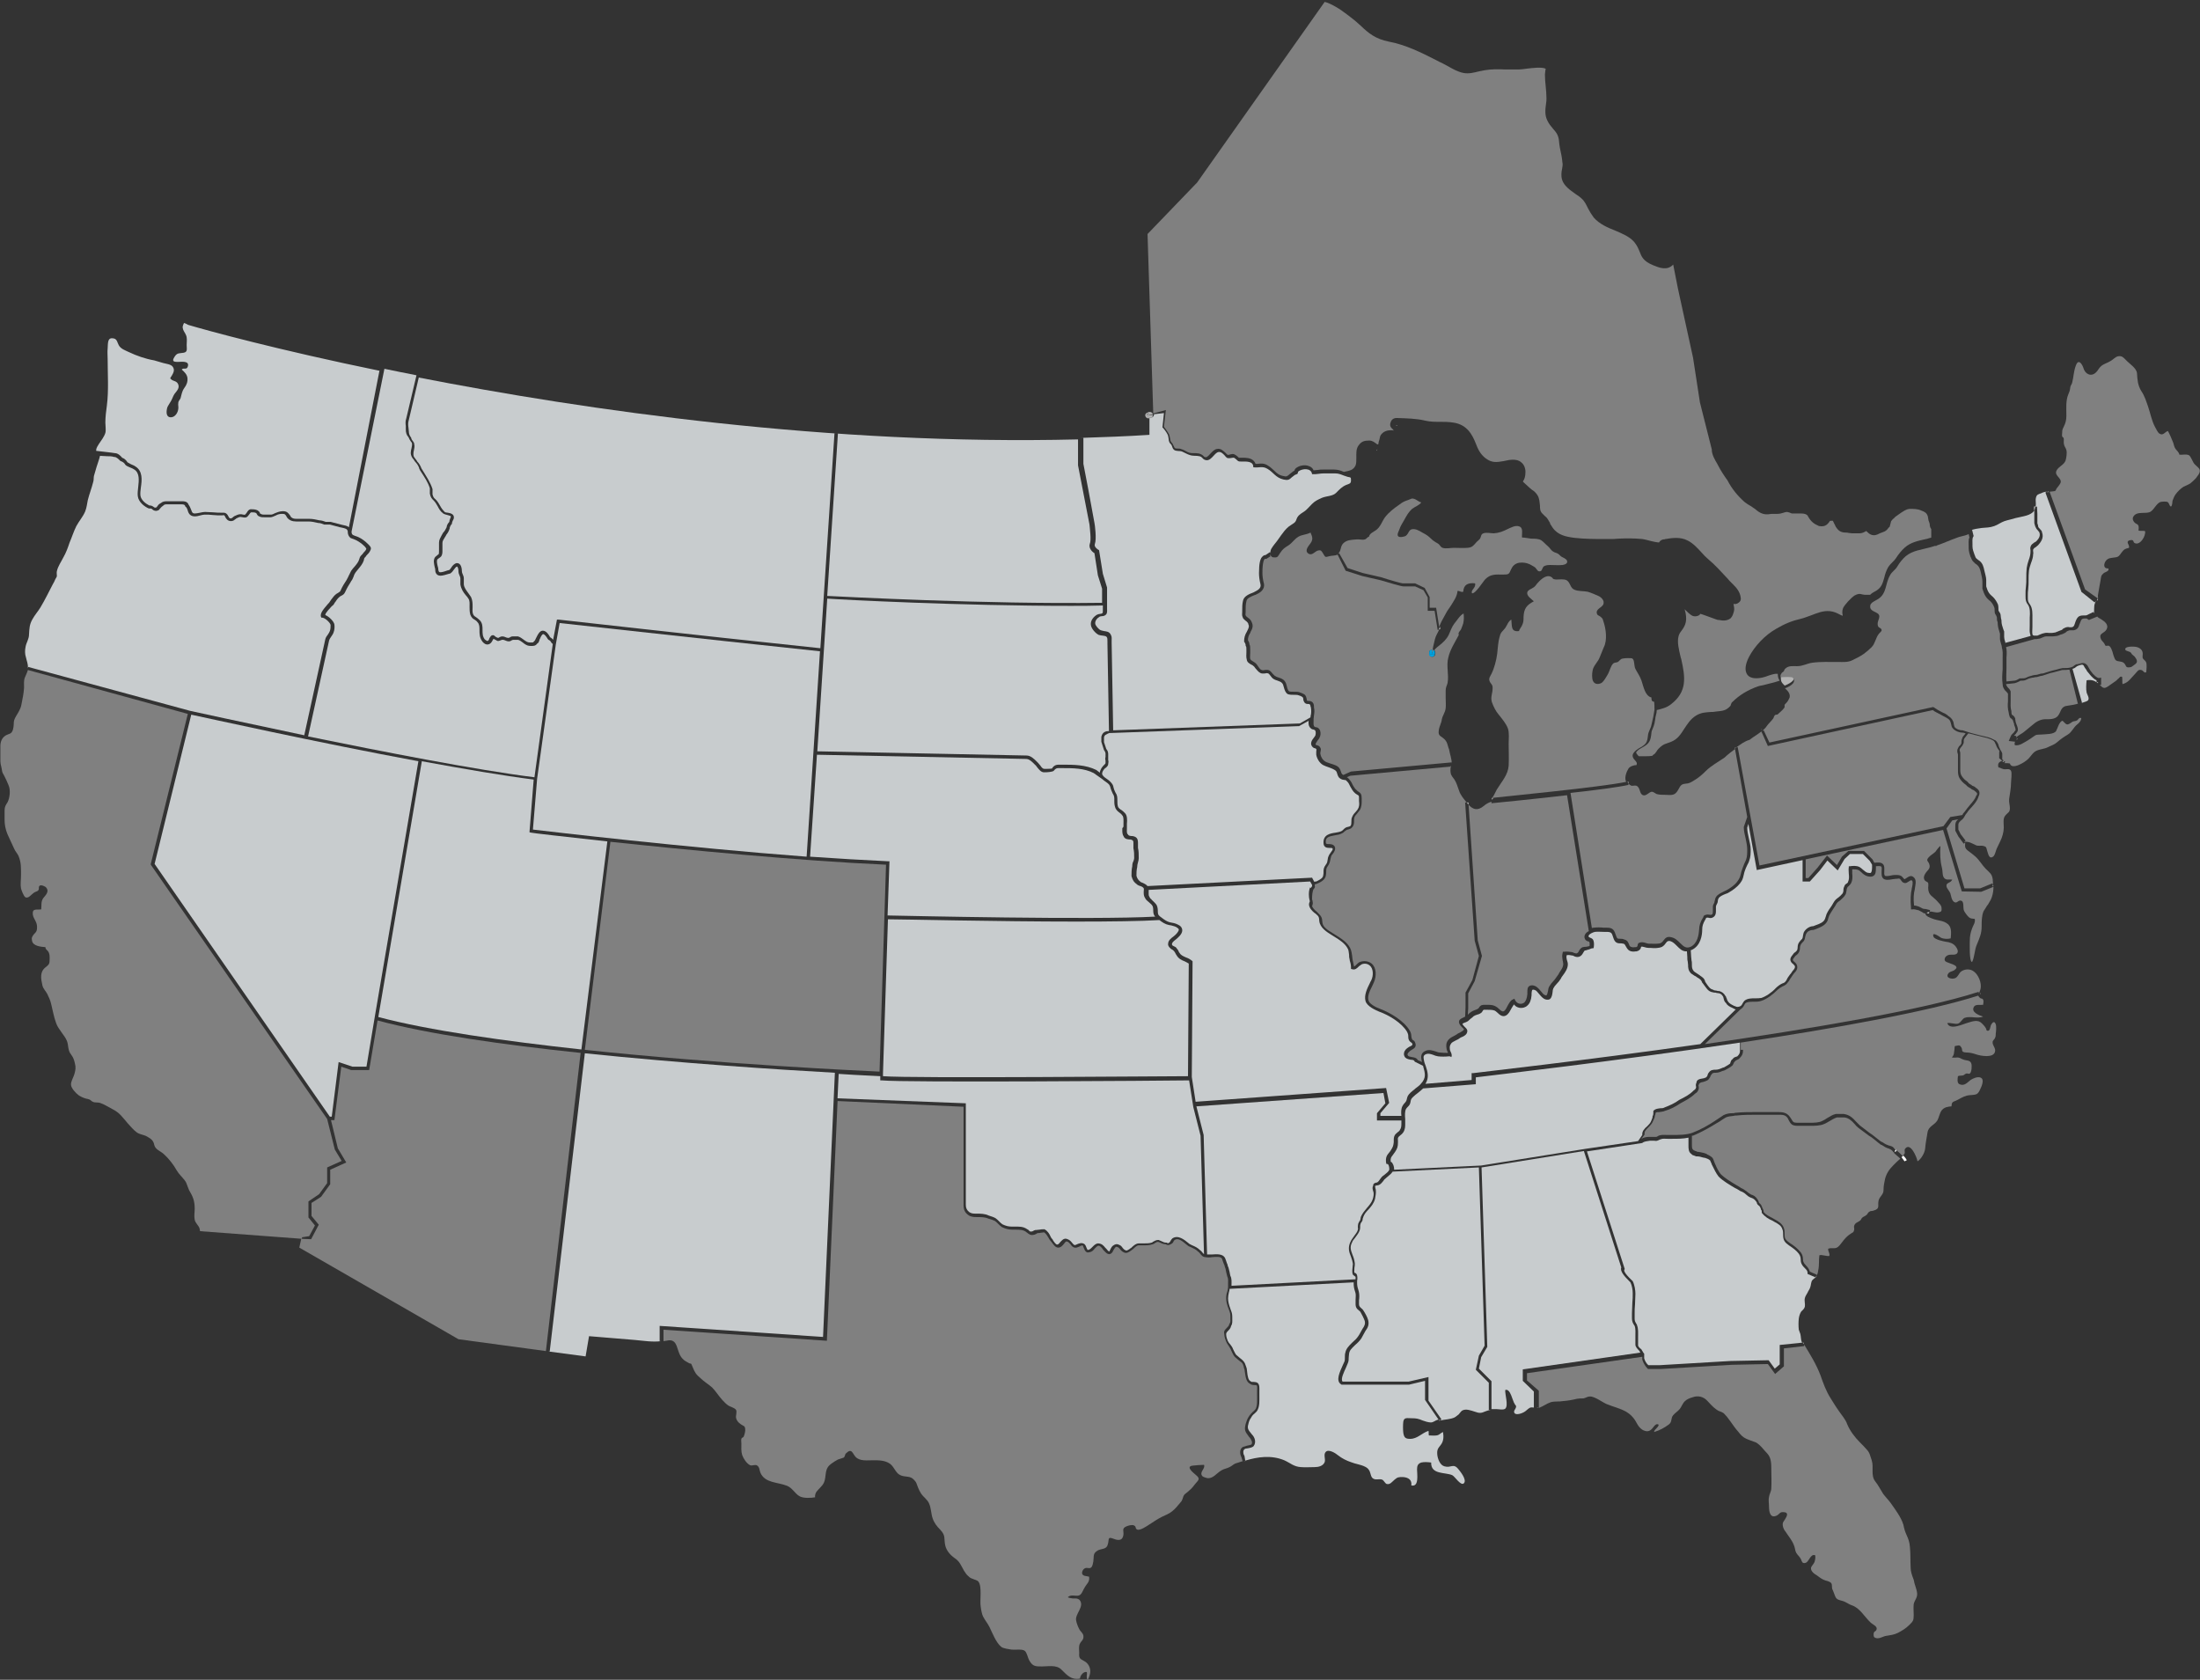 <?xml version="1.0" encoding="utf-8"?>
<!-- Generator: Adobe Illustrator 21.1.0, SVG Export Plug-In . SVG Version: 6.00 Build 0)  -->
<svg version="1.1" id="All" xmlns="http://www.w3.org/2000/svg" xmlns:xlink="http://www.w3.org/1999/xlink" x="0px" y="0px"
	 viewBox="0 0 576.3 440" style="enable-background:new 0 0 576.3 440;" xml:space="preserve">
<rect x="0" y="0" width="576.3" height="440" fill="#333333" stroke="none"/>
<style type="text/css">
	.st0{fill:none;}
	.st1{fill:#808080;}
	.st2{fill:#B3B3B3;}
	.st3{fill:#FFFFFF;}
	.st4{fill:#C8CCCE;}
	.st5{fill:#00A1DF;}
</style>
<g>
	<path class="st0" d="M496.7,301.1L496.7,301.1c0,0.1,0,0.1,0.1,0.2s-0.1,0.4-0.3,0.5c0.3,0.2,1,0.8,1.6,1.4
		c0.2-0.1,0.3-0.3,0.5-0.4C497.8,301.8,496.7,301.1,496.7,301.1z"/>
	<path class="st0" d="M356.8,150.9l4.8,1.1c1.6,0.5,5.4,1.6,5.9,1.6h3.1l2.2,1l1.1,1.9v3.5h1.8l0.8,5l0.4-0.1
		c0.1-0.3,0.2-0.5,0.3-0.8l-0.8-5h-1.7v-2.8l-1.3-2.4l-2.5-1.2h-3.3c-0.4,0-3.5-0.9-5.6-1.6l-4.8-1.1l-4-1.3l-1.9-3.8l-0.4,0.2
		c-0.1,0.1-0.3,0.1-0.4,0.2l2.1,4.2L356.8,150.9z"/>
	<path class="st0" d="M546.8,161.1h-0.2c-1.4,0-1.9,0.1-2.6,1.6c-0.1,0.2-0.1,0.4-0.2,0.6c-0.2,0.6-0.3,0.8-0.8,0.9
		c-0.3,0-0.5,0-0.6,0c-0.3,0-0.7,0-1.3,0.2c-0.2,0.1-0.3,0.2-0.5,0.3c-0.1,0.1-0.1,0.1-0.2,0.2c-0.1,0.1-0.6,0.3-0.8,0.3
		s-0.3,0.1-0.5,0.2c-0.2,0.1-0.4,0.2-0.6,0.2c-0.4,0.1-0.9,0.1-1.3,0.1c-0.4,0-0.8,0-1.2,0c-0.5,0.1-0.9,0.2-1.3,0.4
		c-0.3,0.1-0.5,0.2-0.7,0.3c-0.2,0-0.7,0-0.9,0c-0.1,0-0.2,0-0.3-0.1c0-0.1,0-0.2-0.1-0.3c-0.1-0.5-0.1-1.3,0-1.9c0-0.4,0-0.7,0-1
		s0-0.7,0-1c0.1-1.3,0.1-2.8-0.6-3.8c-0.5-0.7-0.6-0.9-0.6-1.8c0-0.2,0-0.4,0-0.6c0-0.6,0-1.2,0.1-1.7c0.1-0.8,0.1-1.6,0.1-2.4
		c0-0.8,0-1.7,0.1-2.4c0.1-0.6,0.3-1.2,0.5-1.9c0.3-0.8,0.5-1.6,0.6-2.5c0-0.2,0-0.4,0-0.6c0-0.3-0.1-0.5,0.1-0.7
		c0.1-0.2,0.3-0.3,0.6-0.5c0.2-0.1,0.4-0.3,0.6-0.5c0.7-0.7,1.6-1.8,1-3.4v-0.1c-0.2-0.3-0.4-0.5-0.5-0.7c-0.2-0.2-0.4-0.4-0.5-0.7
		c0-0.2-0.1-0.3-0.1-0.5c0-0.1-0.1-0.3-0.1-0.3v-2.5l-0.1-1.9h-0.4c-0.1,0.5-0.2,0.8-0.4,1.2v0.7v2.4c0,0.2,0.1,0.4,0.1,0.6
		c0,0.1,0.1,0.3,0.1,0.3v0.1c0.2,0.5,0.4,0.8,0.7,1.1c0.1,0.2,0.3,0.3,0.4,0.5c0.3,0.8,0.1,1.5-0.8,2.4c-0.1,0.1-0.3,0.2-0.5,0.3
		c-0.3,0.2-0.6,0.4-0.8,0.7c-0.4,0.5-0.3,1-0.2,1.3c0,0.1,0,0.3,0,0.4c0,0.8-0.3,1.5-0.5,2.3c-0.2,0.7-0.4,1.3-0.5,2
		c-0.1,0.8-0.1,1.7-0.1,2.6c0,0.8,0,1.6-0.1,2.3c-0.1,0.6-0.1,1.2-0.1,1.9c0,0.2,0,0.4,0,0.6c0,1.1,0.1,1.5,0.7,2.3
		c0.5,0.8,0.5,2.1,0.4,3.3c0,0.4,0,0.7,0,1.1c0,0.3,0,0.6,0,1c-0.1,0.7-0.1,1.5,0.1,2.2c0,0.2,0.1,0.3,0.1,0.4v0.1l-6.6,1.8
		c0-0.2-0.1-0.3-0.1-0.5c-0.1-0.4-0.2-0.7-0.2-1.1v-1.3v-0.1c-0.1-0.3-0.2-0.6-0.3-0.8c-0.2-0.6-0.4-1.2-0.4-1.9
		c0-0.3-0.1-0.5-0.1-0.6c-0.1-0.2-0.1-0.4-0.1-0.7c0-0.4-0.2-0.7-0.3-1c-0.1-0.1-0.1-0.2-0.2-0.3c-0.1-0.1-0.1-0.4-0.1-0.6
		c0-0.3,0-0.7-0.1-1.1c-0.2-0.7-0.7-1.4-1.3-2c-1-0.8-1.4-1.4-1.8-2.8V152c0-0.7-0.2-1.6-0.5-2.5c-0.2-0.9-0.5-1.9-1.4-2.6
		c-0.1-0.1-0.2-0.2-0.4-0.3c-0.3-0.3-0.5-0.4-0.6-0.8c0-0.1-0.1-0.3-0.2-0.5c-0.2-0.6-0.5-1.3-0.5-2.1c0-0.2,0-0.3,0-0.6
		c0-0.6-0.1-1.5,0.2-1.9l0.1-0.2l-0.3-1.3l-0.4,0.1c-0.2,0-0.3,0.1-0.5,0.2l0.2,0.9c-0.3,0.6-0.3,1.5-0.2,2.2c0,0.2,0,0.4,0,0.5
		c0,1,0.3,1.7,0.5,2.4c0.1,0.2,0.1,0.3,0.2,0.4c0.2,0.6,0.6,0.9,0.9,1.2c0.1,0.1,0.2,0.2,0.4,0.3c0.8,0.6,0.9,1.3,1.2,2.2
		c0.2,0.8,0.4,1.7,0.4,2.3v1.8v0.1c0.5,1.6,0.9,2.4,2.1,3.3c0.4,0.4,0.8,1,1,1.6c0.1,0.3,0.1,0.6,0.1,0.8c0,0.3,0,0.7,0.2,1
		c0.1,0.1,0.1,0.2,0.2,0.3c0.1,0.3,0.2,0.4,0.2,0.6c0,0.4,0.1,0.7,0.1,0.9s0.1,0.3,0.1,0.4c0,0.8,0.2,1.6,0.4,2.2
		c0.1,0.2,0.2,0.5,0.2,0.7v1.3c0,0.5,0.1,1,0.3,1.4c0.1,0.3,0.2,0.6,0.2,0.8v0.2c0.3,0.7,0.3,1.8,0.2,2.8c0,0.4,0,0.7,0,1
		c0,0.6,0,1.2,0,1.8c-0.1,1.4-0.1,2.8,0,3.9c0,0.6,0.2,1,0.4,1.3c0,0.1,0.1,0.2,0.1,0.2l0.1,0.1c0.4,0.4,0.6,0.6,0.8,0.9v1.2
		c0,0.3,0,0.5,0,0.8c0,0.9-0.1,2,0.2,3c0,0.3,0,0.7,0.3,1.2l0.1,0.1l0.1,0.1c0.3,0.2,0.5,0.3,0.6,0.6c0,0.3,0.1,0.5,0.2,0.7
		c0,0.1,0.1,0.2,0.1,0.2v0.1v0.1c0.2,0.5,0.4,1,0.4,1.4c0,0.1-0.1,0.2-0.2,0.3c-0.1,0.1-0.2,0.2-0.2,0.3c-0.4,0.4-0.6,0.7-0.9,1.1
		l-0.3,0.6l1.7,0.2c0.1-0.1,0.2-0.3,0.3-0.4l0.1-0.4l-0.6-0.1c0.1-0.1,0.2-0.3,0.4-0.4l0.1-0.1v-0.1c0,0,0,0,0.1-0.1
		c0.1-0.2,0.4-0.5,0.4-0.9c0-0.5-0.2-1.2-0.5-1.7c0-0.1-0.1-0.2-0.1-0.4c-0.1-0.2-0.1-0.4-0.1-0.6V188v-0.1c-0.2-0.5-0.5-0.8-0.9-1
		c-0.1-0.3-0.1-0.6-0.1-0.8V186c-0.3-0.9-0.3-1.9-0.2-2.8c0-0.3,0-0.6,0-0.9v-1.4v-0.1c-0.2-0.5-0.5-0.7-0.9-1.2
		c0-0.1-0.1-0.1-0.1-0.2c-0.1-0.2-0.2-0.3-0.2-0.5l1.9-0.2c0.7,0,1.3-0.3,1.7-0.6c0.1,0,0.1-0.1,0.2-0.1c0.7,0,1.1,0,1.6-0.3
		c0.6-0.3,1-0.4,1.5-0.5c0.2,0,0.4-0.1,0.6-0.1c0.4,0,0.7-0.1,1.1-0.2c0.3-0.1,0.6-0.2,0.9-0.2l2.1-0.7c0.4-0.1,1-0.3,1.6-0.4
		c0.5-0.2,1.1-0.3,1.5-0.4c0.7,0,1.3,0,1.9-0.1l2.5,8.9l0.4-0.1l0,0c0.1,0,0.3-0.1,0.4-0.1l-2.5-8.9c0.3-0.1,0.5-0.3,0.8-0.4
		c0.1-0.1,0.3-0.2,0.4-0.3c0.2,0,0.3-0.1,0.5-0.2c0.6-0.2,0.9-0.3,1.2,0c0.1,0.2,0.3,0.5,0.4,0.7c0.2,0.3,0.3,0.5,0.5,0.8
		c0,0,1.3,1.9,2.6,2.2v0.5c0.1,0.1,0.3,0.2,0.4,0.3h0.4v-1.9l-0.5,0.1c-0.5,0.1-1.6-0.9-2.2-1.8c-0.1-0.2-0.3-0.5-0.5-0.8
		s-0.3-0.5-0.4-0.7l-0.1-0.1c-0.7-0.7-1.5-0.5-2.1-0.3c-0.2,0.1-0.3,0.1-0.5,0.1h-0.1c-0.2,0.1-0.4,0.2-0.6,0.3
		c-0.3,0.2-0.6,0.4-0.9,0.5c-0.6,0.2-1.2,0.2-2.1,0.2h-0.1c-0.4,0.1-1,0.3-1.6,0.4c-0.5,0.2-1.1,0.3-1.6,0.4l-1.9,0.6
		c-0.4,0-0.7,0.1-1.1,0.2c-0.3,0.1-0.6,0.2-0.9,0.2h-0.1c-0.2,0.1-0.4,0.1-0.6,0.1c-0.5,0.1-1,0.2-1.7,0.6c-0.4,0.2-0.7,0.2-1.4,0.2
		h-0.1h-0.1c-0.1,0-0.2,0.1-0.3,0.1c-0.4,0.2-0.9,0.5-1.3,0.5l-2,0.2c-0.1-1.1-0.1-2.3,0-3.4c0-0.6,0-1.3,0-1.9c0-0.3,0-0.7,0-1
		c0-0.9,0.1-1.9-0.1-2.7l7.5-2.1c0.2,0,0.3,0,0.5,0s0.5,0,0.6-0.1c0.3-0.1,0.6-0.2,0.9-0.3c0.3-0.1,0.7-0.3,1-0.3c0.4,0,0.7,0,1.1,0
		c0.5,0,1,0,1.6-0.1c0.2,0,0.5-0.1,0.7-0.2c0.2-0.1,0.3-0.1,0.5-0.2c0.2-0.1,0.8-0.3,1-0.4c0.1-0.1,0.2-0.2,0.4-0.3
		c0.1-0.1,0.2-0.2,0.3-0.2c0.4-0.2,0.6-0.2,0.8-0.2s0.5,0,0.8,0c1.1-0.1,1.3-0.9,1.5-1.5c0.1-0.2,0.1-0.3,0.2-0.5
		c0.4-1.1,0.5-1.1,1.7-1.1h0.3l2.2-0.9c-0.1-0.1-0.1-0.2-0.2-0.4l0,0l-0.2-0.4L546.8,161.1z"/>
	<path class="st0" d="M536.7,128.8c-0.2,0-0.3,0-0.5,0l-0.4,0.2l9.4,25.9v0.1l3.8,2.7l0.3-0.4l0,0c0-0.2,0-0.3,0-0.5l-3.4-2.4
		L536.7,128.8z"/>
	<g>
		<path class="st1" d="M500.5,410.6c-0.1-1.9,0-3.7-0.2-5.5c-0.1-1.2-0.4-2-0.9-3.1c-0.4-0.9-0.6-1.6-0.8-2.6
			c-0.6-2-2.2-4.1-3.4-5.8c-0.6-0.8-1.3-1.5-1.9-2.3c-0.7-1.1-1.3-2.3-2.1-3.3c-1.2-1.6-0.3-3.6-0.9-5.5c-0.4-1.1-0.5-2-1.3-2.8
			c-0.6-0.7-1.2-1.3-1.8-1.9c-1.3-1.3-2.6-3-3.3-4.7c-0.5-1.4-1.4-2.3-2.2-3.5c-0.8-1.1-1.5-2.3-2.2-3.4c-1.2-1.9-1.9-3.9-2.6-5.9
			c-1.1-2.9-2.7-5.5-4.3-8.1v0.4l-5.3,0.6v4.7l-2.3,2l-1.9-2.6l-9.5,0.2l-18.6,1.1h-3.3l-0.1-0.1c-0.9-0.9-1.3-2-1.4-2.4V356v-0.6
			l-30.2,4.3v1.9l3.1,2.7v4.5c1.1-0.4,2-1.1,3.1-1.5c1.1-0.3,2.2-0.1,3.3-0.3c1.2-0.1,2.4-0.3,3.6-0.6c0.6-0.1,1.1-0.1,1.7-0.1
			c0.5-0.1,1.1-0.5,1.6-0.5c1.3-0.1,3.3,1.5,4.5,2c1.7,0.7,3.5,1.1,5.1,2c1,0.6,1.7,1.3,2.3,2.2c0.6,1,0.9,1.8,1.9,2.5
			c0.9,0.5,1.7,0.6,2.4-0.1c0.5-0.4,1.1-1.8,1.9-1.2c-0.1,0.8-1.2,1.2-1.2,1.9c1.4-0.4,2.7-1.1,3.9-2c0.9-0.7,0.4-1.6,1.1-2.4
			c0.5-0.6,1.2-1,1.7-1.6s0.8-1.6,1.4-2.1c0.5-0.5,1.3-0.8,2-1c1.3-0.5,2.8-0.2,3.8,0.9c0.9,0.9,1.4,1.6,2.4,2.3
			c0.6,0.5,1.2,0.5,1.8,0.9c0.1,0,0.6,0.6,0.7,0.7c0.4,0.4,0.7,0.9,1.1,1.4c0.7,1,1.4,2,2.2,2.9c0.6,0.8,1.2,1.4,2.1,1.8
			c0.2,0.1,0.8,0.3,1,0.4c0.5,0.2,0.9,0.3,1.4,0.5c1.2,0.6,2.2,2.1,3.1,3c1,1.1,1,2.7,1,4.1c0,1.6,0.1,3.3,0,4.9
			c0,0.9-0.5,1.5-0.6,2.3c-0.2,0.8,0,1.7,0,2.6c0,1.5,0.4,3.2,2.2,2.2c0.6-0.4,0.7-0.9,1.6-0.8c1.3,0,1,0.9,0.5,1.7
			c-0.4,0.7-0.8,0.9-0.7,1.8c0.1,0.7,0.4,1.2,0.8,1.7c0.7,1.1,1.6,2.1,2.1,3.4c0.3,0.6,0.3,1.4,0.6,2c0.4,0.7,1,1.1,1.3,1.8
			c0.2,0.5,0.3,1.1,1.1,0.9c1-0.2,1.3-2.5,2.6-2c0.1,0.6,0,1.2-0.2,1.8c-0.2,0.5-0.8,1-0.9,1.5c-0.1,0.9,0.9,1.6,1.6,2
			c0.8,0.6,1.3,1,2.2,1.3c0.4,0.1,1.2,0.3,1.5,0.7c0.3,0.4,0.1,1.2,0.3,1.6c0.2,0.5,0.4,0.9,0.6,1.5c0.2,0.5,0.3,0.9,0.9,1.2
			c0.7,0.3,1.3,0.3,2,0.7c0.6,0.3,1,0.6,1.6,0.8c2.1,0.7,3.3,3,4.9,4.5c0.6,0.6,2,1,1.5,2c-0.3,0.5-0.6,0.2-0.7,1
			c0,0.7,0,0.9,0.7,1.1c0.9,0.2,1.8-0.5,2.6-0.6c1.2-0.2,2.1-0.3,3.1-0.8c1.1-0.6,2-1.1,3-2.1c0.9-0.9,1.1-1.1,1.1-2.5
			c0-0.9-0.1-2,0-2.9c0.2-1,1-1.7,0.9-2.8c-0.1-1.2-0.7-2.3-0.9-3.6C500.8,412.5,500.5,411.6,500.5,410.6z"/>
	</g>
	<path class="st2" d="M376.9,372.2l0.4-0.3c-0.2,0-0.3,0.1-0.4,0.1V372.2z"/>
	<path class="st2" d="M390.9,369.2L390.9,369.2c-0.1,0-0.3,0-0.4,0H390.9z"/>
	<path class="st2" d="M143.1,353.9h0.4H143.1z"/>
	<path class="st2" d="M173.6,351.3L173.6,351.3c-0.2,0-0.3,0-0.5,0H173.6z"/>
	<path class="st2" d="M402,368.7L402,368.7L402,368.7L402,368.7z"/>
	<path class="st2" d="M472.2,351.7c0.1,0.1,0.2,0.3,0.3,0.4v-0.4H472.2z"/>
	<path class="st2" d="M402.9,368.7v-0.1c-0.1,0-0.3,0.1-0.4,0.1H402.9z"/>
	<path class="st2" d="M326.3,382.7L326.3,382.7c-0.2,0-0.3,0-0.4,0.1L326.3,382.7z"/>
	<path class="st2" d="M365.9,111.6c0-0.1,0-0.1,0.1-0.2c-0.1,0-0.2,0-0.3,0C365.7,111.4,365.8,111.5,365.9,111.6z"/>
	<path class="st2" d="M360.8,117.7C360.2,118.3,360.8,118,360.8,117.7L360.8,117.7z"/>
	<path class="st2" d="M375.2,170.2L375.2,170.2L375.2,170.2L375.2,170.2z"/>
	<path class="st2" d="M375.1,171c0.1-0.2,0.2-0.4,0.4-0.7l0,0c0,0-0.1,0-0.1-0.1c-0.1,0-0.1,0-0.2,0l0,0
		C375.2,170.4,375.1,170.7,375.1,171z"/>
	<path class="st2" d="M375.5,170.3L375.5,170.3L375.5,170.3L375.5,170.3z"/>
	<path class="st2" d="M375.3,170.2h-0.1C375.3,170.2,375.3,170.2,375.3,170.2C375.4,170.2,375.4,170.2,375.3,170.2z"/>
	<path class="st2" d="M375.4,170.2C375.4,170.2,375.5,170.3,375.4,170.2C375.5,170.3,375.4,170.2,375.4,170.2z"/>
	<path class="st0" d="M482.6,163.2l-0.1,0.2c0.1,0,0.2,0,0.3-0.1C482.7,163.3,482.6,163.2,482.6,163.2z"/>
	<path class="st1" d="M305.4,107.4l-0.5,4.4c0.6,0.7,1.3,1.9,1.3,1.9c0.2,0.4,0.2,0.8,0.3,1.1c0,0.2,0.1,0.4,0.1,0.6
		c0.1,0.2,0.1,0.3,0.2,0.4s0.3,0.3,0.4,0.5s0.2,0.5,0.3,0.6c0.1,0.2,0.1,0.3,0.2,0.4c0.2,0.2,0.4,0.2,0.8,0.2c0.3,0,0.7,0,1.1,0.2
		c0.4,0.1,0.7,0.3,1.1,0.5c0.3,0.2,0.6,0.3,0.9,0.4c0.4,0.1,0.7,0.1,1.2,0.1c0.4,0,0.8,0,1.3,0.1c0.7,0.2,1,0.5,1.2,0.7
		c0.1,0.1,0.1,0.2,0.3,0.2c0.4,0.2,0.7,0,1.5-0.9c0.5-0.5,1-1.1,1.7-1.2c1-0.2,1.6,0.5,2.1,0.9c0.1,0.1,0.1,0.1,0.2,0.2
		s0.2,0.2,0.2,0.2c0.3,0.3,0.3,0.3,0.7,0.2c0.2,0,0.3-0.1,0.4-0.1c0.8-0.2,1,0,1.7,0.5c0.1,0.1,0.2,0.2,0.3,0.3
		c0.1,0,0.1,0.1,0.1,0.1s0.2,0,0.5,0h0.3c1,0,2.3,0,3.1,0.8c0.2,0.2,0.4,0.5,0.5,0.8c0.2,0,0.4,0,0.6,0c0.8-0.1,1.7-0.2,2.7,0.5
		c0.7,0.4,1.1,0.9,1.6,1.3c0.7,0.7,1.3,1.2,2.4,1.4c0.8,0.2,0.9,0.1,1.4-0.3l0.1-0.1c0.3-0.2,0.6-0.5,0.9-0.7l0.1-0.1
		c0.1-0.1,0.3-0.1,0.4-0.2c0-0.2,0.1-0.4,0.3-0.6c0.8-0.7,2.3-1.1,3.5-0.6c0.6,0.2,1,0.6,1.2,1.1c0.3,0,0.7-0.1,1.1-0.1
		c0.5-0.1,0.9-0.1,1.4-0.1c1,0,1.9,0,2.9,0s1.8,0.3,2.5,0.6h0.1c1.4-0.3,2.4-0.4,3-1.7c0.2-0.5,0.2-1.2,0.2-2c0-1-0.1-2.2,0.5-3.1
		c0.8-1.2,1.6-1.4,2.9-1.4c0.8,0,1.4,0.5,1.8,0.8c0.1,0.1,0.3,0.2,0.3,0.2c0.1,0,0.1,0,0.2,0c0.1-0.1,0.1-0.1,0.1-0.3
		c0-0.2,0.1-0.5,0.2-0.8c0-0.1,0.1-0.2,0.1-0.4c0.1-0.4,0.1-0.8,0.5-1.2c0.8-0.9,1.8-1,2.6-1c0.2,0,0.4,0,0.6,0.1
		c-0.1-0.2-0.2-0.3-0.4-0.5c-0.5-0.4-0.7-1-0.4-1.7c0.2-0.7,0.8-1.1,1.5-1.1h0.2c2.5,0.1,4.9,0.1,7.4,0.7c1.3,0.3,2.5,0.3,3.9,0.3
		c1.1,0,2.2,0,3.4,0.2c3.6,0.5,5,3.2,5.9,5.5c0.5,1.3,1.1,2.7,2.5,3.8c1.7,1.3,2.9,1.1,4.7,0.8c0.5-0.1,1-0.2,1.5-0.3
		c1.5-0.2,2.6,0,3.3,0.7c0.6,0.5,1,1.4,1,2.4c0,1.3-0.3,2-0.6,2.4c0,0,0,0.1-0.1,0.1c0.1,0.2,1.3,1.2,1.8,1.7
		c0.2,0.2,0.4,0.3,0.6,0.5c0.5,0.3,1,0.7,1.5,1.5c0.5,0.9,0.5,1.9,0.6,2.6c0,0.8,0,1.5,0.6,2.1c0.4,0.4,0.6,0.6,0.7,0.7
		c0.4,0.3,0.6,0.5,1.1,1.4c0.1,0.2,0.3,0.4,0.3,0.7c0.1,0.1,0.3,0.4,0.6,0.9c1.4,2,3.5,2.4,5.8,2.7c2.7,0.3,5.5,0.3,8,0.3h0.9
		c0.9,0,1.8,0,2.6-0.1c2-0.1,4.1-0.1,6.2,0.1c0.2,0,0.4,0.1,1,0.2c2.2,0.6,3.1,0.7,3.4,0.7c0.2-0.4,0.6-0.7,1.1-0.8
		c0.2,0,0.4,0,0.5-0.1h0.1c1.8-0.3,3.9-0.6,5.8,0.4c1.4,0.7,2.5,1.9,3.6,3.1c0.6,0.7,1.2,1.3,1.8,1.8c1.8,1.5,3.4,3.3,4.9,4.9
		c0.4,0.5,0.8,0.9,1.3,1.4l0.3,0.3c0.9,0.9,1.8,1.9,2,3.5c0.1,0.5-0.1,1-0.6,1.3c-0.4,0.3-0.8,0.4-1.3,0.3c0.1,0.6,0.3,1.3,0.1,2
		c0,0.1-0.1,0.2-0.1,0.3c-0.1,0.4-0.3,1-0.8,1.5c-1,0.7-2.1,0.6-3,0.4h-0.2c-0.2,0-0.7-0.2-2.9-1c-0.6-0.2-1.3-0.5-1.8-0.6
		c-0.1,0.2-0.3,0.4-0.6,0.5c-0.5,0.2-1,0.2-1.5,0c-0.7-0.4-1.3-1-2-1.7c0.4,1.3,0.5,2.5,0.3,3.4s-0.6,1.5-1.1,2.2
		c-0.4,0.5-0.7,1-0.8,1.5c-0.4,1.5,0.1,3.5,0.5,5.2c0.1,0.3,0.1,0.5,0.2,0.7c1.1,4.9,1.6,8.6-2.7,11.9c-1.1,0.9-2.5,1.2-3.7,1.5
		c0,0.5-0.1,0.9-0.2,1.3c-0.1,0.4-0.2,0.7-0.2,1.1c-0.1,0.4-0.1,0.7-0.2,1.1c-0.1,0.5-0.3,0.9-0.4,1.2c-0.2,0.5-0.4,0.9-0.4,1.3
		c-0.2,2-0.5,2.8-2.4,3.8c-1.2,0.6-1.6,1.2-1.6,1.3c0,0.2,0.1,0.3,0.4,0.7c0.1,0.1,0.2,0.2,0.3,0.3c0.2,0,0.4,0,0.6,0s0.5,0,0.7,0
		c0.7,0,1.6,0,2-0.1c0.1,0,0.1,0,0.2,0c0.1-0.1,0.2-0.2,0.3-0.3c0.4-0.2,0.5-0.4,0.8-0.8c0.1-0.2,0.3-0.5,0.6-0.8
		c0.9-0.9,1.3-1.1,2.2-1.4c0.3-0.1,0.6-0.2,1.1-0.4c1.7-0.7,2.5-2,3.4-3.4c0.8-1.2,1.6-2.5,3-3.4s2.7-0.9,4-1c0.4,0,0.8,0,1.2-0.1
		c1.9-0.2,2.7-0.2,3.9-1.5c0,0,0.1-0.2,0.1-0.3c0.1-0.3,0.2-0.6,0.5-0.8c1.7-1.7,4-3.1,6.6-4c0.2-0.1,0.7-0.2,1.3-0.3
		c1.1-0.3,2.9-0.7,4.4-1.2c-0.4-0.6-0.5-1.1-0.5-1.8c-0.3,0-0.5,0-0.6,0c-0.7,0.1-1.3,0.3-1.9,0.5c-0.5,0.2-1.1,0.4-1.6,0.5
		c-1.9,0.4-3.3,0.1-3.9-0.8c-0.7-1-0.6-2.6,0.5-4.7c1.5-2.8,4.1-5.6,7.1-7.3c2.2-1.3,4.2-2.1,6.4-2.6c0.9-0.2,1.8-0.6,2.7-0.9
		c1.6-0.6,3.2-1.3,5-1.1c1,0.1,1.8,0.5,2.4,0.8c0.3,0.2,0.6,0.3,0.9,0.4c0-0.1,0-0.1,0-0.2c-0.1-0.4-0.2-1,0.1-1.8
		c0.4-0.9,2.1-2.7,3-3.3c0.9-0.5,1.4-0.5,2-0.3c0.2,0,0.4,0.1,0.6,0.1c0.5,0,1,0,1.5,0c0.4-0.4,0.9-0.7,1.3-0.9
		c0.2-0.1,0.4-0.2,0.5-0.3c1.2-0.8,1.5-1.9,1.9-3.3c0.2-0.9,0.5-1.8,1-2.7c0.4-0.6,0.8-1,1.2-1.4c0.3-0.3,0.6-0.6,0.8-0.9
		c0.7-1.1,1.5-2.1,2.4-2.9c1.5-1.3,3.3-1.7,5.1-2.1c0.5-0.1,1-0.2,1.5-0.4c0.1,0,0.2,0,0.3-0.1v-2.2c-0.3-0.4-0.4-0.9-0.4-1.3
		c0-0.1-0.1-0.3-0.1-0.4c-0.2-0.4-0.3-0.8-0.3-1.1c0-0.2-0.1-0.4-0.1-0.5v-0.1c-0.3-0.8-0.7-1.1-1.8-1.5c-0.9-0.4-1.9-0.4-2.9-0.4
		c-0.9,0-2,0.8-3,1.5c-0.2,0.2-0.5,0.3-0.7,0.5c-0.1,0.1-0.3,0.2-0.4,0.4c-0.3,0.2-0.5,0.4-0.7,0.7l-0.1,0.1L495,138
		c-0.2,0.1-0.3,0.3-0.4,0.4c-0.3,0.4-0.7,0.8-1.4,1c-0.6,0.2-1,0.4-1.4,0.6l0,0c-1.4,0.6-2.3-0.3-2.7-0.7c-0.1-0.1-0.2-0.2-0.3-0.2
		l-0.1,0.1l-0.2,0.1c-0.7,0.4-1.2,0.4-1.7,0.4h-1.6c-0.3,0-0.6-0.1-0.9-0.1c-0.3-0.1-0.6-0.1-0.9-0.1c-1.5,0-2.1-0.9-2.5-1.5
		l-0.1-0.2c-0.1-0.3-0.2-0.4-0.3-0.6c-0.2-0.4-0.3-0.7-0.4-0.8c-0.4,0-0.7,0-0.8,0.1c0,0.1-0.1,0.1-0.1,0.2c-0.4,0.5-1,1.4-2.6,1.1
		h-0.1c-1.4-0.6-2.1-1.2-2.8-2.4c-0.2-0.5-0.6-0.9-2-0.9h-2.3l-0.3-0.1c-0.4-0.2-0.9-0.3-1-0.3c-0.3,0-0.6,0.1-0.9,0.2
		c-0.4,0.1-0.9,0.3-1.6,0.3h-1.5c-1.3,0.2-2.4,0.3-3.9-0.9l0,0c-0.4-0.4-1-0.7-1.5-1.1c-0.6-0.3-1.2-0.7-1.7-1.1
		c-1.8-1.6-3.3-3.4-4.5-5.7c-0.8-1.1-1.8-2.6-2.5-4l-0.1-0.2c-0.7-1.2-1.5-2.5-1.5-3.9l-3.1-12.3l-1.8-11.7l-4-18.3l-1.2-6.1
		c-1.6,1.7-3.7,0.8-5.2,0.2c-2.7-1.1-3.1-2.3-3.6-3.6c-0.3-0.7-0.6-1.5-1.4-2.5c-1.2-1.4-3.1-2.2-5-3c-2-0.8-4.1-1.7-5.6-3.4
		c-0.6-0.8-1.1-1.6-1.5-2.4c-0.5-1-0.9-1.9-1.7-2.6c-0.4-0.4-1-0.8-1.6-1.2c-1.4-1-3-2.1-3.5-3.7c-0.3-1-0.2-2,0-2.9
		c0.1-0.6,0.2-1.1,0.1-1.5c-0.1-0.9-0.2-1.8-0.4-2.6c-0.2-0.9-0.4-1.9-0.5-3c-0.1-1.6-0.7-2.4-1.6-3.4c-0.5-0.6-1.1-1.3-1.5-2.2
		c-0.7-1.4-0.5-3-0.3-4.4c0.1-0.5,0.1-1,0.1-1.4c0-1-0.1-2.1-0.2-3.1s-0.2-2-0.2-3.1c0-0.3,0.1-0.6,0.1-0.9c0-0.2,0.1-0.5,0.1-0.6
		c-1-0.5-3.5-0.2-5.1,0c-0.8,0.1-1.4,0.2-2,0.2c-1.1,0-2.3,0-3.4,0c-1.9-0.1-3.8-0.1-5.5,0.2c-0.5,0.1-1,0.2-1.5,0.3
		c-1.3,0.3-2.6,0.7-4.1,0.4c-1.4-0.3-2.7-1-3.9-1.7c-0.4-0.2-0.9-0.5-1.3-0.7c-0.7-0.3-1.4-0.7-2-1c-3.9-2-8-4-12.3-4.8
		c-3.5-0.7-5.3-2.2-7.4-4.2c-0.7-0.6-1.3-1.2-2.1-1.8c-1.8-1.4-3.7-2.9-5.9-3.9c-0.4-0.2-0.9-0.4-1.4-0.5l-33.4,47.3l-13,13.5
		l1.5,47L305.4,107.4z"/>
	<path class="st3" d="M482.5,163.1L482.5,163.1L482.5,163.1L482.5,163.1L482.5,163.1z"/>
	<path class="st3" d="M483.1,162.6L483.1,162.6L483.1,162.6L483.1,162.6z"/>
	<path class="st2" d="M300.8,108.4c-0.1,0.1-0.2,0.2-0.4,0.4l0,0c0-0.3,0.1-0.5,0.4-0.7V108c-0.4,0.1-0.8,0.3-0.8,0.8
		c0,0.4,0.4,0.8,0.8,0.8c0-0.3,0-0.5,0-0.8C300.8,108.6,300.8,108.5,300.8,108.4z"/>
	<path class="st2" d="M301.9,108.3C301.9,108.3,301.9,108.4,301.9,108.3C301.9,108.4,301.9,108.3,301.9,108.3z"/>
	<path class="st2" d="M300.4,108.7L300.4,108.7c0.1-0.1,0.2-0.2,0.4-0.3c0-0.1,0-0.2,0-0.3C300.5,108.2,300.4,108.4,300.4,108.7z"/>
	<path class="st2" d="M302,108.6c0-0.1,0-0.1-0.1-0.2C301.9,108.5,302,108.5,302,108.6L302,108.6z"/>
	<path class="st2" d="M301.1,107.9c-0.1,0-0.2,0-0.3,0v0.1C300.9,108,301,108,301.1,107.9z"/>
	<path class="st2" d="M301.1,107.9h0.1c-0.1,0.1-0.3,0.3-0.4,0.4c0,0.1,0,0.2,0,0.4l0.4-0.1l0.8-0.1c0-0.1,0-0.2-0.1-0.2
		c0,0,0-0.1-0.1-0.1C301.7,108,301.4,107.9,301.1,107.9z"/>
	<path class="st2" d="M301.1,107.9c-0.1,0-0.2,0-0.3,0.1c0,0.1,0,0.2,0,0.3c0.1-0.1,0.3-0.3,0.4-0.4H301.1z"/>
	<path class="st2" d="M301.9,108.3c-0.1-0.2-0.4-0.4-0.7-0.4c-0.1,0-0.3,0-0.4,0.1c0.1,0,0.2,0,0.3,0
		C301.4,107.9,301.7,108,301.9,108.3z"/>
	<polygon class="st2" points="301.2,108.7 301.2,108.7 300.8,108.8 	"/>
	<path class="st2" d="M469.6,176.8c-0.2-0.2-1.8-0.2-3.1-0.1c0,0.2,0,0.3,0,0.4c0,1.2,0,1.5,0.8,2.3c0.1,0.1,0.2,0.1,0.2,0.2
		C469.4,178.8,470.6,177.9,469.6,176.8z"/>
	<g>
		<path class="st1" d="M325.2,381.7c-0.5-0.9-0.5-2.2,0.4-2.7c0.3-0.1,0.6-0.2,1-0.3c0.4-0.1,1-0.2,1.2-0.3c0.5-0.6-0.2-1.5-0.4-1.8
			c-0.2-0.2-0.3-0.3-0.4-0.5c-0.5-0.7-1.1-1.3-0.8-2.6l0.1-0.5c0.2-0.6,0.4-1.3,0.8-1.9c0.3-0.5,0.7-0.9,1.1-1.3
			c0.3-0.2,0.5-0.5,0.7-0.7c0.5-0.9,0.4-2.2,0.4-3.5c0-0.3,0-0.6,0-1c0-0.1,0-0.2,0-0.4c0-0.3,0.1-1.1-0.1-1.3
			c-0.2-0.2-1.1,0.1-1.7-0.4c-1.1-0.5-1.2-1.9-1.4-3.1c0-0.3-0.1-0.5-0.1-0.7c-0.1-0.2-0.2-0.5-0.2-0.7c-0.1-0.2-0.1-0.4-0.2-0.6
			c-0.2-0.5-0.6-0.7-1-1c-0.2-0.2-0.5-0.4-0.7-0.6c-0.6-0.4-0.9-1-1.2-1.7c-0.1-0.1-0.1-0.3-0.2-0.4c-0.1-0.4-0.4-0.7-0.6-1.1
			c-0.2-0.3-0.5-0.7-0.7-1.2c-0.1-0.3-0.5-1.1-0.5-2c-0.2-0.8,0.3-1.2,0.7-1.6c0.3-0.3,0.5-0.5,0.6-0.9l0.1-0.2
			c0.3-0.4,0.2-0.9,0.2-1.4c0-0.2,0-0.4,0-0.5c0-0.7-0.1-1-0.3-1.5l-0.1-0.3c-0.5-1.2-0.7-2.1-0.7-3c0-0.6,0.1-1.2,0.3-1.7
			c0.1-0.4,0.2-0.8,0.2-1.2c0-0.2,0-0.5,0-0.7c0-0.7,0.1-1.4-0.2-2c-0.1-0.4-0.2-0.8-0.3-1.2c-0.1-0.4-0.1-0.7-0.2-1
			c-0.1-0.2-0.2-0.4-0.2-0.6c0-0.1-0.1-0.3-0.2-0.5c-0.1-0.3-0.2-0.5-0.3-0.8c-0.1-0.2-0.1-0.4-0.2-0.6c-0.3-0.6-1.5-0.5-2.6-0.4
			c-0.6,0.1-1.2,0.1-1.7,0c-0.7,0-1.1-0.5-1.4-0.9c-0.2-0.2-0.3-0.4-0.5-0.5c-0.7-0.7-1.3-0.9-1.9-1.2c-0.2-0.1-0.5-0.2-0.7-0.3
			l-0.1-0.1c-0.1-0.1-0.3-0.2-0.4-0.3c-1.2-1-2.2-1.8-3.1-1.2c-0.1,0.1-0.2,0.2-0.3,0.4c-0.1,0.3-0.3,0.5-0.7,0.7
			c-0.5,0.3-0.9,0.3-1.4,0c-0.5,0-1-0.2-1.4-0.4c-0.2-0.1-0.4-0.2-0.6-0.2c-0.3,0-0.6,0.2-0.9,0.4c-0.1,0.1-0.3,0.2-0.4,0.2
			c-0.8,0.3-1.7,0.3-2.4,0.3h-1.3c-0.5,0-1.1,0.6-1.5,1c-0.2,0.1-0.3,0.2-0.4,0.3c-0.6,0.4-1.3,1-2.1,0.5c-0.4-0.2-0.7-0.5-0.9-0.8
			c-0.2-0.2-0.4-0.5-0.6-0.5c-0.4-0.2-0.5-0.1-0.6,0c-0.2,0.2-0.4,0.5-0.6,0.9c-0.2,0.5-0.5,0.8-0.9,0.9c-0.7,0.1-1.2-0.6-1.6-1
			c-0.1-0.1-0.2-0.2-0.3-0.4c-0.4-0.5-0.7-0.8-1.1-0.8c-0.3,0.1-0.6,0.4-0.9,0.7c-0.3,0.4-0.7,0.9-1.4,1c-0.3,0.1-0.6,0.1-0.7,0
			c-0.5-0.2-0.6-0.7-0.8-1.1c-0.1-0.2-0.2-0.5-0.2-0.6c-0.2-0.1-0.4-0.1-0.9,0.2c-0.5,0.2-1,0.5-1.6,0.2c-0.4-0.2-0.6-0.5-0.8-0.8
			c-0.3-0.3-0.5-0.6-0.9-0.7c-0.3-0.1-0.4,0.1-0.8,0.6c-0.3,0.4-0.8,1-1.5,1s-1.2-0.7-1.7-1.4c-0.2-0.2-0.3-0.4-0.4-0.5
			c-0.2-0.2-0.3-0.4-0.4-0.6c-0.3-0.5-0.7-1.2-1.2-1.5c-0.2,0-0.5,0.1-0.8,0.1c-0.4,0.1-0.7,0.1-0.9,0.1c-0.1,0-0.1,0.1-0.2,0.1
			c-0.3,0.2-0.7,0.4-1.3,0.4c-0.4,0-0.7-0.2-1-0.4c-0.1-0.1-0.2-0.2-0.4-0.3l-0.1-0.1c-0.8-0.6-1.7-0.6-2.8-0.6c-0.2,0-0.5,0-0.7,0
			c-1,0-1.9-0.2-2.9-0.7c-0.4-0.3-0.7-0.6-1-0.9s-0.5-0.5-0.8-0.7c-0.4-0.2-1-0.4-1.7-0.6c-0.9-0.4-1.9-0.4-3-0.4
			c-0.7,0-1.5,0-2.2-0.5c-0.9-0.6-1.3-1.4-1.3-2.6v-25.8l-33-1.5l-2.8,62.8l-42.8-2.9v3c0.2,0,0.5-0.1,0.7-0.1
			c3.5-0.9,2.4,3.1,4.5,4.9c0.3,0.3,0.8,0.6,1.2,0.8c0.9,0.6,0.7-0.2,1.2,1.1c0.6,1.5,0.9,2,2.1,3c0.9,0.9,2.1,1.6,3,2.4
			c1,1,1.7,2.2,2.7,3.3c0.5,0.5,0.9,1,1.5,1.4c0.5,0.4,1.7,0.6,2.1,1.2c0.3,0.5-0.1,1.5,0,2.1c0.2,0.8,0.6,1.2,1.3,1.7
			s1,0.3,1.1,1.2c0.1,0.5-0.2,1.6-0.4,2c-0.1,0.3-0.5,0.2-0.6,0.6c-0.1,0.3,0,0.9,0,1.2c0,1-0.1,2,0.2,3c0.3,0.9,1.2,2.3,2.1,2.7
			c0.5,0.2,1.2-0.2,1.7,0c0.8,0.4,0.7,1.3,1,2c1.2,2.7,4.5,2.4,7,3.4c1.4,0.6,2,2,3.2,2.7c1,0.6,3,0.5,4.1,0.3
			c-0.1-1.3,0.7-1.8,1.5-2.7c1.1-1.1,1.1-2,1.3-3.5c0.2-1.4,0.6-2,1.6-2.7c0.6-0.4,1-0.7,1.6-1c0.3-0.1,1.3-0.4,1.5-0.5
			c0.4-0.3,0.3-0.9,0.6-1.1c1.5-1.5,1.7,0,2.5,0.9c1.1,1.2,3.1,0.9,4.6,0.9s3.1,0,4.4,0.9c1.5,1.1,1.4,3,3.8,3.3
			c1.6,0.2,2,0.2,3,1.5c0.2,0.3,0.4,1.1,0.6,1.5c0.2,0.5,0.4,0.9,0.7,1.4c0.6,1,1.8,1.7,2.2,2.8c0.5,1.1,0.5,2.7,0.9,3.8
			c0.4,1.2,1.1,2.1,2,3c1.5,1.6,0.9,2.2,1.3,4.1c0.3,1.3,1.2,2.4,2.3,3.2c1.5,1,1.7,1.8,2.6,3.4c0.4,0.6,0.6,1,1.2,1.5
			c0.5,0.5,0.7,0.5,1.2,0.7c0.4,0.2,1.1,0.3,1.4,0.7c1,1.3,0.3,5,0.6,6.6c0.1,0.8,0.3,1.9,0.6,2.5c0.5,1,1.2,1.8,1.7,2.8
			c0.7,1.4,1.7,4.1,3.1,5.2c0.5,0.4,2.1,0.6,2.7,0.7c0.8,0.1,2.8-0.2,3.4,0.3c0.6,0.4,0.8,1.8,1.2,2.5c0.7,1.2,1.2,1.6,2.7,1.6
			c2.1,0.1,4.4-0.6,5.8,0.9c1.5,1.5,2.6,2.7,4.8,2.3c0-0.7,0.9-2,1.8-1.7c0.1,0.5-0.1,1,0,1.5c0,0.2,0.1,0.4,0.2,0.6
			c0.4-0.7,0.7-1.7,0.7-2.3c0-1.1-0.6-2.2-1.6-2.7c-1.1-0.6-1.4-0.7-1.3-2.1c0-0.8-0.2-1.8,0.2-2.5c0.4-0.8,1-0.9,0.9-2
			c-0.1-0.8-0.8-1.1-1.1-1.8c-0.3-0.5-0.7-1.6-0.8-2.2c-0.4-1.7,2.3-3.7,0.9-5.4c-0.5-0.5-1.2-0.4-1.8-0.4c0,0-1.6-0.2-1.2-0.4
			c1.2-1,2.7,0.5,3.6-1.1c0.4-0.8,0.7-1.4,1.2-2.1c0.6-0.7,0.8-1.2,0.7-2.1c-0.7-0.2-1.5-0.1-1.8-0.7c-0.2-0.5,0.2-1.3,0.7-1.5
			c0.6-0.3,1.1,0.2,1.6-0.2c0.4-0.3,0.5-1.1,0.6-1.6c0.2-1.4-0.2-2.1,1.2-2.9c1-0.5,2.3-0.2,2.6-1.6c0.4-1.3-0.2-2.1,1.6-1.4
			c1,0.4,2.1,0.5,2.4-0.7c0.4-1.2-0.6-2,0.9-2.6c0.5-0.2,1.5-0.5,2-0.2c0.6,0.3,0.2,0.7,0.7,1c0.7,0.5,2.7-0.9,3.3-1.3
			c1.1-0.7,2.1-1.4,3.3-2c0.8-0.4,1.9-0.8,2.6-1.4c0.8-0.6,1.5-1.5,2.1-2.2c0.3-0.4,0.4-0.4,0.6-0.9c0.3-0.7,0.2-1.1,0.9-1.6
			c1-0.8,1.7-1.4,2.4-2.4c0.9-1.1,1.6-1.4,0.2-2.5c-0.8-0.7-2.7-2.2-0.7-2.4c0.9-0.1,2.1-0.2,2.9-0.2c0.4,1.1-1.4,1.9-0.4,3
			c0.2,0.2,1.2,0.5,1.5,0.5c0.6,0,1.2-0.3,1.7-0.7c1-0.8,1.5-1.4,2.8-1.8c0.7-0.2,1.4-0.5,2-1c0.6-0.4,0.7-0.4,1.4-0.6
			c0.5-0.2,1-0.3,1.5-0.5l-0.4,0.1L325.2,381.7z"/>
	</g>
	<g>
		<path class="st4" d="M373.3,361.7l-4.2,1h-17.7l-0.1-0.1c-1.5-0.9-0.3-3.3,0.4-4.9c0.2-0.4,0.4-0.9,0.5-1.1
			c0.1-0.3,0.1-0.7,0.1-1.2c0-0.3,0-0.7,0.1-1c0.2-1.1,0.9-1.8,1.6-2.5l0.3-0.3c0.6-0.5,1.1-1,1.5-1.6c0.2-0.3,0.4-0.6,0.6-1
			c0.2-0.3,0.3-0.6,0.5-0.9c0.5-0.7,0.8-1.3,0.6-2.1c-0.2-0.6-0.8-1.8-1.1-2.3c-0.1-0.2-0.3-0.3-0.5-0.5c-0.4-0.3-0.8-0.7-0.8-1.6
			c0-0.3,0-0.7,0-1.1c0-0.6,0.1-1.2,0-1.7c-0.1-0.3-0.1-0.5-0.2-0.7c-0.2-0.6-0.3-1.2-0.3-2c0-0.1,0-0.1,0-0.2l-32.5,1.7
			c0,0.3-0.1,0.6-0.2,1c-0.1,0.5-0.2,1-0.2,1.5c0,0.8,0.2,1.6,0.6,2.7l0.1,0.3c0.2,0.5,0.4,1,0.4,1.8c0,0.1,0,0.3,0,0.5
			c0,0.6,0.1,1.3-0.3,1.9c-0.1,0.6-0.5,1-0.8,1.3c-0.4,0.4-0.5,0.6-0.5,0.9c0,0.6,0.2,1.2,0.4,1.7c0.2,0.4,0.4,0.7,0.7,1
			c0.3,0.4,0.6,0.8,0.7,1.2c0.1,0.1,0.1,0.2,0.2,0.4c0.3,0.6,0.5,1.1,1,1.4c0.3,0.3,0.5,0.4,0.7,0.6c0.4,0.3,0.9,0.7,1.2,1.3
			c0.1,0.3,0.2,0.5,0.3,0.8c0.1,0.2,0.1,0.4,0.2,0.6v0.1c0,0.2,0.1,0.5,0.1,0.8c0.1,1,0.3,2.2,0.9,2.4l0.1,0.1
			c0.2,0.2,1.2-0.1,1.8,0.4c0.5,0.5,0.4,1.4,0.4,2c0,0.1,0,0.2,0,0.3c0,0.3,0,0.6,0,0.9c0,1.4,0.1,2.8-0.5,3.9
			c-0.2,0.4-0.5,0.6-0.8,0.9c-0.4,0.3-0.7,0.7-0.9,1.1c-0.4,0.5-0.6,1.2-0.7,1.7l-0.1,0.4c-0.1,0.8,0.2,1.2,0.7,1.8
			c0.1,0.1,0.2,0.3,0.4,0.5c0.6,0.6,1.2,1.9,0.4,3c-0.4,0.4-1.1,0.5-1.7,0.6c-0.3,0-0.6,0.1-0.7,0.2c-0.4,0.3-0.4,1.1-0.1,1.6
			l0.1,0.2l0.2,1.2c3.3-1,6.8-1.5,10.2-0.1c1.6,0.7,2.5,1.7,4.4,1.8c1.2,0.1,2.4,0,3.6,0c1,0,2.2-0.3,2.6-1.3c0.3-0.8-0.4-2,0.3-2.7
			c0.8-0.8,2.6,0.4,3.2,0.9c1,0.8,2.2,1.4,3.4,1.8c1.2,0.5,2.5,0.6,3.7,1.2c0.6,0.3,0.9,0.6,1.2,1.2c0.3,0.7,0.3,1.7,1.1,2
			c0.7,0.3,1.5-0.1,2.2,0.2c0.4,0.2,0.7,0.9,1.1,1.1c0.9,0.3,1.5-0.6,2.1-1.1c0.8-0.7,1.1-0.7,2.2-0.7c1.4,0.1,2.4,0.7,2.2,2.2
			c2.1,0.5,1.5-3,1.5-4.2c0-0.9,0.2-1.5,1.1-1.8c0.7-0.2,1.9-0.1,2.6,0c-0.1,3.2,3.6,2.5,5.5,3.3c0.7,0.3,2.3,3,3.1,2.1
			c0.8-0.9-1-3.1-1.5-3.7c-1.3-1.6-1.9-0.2-3.6-0.7c-1.2-0.3-1.8-2-1.9-3.1c-0.1-1.3,0.2-1.6,0.9-2.5c0.8-1,0.8-2.2,0.6-3.4
			c-0.7,0.3-0.9,0.8-1.7,0.9c-0.6,0.1-1.4,0-2,0c-0.1-0.4,0-0.8-0.1-1.2c-1.8,0.6-2.9,2.1-4.8,2.1c-1.2,0-1.6-0.3-1.8-1.6
			c-0.1-0.8-0.1-2.1,0-2.9c0.2-1.2,1-0.9,2.2-0.9s1.7,0.1,2.9,0.6c0.5,0.2,1.5,0.5,2.1,0.5c0.7,0,1.1-0.5,1.8-0.7
			c0.1,0,0.1,0,0.2-0.1l-3.5-5.1L373.3,361.7L373.3,361.7z"/>
	</g>
	<g>
		<path class="st4" d="M390,362.2l-3.4-3.4l0.8-3.7l1.5-2.6l-1.5-46.7l-22.6,1.1c-0.3,0.5-0.8,0.9-1.3,1.3c-0.3,0.3-0.6,0.5-0.8,0.7
			c-0.1,0.1-0.2,0.2-0.3,0.4c-0.3,0.3-0.5,0.7-1,1c-0.2,0.1-0.4,0.2-0.7,0.2c-0.2,0-0.4,0.1-0.5,0.2c0,0.1,0.1,0.4,0.1,0.6
			c0.1,0.2,0.1,0.4,0.1,0.5c0.1,0.8-0.1,1.5-0.2,2.2c-0.3,1.2-1,2-1.7,2.8c-0.6,0.6-1.1,1.2-1.4,2c0,0.1,0,0.2-0.1,0.3
			c0,0.2-0.1,0.4-0.1,0.6c-0.1,0.2-0.2,0.4-0.3,0.5c-0.1,0.1-0.2,0.3-0.2,0.4c-0.1,0.2-0.1,0.4-0.1,0.7c0,0.3,0,0.6-0.1,0.9
			c-0.2,0.7-0.7,1.3-1.2,2c-0.3,0.4-0.7,0.8-0.8,1.2c-0.7,1.3-0.3,2.2,0.1,3.3c0.3,0.7,0.5,1.4,0.6,2.2c0,0.4,0,0.8-0.1,1.2
			c0,0.5-0.1,1.1,0,1.3h0.1c0.2,0.1,0.5,0.2,0.6,0.7c0.1,0.4,0.1,0.9,0,1.4c0,0.2,0,0.4,0,0.5c0,0.7,0.1,1.2,0.3,1.8
			c0.1,0.2,0.1,0.5,0.2,0.8c0.1,0.6,0.1,1.3,0,2c0,0.3,0,0.7,0,1c0,0.5,0.2,0.7,0.5,1c0.2,0.2,0.4,0.3,0.6,0.6
			c0.4,0.6,1.1,1.8,1.3,2.6c0.3,1.2-0.1,2-0.7,2.8c-0.2,0.3-0.3,0.6-0.5,0.9c-0.2,0.4-0.4,0.7-0.6,1.1c-0.5,0.7-1,1.2-1.6,1.7
			l-0.3,0.3c-0.6,0.6-1.2,1.1-1.3,2c0,0.3-0.1,0.6-0.1,1c0,0.5,0,0.9-0.2,1.4c-0.1,0.3-0.3,0.7-0.5,1.2c-0.5,1.1-1.5,3.1-0.9,3.7
			H369l5.2-1.2v6.2l3.4,4.9l-0.4,0.3c1.3-0.3,2.7-0.3,3.8-0.8c0.4-0.2,0.8-0.6,1.1-0.8c0.2-0.2,0.6-0.8,0.9-1c1-0.6,2.4,0,3.4,0.3
			c1.1,0.4,1.6,0.4,2.7-0.1c0.5-0.2,0.9-0.3,1.3-0.4H390V362.2z"/>
	</g>
	<g>
		<path class="st1" d="M98.9,267.3l-2.2,13H92l-2.6-0.9l-1.8,14h-0.9l1.8,7.4l2.2,3.7l-4.2,1.9v3.8l-2.4,3.3l-2.5,1.6v3.4l1.9,2.3
			l-2,3.8l-2.5-0.1v-0.4l-0.6,2.7l41.7,24l22.9,3.1l9.1-78.1C132,273.7,112.2,270.9,98.9,267.3z"/>
	</g>
	<g>
		<path class="st1" d="M81,323.8l1.5-2.8l-1.7-2.1v-4.2l2.8-1.9l2.1-2.9v-4.1l3.8-1.7l-1.8-3l-2-8l-46.2-66.6v-0.2l9.7-39.3
			L7.3,175.5c-0.2,0.7-0.5,1.3-0.8,2c-0.3,0.8-0.2,1.7-0.2,2.7c-0.1,1.5-0.4,2.9-0.7,4.4c-0.2,1.1-0.8,2-1.4,3
			c-0.5,0.9-0.6,1.2-0.6,2.1c0,0.5-0.1,0.9-0.2,1.4c-0.4,1.3-1,1-2,1.6c-0.9,0.6-1.3,1.6-1.3,2.7c0,1.3,0,2.6,0,4
			c0,0.8,0.3,1.5,0.4,2.3s0.3,0.9,0.6,1.5c0.4,0.8,0.8,1.6,1.1,2.4c0.6,1.2,0.4,3.3-0.2,4.5c-0.5,0.8-0.8,1.2-0.8,2.2
			c0,0.8,0,1.6,0,2.4c0,1.9,0.5,3.4,1.3,5c0.4,0.9,0.8,1.7,1.2,2.6c0.3,0.7,0.8,1.2,1.1,1.8c0.8,1.8,0.7,3.4,0.7,5.3
			c0,1.1-0.2,2.3,0,3.3c0.1,0.5,0.7,2,1.1,2.3c0.8,0.5,1.6-0.7,2.2-1.1c0.5-0.4,1-0.3,1.3-0.8c0.2-0.3-0.1-0.8,0.3-1.1
			c0.4-0.3,1.5,0.2,1.7,0.5c0.9,1.1-0.2,2-0.8,2.8c-0.6,0.9-0.4,1.8-0.5,2.9c-1.2,0.2-2.4-0.4-2.2,1.4c0.2,1.2,1.1,1.8,1.1,3.2
			c0,1-0.1,1.2-0.8,1.9c-0.5,0.6-0.7,1-0.5,1.8c0.3,1.3,2.2,1.5,3.5,1.6c0,0.6,0.4,0.7,0.7,1.1c0.4,0.6,0.4,1.1,0.4,1.9
			c0,1.4-0.1,1.5-1.1,2.3c-1.5,1.2-1.2,2.9-0.8,4.7c0.2,0.9,0.9,1.5,1.3,2.3c0.4,0.8,0.8,1.7,1,2.6c0.4,1.6,0.7,3.4,1.3,5
			c0.6,1.7,2.1,3,2.8,4.6c0.5,1.2,0.2,2.5,1.1,3.6c0.6,0.8,0.8,1.4,1,2.3c0.3,1.1,0.2,1.7-0.1,2.8c-0.2,0.8-1,2-0.9,2.9
			s1.2,2.1,2,2.7c0.6,0.4,1.3,0.7,2,0.9c0.1,0,0.6,0.1,0.8,0.2c0.3,0.1,0.6,0.5,0.9,0.6c0.6,0.3,1.3,0.1,1.9,0.3
			c1,0.3,2.2,1.1,3.2,1.6c2,1,2.7,2.2,4.1,3.8c0.7,0.8,1.5,1.7,2.3,2.3c0.8,0.6,1.8,0.6,2.7,1.1c1.1,0.6,1.7,1.1,1.9,2.2
			c0.3,1.3,1.7,1.6,2.6,2.5c1.3,1.2,2.4,2.6,3.3,4.2c0.6,1,1.4,1.7,2.1,2.6c0.3,0.4,0.4,0.6,0.6,1.2c0.2,0.4,0.3,0.9,0.5,1.3
			c1,1.7,1.5,2.8,1.5,4.9c0,0.9-0.2,2,0,2.9c0.2,1,1.1,1.5,1.3,2.4c0,0.2,0.1,0.4,0.1,0.6l26.7,2v-0.4L81,323.8z"/>
	</g>
	<g>
		<path class="st4" d="M172.7,347.3l42.9,2.9l3.1-69.2c-14.6-0.8-40.4-2.5-65.5-5.1L144,354h-0.4l9.8,1.3l0.9-5.3
			c4,0.3,8.1,0.7,12.1,1c2.2,0.2,4.6,0.6,6.8,0.3h-0.4v-4H172.7z"/>
	</g>
	<g>
		<path class="st1" d="M502.9,238.6c-0.2-0.1-0.3-0.2-0.5-0.2c-0.4-0.1-1.1-0.3-1.4-0.2h-0.4v-0.4c-0.2-2.1-0.1-3.8,0.2-5v-0.1
			c0.1-0.4,0.4-1.6,0.1-2c-0.2-0.2-0.3-0.2-0.9,0.2c-0.3,0.2-0.7,0.5-1.1,0.4c-0.5-0.1-0.7-0.4-0.9-0.7c-0.1-0.1-0.2-0.2-0.2-0.3
			c-0.2-0.2-0.5-0.2-0.9-0.1c-0.1,0-0.2,0-0.3,0c-0.2,0-0.5,0.1-0.8,0.1c-1,0.2-2,0.3-2.5-0.2s-0.4-1.3-0.4-2c0-0.5,0.1-0.9-0.1-1.1
			c-0.1-0.1-0.3-0.2-1.4-0.1c0,0.1,0,0.3,0,0.4c0,0.8,0,1.7-0.6,2.1c-0.4,0.3-1,0.3-1.7,0.1c-0.6-0.2-1.1-0.6-1.5-1
			c-0.3-0.2-0.5-0.5-0.8-0.6c-0.4-0.2-1.1-0.2-1.6-0.2c0,0.3,0,0.7,0,1.1c0.1,0.9,0.1,1.9-0.4,2.7c-0.1,0.2-0.4,0.4-0.5,0.6
			c-0.2,0.1-0.3,0.2-0.4,0.4s-0.2,0.5-0.2,0.8c-0.1,0.4-0.1,0.9-0.4,1.2c-0.2,0.4-0.8,0.9-1.1,1.2l-0.1,0.1
			c-0.7,0.5-0.9,0.6-1.3,1.4c-0.4,0.6-0.8,1.2-1.1,1.7l-0.3,0.5c-0.2,0.3-0.3,0.6-0.4,0.9c-0.1,0.2-0.1,0.4-0.2,0.7
			c-0.5,1.4-2,1.9-3.2,2.4c-0.2,0.1-0.4,0.1-0.6,0.2h-0.2c-0.5,0-1.3,0.3-1.6,0.9c-0.2,0.3-0.2,0.5-0.3,0.8
			c-0.1,0.4-0.1,0.8-0.4,1.2c-0.7,0.7-1,1.1-1,1.8c0,1.1-0.6,1.7-1.2,2.1c-0.1,0.1-0.2,0.3-0.3,0.4c-0.4,0.5-0.4,0.6-0.3,0.8
			s0.3,0.3,0.4,0.4c0.3,0.3,0.7,0.6,0.7,1.4c0,0.6-0.4,1.1-0.8,1.5c-0.1,0.2-0.3,0.3-0.3,0.4c-0.2,0.3-0.3,0.4-0.4,0.6
			c-0.3,0.4-0.5,0.7-0.7,1.1l-0.1,0.1c-0.5,0.7-0.8,1-1.6,1.3c-0.4,0.2-1,0.6-1.4,1c-1,1-2.6,2.3-4.2,2.8c-0.6,0.2-1.3,0.2-2,0.2
			c-0.8,0-1.6,0-2.1,0.4c-0.1,0.1-0.2,0.3-0.3,0.5c-0.2,0.4-0.5,0.8-1,1.1l-9.3,9.1c27.5-4,57-8.9,71.7-13.7l0.1,0.4
			c0.1-0.3,0.3-0.7,0.4-1.1c0.4-1.6-0.6-4-2-4.8c-1-0.6-2.3-0.4-3.1,0.2c-0.6,0.5-0.8,1.4-1.5,1.7c-0.8,0.4-2.6,0-1.9-1.1
			c0.4-0.7,1.3-0.6,1.8-1.1c1.2-0.9-0.6-1.4-1.4-1.7c-0.7-0.3-1.6-0.4-1.2-1.4c0.2-0.4,0.4-0.5,0.8-0.7c0.7-0.3,1.7,0.1,2.3-0.4
			c0.6-0.6,0-1.5-0.4-2c-0.6-0.7-1.5-1-2.4-1.1c-0.7-0.1-3-0.6-3.3-1.3c-0.6-1.6,1.6,0,1.9,0.2c0.7,0.4,1.9,0.4,2.6,0.2
			c0.1-1.3,0.3-2.8-0.7-3.7c-0.7-0.6-1.4-0.8-2.4-1s-1.6-0.4-2.5-0.8c-0.7-0.3-1.1-0.7-1-1l-0.5-0.1
			C503.7,239,503.3,238.8,502.9,238.6z"/>
	</g>
	<g>
		<path class="st1" d="M513.9,233.5l-4.9-16.1l-36,7.7v4.9h0.7l2.4-2.7l2.5-3.2l2.6,2.5l1.3-2.2l1.7-1.5h4.1l2.2,2.2l0.5,0.9
			c0.8-0.1,1.8-0.2,2.3,0.4c0.4,0.5,0.3,1.1,0.3,1.7c0,0.5-0.1,1.1,0.2,1.3c0.2,0.2,1.3,0,1.7-0.1c0.4-0.1,0.7-0.1,0.9-0.1h0.3
			c0.5,0,0.9,0,1.4,0.3c0.2,0.1,0.3,0.4,0.5,0.5c0.1,0.1,0.2,0.3,0.3,0.3c0.1,0,0.3-0.2,0.5-0.3c0.5-0.3,1.3-1,2.1,0
			c0.6,0.7,0.2,2,0.1,2.8v0.1c-0.3,1.1-0.4,2.5-0.2,4.3c0.5,0,1,0.2,1.3,0.3c0.2,0.1,0.4,0.2,0.6,0.3c0.3,0.2,0.6,0.3,1,0.3h0.1
			l1.2,0.3l-0.1,0.4c0.6-0.1,1.5,0.3,2.2,0.2c0.8-0.1,1-0.3,0.9-1.2c-0.1-0.8-0.6-1.1-1.1-1.7c-1.1-1.3-2.4-1.5-2.4-3.5
			c0-0.4,0.1-0.9,0-1.3c-0.1-0.3-0.7-0.4-0.9-0.7c-0.4-0.6-0.2-1.2,0.1-1.7c0.5-0.9,1.5-1.3,1.1-2.5c-0.2-0.8-1-0.9-0.2-1.8
			c0.4-0.5,1.3-1,1.8-1.5c0.4-0.5,0.8-1.2,1.3-1.5c-0.1,2-0.1,3.8,0.4,5.7c0.2,0.7,0.1,1.8,0.4,2.4c0.5,1,1.4,0.6,2.3,0.7
			c-0.4,1-1.7,0.7-1.5,1.8c0.1,0.6,0.8,1.2,1,1.8s0.3,1.7,0.9,2.2c0.8,0.6,1-0.3,1.7-0.3c1.2,0,0.6,1.9,1,2.7
			c0.2,0.4,0.9,1.4,1.3,1.7c0.5,0.4,0.9,0.3,1.5,0.4c0.2,1-0.4,1.6-0.7,2.5c-0.4,1.1-0.6,2-0.6,3.2c0,0.7-0.2,5.5,0.6,5.6
			c0.7-1.4,0.6-3.2,1.3-4.7c0.7-1.7,1.2-2.8,1.2-4.6c0-1.3,0-2.8,0.5-4c0.1-0.2,0.5-0.8,0.7-1.1c0.1-0.3,0.5-0.6,0.6-0.9
			c0.3-0.5,0.7-1.1,0.9-1.8c0.3-0.9,0.4-1.8,0.4-2.6l-3.2,1.3L513.9,233.5L513.9,233.5z"/>
	</g>
	<g>
		<path class="st4" d="M398.9,361.7v-3l30.8-4.4c-0.1-0.2-0.2-0.3-0.3-0.5c-0.5-0.5-1-1-1-1.6v-1.1c0-0.3,0-0.7,0-1
			c0-1,0.1-2-0.2-2.8c-0.5-0.7-0.7-1.2-0.7-2V344c0-0.9,0.1-1.8,0.1-2.7c0.1-0.9,0.1-1.8,0.1-2.6c0-0.8-0.2-2-0.6-2.8l-0.2-0.2
			c-1.3-1.3-2.6-2.7-2.2-3.7l-9.8-30.5l-26.8,4.3l1.5,47l-1.6,2.7l-0.6,3l3.3,3.3v7.3c0.4,0,0.7,0,1.2,0c0.6,0,1.9,0.3,2.4-0.1
			c0.9-0.8-0.1-3.8,0-4.9c1.4-0.5,1.9,2.9,2.5,3.7c0.4,0.7,0.4,0.2,0.3,0.9c-0.1,0.4-0.7,0.9-0.4,1.4c0.4,0.7,2,0.1,2.5-0.2
			c0.6-0.3,1.1-1,1.7-1.2c0.3-0.1,0.6,0,0.9,0v-4.2L398.9,361.7z"/>
	</g>
	<g>
		<path class="st1" d="M513,219.1l-0.8-1.5v-1.4c0-0.9,0.4-1.3,0.8-1.6l-1.6,0.3l-1.5,2.1l4.7,15.7h4.1l3.2-1.3l0.2,0.4
			c0-0.5-0.1-1-0.1-1.5c-0.2-1.4-0.8-1.7-1.8-2.7s-1.6-2.2-2.7-3.2c-0.6-0.5-1.2-1-1.9-1.5c-0.9-0.7-0.9-1-0.8-2.2l-0.4,0.3
			L513,219.1z"/>
	</g>
	<g>
		<path class="st4" d="M471.6,349.4c-0.1-0.4-0.3-0.7-0.4-1.1c-0.1-0.9-0.1-2,0-2.9c0.1-0.7,0.3-1.3,0.6-1.8c0.4-0.5,0.8-0.6,1-1.4
			c0.1-0.7-0.2-1.5,0-2.2c0.1-0.5,0.5-1,0.7-1.4c0.2-0.5,0.5-0.8,0.7-1.4c0.2-0.5,0.2-1.4,0.5-1.8c0.2-0.3,0.6-0.5,0.9-0.8l-2.1-0.9
			v-0.3c0-0.5-0.3-0.8-0.7-1.2c-0.3-0.3-0.6-0.6-0.8-1c-0.3-0.5-0.3-1.1-0.3-1.3c0-0.6-0.2-1.1-0.5-1.5c-0.6-0.8-1.4-1.4-2.6-2.2
			c-1-0.7-1.5-1.3-1.5-2.6c0-0.6,0-1.2-0.2-1.6c-0.3-1-1.1-1.4-2-1.9c-0.2-0.1-0.5-0.3-0.7-0.4c-0.9-0.4-1.8-0.9-2.6-1.9l-0.1-0.1
			v-0.1c0-0.4,0-0.5-0.1-0.6l-0.1-0.1v-0.1c-0.2-0.7-0.4-0.9-0.7-1.1l-0.1-0.1l-0.1-0.1c-0.1-0.2-0.2-0.3-0.2-0.5
			c-0.1-0.2-0.1-0.2-0.2-0.3c-0.4-0.6-0.8-0.8-1.4-1c-0.5-0.2-0.9-0.5-1.2-0.8c-0.4-0.4-0.9-0.7-1.5-0.9c-0.5-0.3-0.9-0.6-1.4-0.8
			c-1.5-0.9-3.1-1.8-4.3-3c-0.7-0.9-1.1-1.8-1.7-3c-0.1-0.1-0.1-0.3-0.2-0.5s-0.3-0.6-0.3-0.7c-0.3-0.3-0.7-0.5-1.1-0.6
			c-0.1-0.1-0.2-0.1-0.3-0.1l-0.5-0.1c-0.6-0.2-1.1-0.3-1.6-0.3h-0.1h-0.1c-0.2-0.1-0.3-0.1-0.5-0.2c-0.3-0.1-0.5-0.1-0.7-0.4
			c-0.8-0.5-0.8-1.4-0.8-2.3v-2c-1.4,0.3-2.8,0.3-4.3,0.3h-0.4c-0.2,0-0.5,0-0.8,0c-0.6,0-1.2-0.1-1.7,0.1c-0.1,0-0.2,0.1-0.3,0.1
			c-0.2,0.1-0.4,0.2-0.7,0.3c-0.3,0.1-0.6,0-0.9,0c-0.2,0-0.5,0-0.7,0h-0.3c-0.7,0.1-1.5,0.2-1.9,0.5l-0.1,0.1l-14.5,2.2l9.9,30.8
			l-0.1,0.2c-0.1,0.2-0.1,0.8,1.9,2.7l0.3,0.3c0.5,1,0.7,2.4,0.7,3.3s-0.1,1.8-0.1,2.7c-0.1,0.9-0.1,1.8-0.1,2.6v1.3
			c0,0.5,0.2,0.9,0.6,1.5v0.1c0.4,0.9,0.3,2.1,0.3,3.2c0,0.3,0,0.7,0,1v1.1c0,0.3,0.4,0.7,0.8,1l0.1,0.1c0.1,0.2,0.2,0.4,0.3,0.5
			c0.1,0.2,0.2,0.4,0.4,0.6v0.1v1.1c0.2,0.7,0.6,1.4,1.1,1.8h2.9l18.6-1.1l10-0.2l1.6,2.2l1.3-1.1v-5.1l5.9-0.6c0,0,0-0.1-0.1-0.1
			C471.7,350.8,471.8,350.2,471.6,349.4z"/>
	</g>
	<g>
		<path class="st4" d="M517,140.4l-0.1,0.2c-0.3,0.4-0.2,1.3-0.2,1.9c0,0.2,0,0.4,0,0.6c0,0.8,0.3,1.5,0.5,2.1
			c0.1,0.2,0.1,0.3,0.2,0.5c0.1,0.4,0.3,0.6,0.6,0.8c0.1,0.1,0.2,0.2,0.4,0.3c1,0.7,1.2,1.7,1.4,2.6c0.2,0.9,0.5,1.8,0.5,2.5v1.7
			c0.4,1.4,0.8,2,1.8,2.8c0.6,0.6,1,1.3,1.3,2c0.1,0.4,0.1,0.8,0.1,1.1c0,0.2,0,0.5,0.1,0.6s0.1,0.2,0.2,0.3c0.2,0.3,0.3,0.6,0.3,1
			c0,0.3,0.1,0.5,0.1,0.7c0.1,0.2,0.1,0.4,0.1,0.6c0,0.7,0.2,1.3,0.4,1.9c0.1,0.3,0.2,0.6,0.3,0.8v0.1v1.3c0,0.4,0.1,0.8,0.2,1.1
			c0.1,0.2,0.1,0.3,0.1,0.5l6.6-1.8v-0.1c0-0.1,0-0.2-0.1-0.4c-0.2-0.7-0.1-1.4-0.1-2.2c0-0.3,0-0.7,0-1s0-0.7,0-1.1
			c0.1-1.2,0.1-2.5-0.4-3.3c-0.6-0.8-0.7-1.2-0.7-2.3c0-0.2,0-0.4,0-0.6c0-0.6,0-1.2,0.1-1.9s0.1-1.5,0.1-2.3s0-1.7,0.1-2.6
			c0.1-0.7,0.3-1.4,0.5-2c0.3-0.8,0.5-1.5,0.5-2.3c0-0.2,0-0.3,0-0.4c-0.1-0.4-0.1-0.8,0.2-1.3c0.2-0.3,0.6-0.5,0.8-0.7
			c0.2-0.1,0.4-0.2,0.5-0.3c0.9-0.9,1.1-1.6,0.8-2.4c-0.2-0.2-0.3-0.4-0.4-0.5c-0.3-0.3-0.5-0.6-0.7-1.1v-0.1c0,0-0.1-0.2-0.1-0.3
			c-0.1-0.2-0.1-0.4-0.1-0.6v-2.4v-0.7c-0.9,1.4-2.9,1.5-4.9,2c-0.9,0.3-2,0.5-2.9,0.8s-1.8,1-2.7,1.3c-1.1,0.4-2.1,0.4-3.3,0.5
			c-0.9,0.1-2,0.3-2.9,0.6l0.4-0.1L517,140.4z"/>
	</g>
	<g>
		<path class="st1" d="M388.7,211.1c-1.7,1.4-2.9,0.9-4-0.3l2.4,35.5l1.1,4.1l-1.9,6.6l-1.7,3.2v3.9l-0.1,1.7
			c0.2-0.2,0.5-0.5,0.8-0.7s0.7-0.4,1-0.5s0.6-0.2,0.9-0.4c0.1-0.1,0.1-0.1,0.2-0.2c0.1-0.2,0.3-0.5,0.7-0.7
			c0.3-0.1,0.6-0.1,0.9-0.1c0.1,0,0.2,0,0.3,0h0.1c0.8,0,1.5,0,2.2,0.3c0.4,0.2,0.8,0.5,1.1,0.8c0.6,0.6,0.9,0.7,1.2,0.6
			c0.4-0.2,0.7-0.8,1-1.4c0.4-0.7,0.8-1.5,1.4-1.7l0.4-0.2l0.2,0.4c0.2,0.4,0.6,0.8,1.1,0.9s0.9,0,1.3-0.3c0.4-0.4,0.7-1.1,0.8-2.2
			c0-0.1,0-0.3,0-0.5c0-0.6,0-1.3,0.5-1.6c0.3-0.2,0.8-0.3,1.3-0.1c0.7,0.2,1.2,0.8,1.7,1.4c0.4,0.5,0.8,1,1.2,1.1
			c0.1,0,0.3,0.1,0.3,0c0.2-0.1,0.3-0.7,0.4-1.1c0.1-0.5,0.1-0.9,0.4-1.3c0.3-0.5,0.6-0.9,1-1.3s0.7-0.9,1-1.3
			c0.2-0.3,0.4-0.5,0.5-0.8c0.5-0.8,1.1-1.5,1.1-2.4c0-0.3-0.1-0.5-0.1-0.7c0-0.1-0.1-0.3-0.1-0.5c-0.1-0.7-0.1-1,0-1.5l0.1-0.5h0.3
			c0.7-0.1,1.4,0,2.1,0.1c0.1,0,0.3,0.1,0.5,0.2c0.4,0.1,0.6,0.2,0.8,0.1c0.2-0.1,0.4-0.3,0.5-0.6c0.2-0.3,0.4-0.7,0.8-0.9
			c0.1-0.1,0.3-0.1,0.8-0.2c0.1,0,0.2,0,0.3,0c0.2,0,0.3-0.1,0.5-0.1c0.1,0,0.3-0.1,0.4-0.1c0-0.4,0.1-0.8-0.1-1.1
			c-0.1-0.1-0.1-0.1-0.3-0.1c-0.2-0.1-0.6-0.2-0.8-0.6c-0.2-0.4-0.2-0.8,0-1.2s0.6-0.7,1-0.9l-5.7-35.6c-9.6,1.1-19.6,2.1-19.8,2.1
			V210l0,0C390.3,210.1,389.3,210.5,388.7,211.1z"/>
	</g>
	<g>
		<path class="st1" d="M523.8,196.9c-0.1-0.3-0.2-0.5-0.4-0.7c-0.2-0.3-0.4-0.6-0.5-1c-0.1-0.1-0.1-0.3-0.2-0.4
			c-0.1-0.3-0.2-0.5-0.4-0.7c-0.5-0.4-1.2-0.6-1.8-0.8c-0.7-0.2-1.4-0.3-2-0.5c-0.8-0.2-1.7-0.4-2.4-0.6c-0.2,0-0.3-0.1-0.5-0.1
			l-1,1.3c-0.2,0.3-0.2,0.5-0.2,1.1v0.1c-0.2,0.5-0.4,0.8-0.6,1c-0.1,0.1-0.2,0.3-0.3,0.4c-0.2,0.3-0.2,0.5-0.1,0.8
			c0.1,0.2,0.1,0.5,0.1,0.7v4c0,0.6,0,1.2,0.4,1.8s0.8,1,1.4,1.4l0.1,0.1l0.1,0.1c0.2,0.3,0.5,0.5,0.9,0.7l0.1,0.1
			c0.1,0.1,0.3,0.2,0.4,0.2c0.2,0.1,0.5,0.2,0.6,0.4c0.7,0.4,0.9,0.8,1,1.1c0.1,0.4,0,0.8-0.2,1.2c-0.3,1.1-1.1,2-1.8,2.8
			c-0.5,0.5-1,1.1-1.3,1.6l-0.1,0.1c-0.1,0.1-0.3,0.4-0.4,0.6c-0.2,0.4-0.5,0.9-1,1.2c0,0-0.1,0.1-0.2,0.2c-0.3,0.3-0.5,0.5-0.5,1
			v1.2l0.6,1.2l1.3,1.7l-0.4,0.3c1.4-0.1,2,0.4,3.1,0.9c0.7,0.3,1.3,0,2,0.2s0.7,0.3,0.9,1.1c0.3,0.8,0.5,2.6,1.7,1.6
			c0.4-0.4,0.6-1.4,0.8-1.9c0.3-0.7,0.7-1.4,1-2.1c0.5-1,0.9-2.4,0.9-3.5c0-1.2-0.3-2.5,0.5-3.3c0.6-0.7,1.1-0.7,1.1-1.8
			c0-0.8-0.3-1.6-0.2-2.4c0.2-1.4,0.5-2.9,0.5-4.3c0-0.7,0.3-2.4,0-3.1c-0.4-0.6-0.9-0.4-1.6-0.4c-0.7,0-1.1-0.4-1.7-0.5
			c-0.3-1,0.2-1.5,1-1.7l-0.8-0.7v-1.7H523.8z"/>
	</g>
	<g>
		<path class="st1" d="M446.8,202c-0.9,0.9-1.8,1.7-3,2.4c-1,0.6-1.2,0.8-2.4,0.9c-1.4,0.1-1.4,1.2-2.2,2.2c-0.8,1-1.8,0.7-3,0.7
			c-0.7,0-1.5,0-2.2-0.2c-0.3-0.1-0.9-0.6-1.2-0.6c-0.8-0.1-1.6,1.4-2.6,0.8c-0.8-0.5-0.5-2-1.6-2.4c-0.4-0.1-0.9,0.1-1.3,0
			c-0.2-0.1-0.5-0.3-0.8-0.6l0.1,0.4c-2.7,0.6-8.8,1.4-15.2,2.1l5.6,35.4c0.2-0.1,0.3-0.1,0.5-0.1c0.8-0.1,1.7-0.1,2.6,0
			c0.3,0,0.6,0,0.9,0c1.7,0,1.9,0.9,2.3,2c0.3,0.9,0.4,0.9,1.1,0.9c0.3,0,0.7,0,1.1,0.2c0.8,0.2,1,0.7,1.2,1.2
			c0.1,0.3,0.2,0.6,0.5,0.7c0.2,0.1,0.7,0.2,1,0.1h0.2c0.2,0,0.3,0,0.5-0.2c0,0,0.1-0.2,0.1-0.4c0.1-0.3,0.1-0.4,0.3-0.5
			c0.6-0.3,1.2-0.2,1.8,0c0.3,0.1,0.6,0.2,0.9,0.2c0.2,0,0.3,0,0.5,0c0.8,0,2,0.1,2.6-0.2c0.3-0.2,0.5-0.4,0.7-0.7
			c0.4-0.5,0.8-1.1,2-0.8c1,0.2,1.7,0.9,2.3,1.5c1,1,1.6,1.5,2.8,1c1.8-0.9,2.1-3.2,2.2-4.5c0-1,0.3-2,1-3.1
			c0.1-0.1,0.1-0.2,0.1-0.2c0.1-0.4,0.3-0.5,0.8-0.6c0.3-0.1,0.6,0,0.8,0c0.2,0,0.4,0.1,0.5,0c0.4-0.1,0.4-0.4,0.4-1.3
			c0-0.3,0-0.6,0-0.8c0-0.4,0.2-0.7,0.3-0.9c0.1-0.1,0.1-0.2,0.1-0.3s0.1-0.3,0.1-0.4c0.1-0.3,0.1-0.6,0.3-0.9
			c0.4-0.7,1.3-1.1,2.1-1.5c0.4-0.2,0.7-0.3,1-0.5c0.5-0.3,1.9-1.2,2.5-2.1c0.3-0.4,0.5-0.7,0.7-1.2c0.1-0.2,0.1-0.5,0.2-0.7
			c0.1-0.3,0.1-0.6,0.2-0.8c0.2-0.7,0.5-1.3,0.7-1.9c0.2-0.4,0.3-0.7,0.5-1.1c0.3-0.9,0.3-1.7,0.3-2.7c0-0.9-0.2-1.8-0.4-2.8
			c-0.2-1-0.5-1.9-0.5-3v-0.1l0.9-2.6l-3.2-17.8c-0.9,0.7-1.9,1.4-2.7,2.2C450.1,199.6,448.3,200.5,446.8,202z"/>
	</g>
	<g>
		<path class="st1" d="M454.8,195.8l0.4-0.1l5.7,31l48.2-10.3l1.8-2.4l3.1-0.5l0.1-0.1c0.1-0.3,0.3-0.5,0.5-0.7
			c0.4-0.6,0.9-1.2,1.4-1.8c0.7-0.8,1.4-1.6,1.7-2.5l0.1-0.1c0.1-0.2,0.2-0.4,0.1-0.5c-0.1-0.2-0.3-0.4-0.6-0.6l-0.1-0.1
			c-0.1-0.1-0.3-0.2-0.4-0.2c-0.2-0.1-0.4-0.2-0.6-0.4c-0.4-0.2-0.9-0.5-1.2-0.9c-0.7-0.5-1.1-0.9-1.6-1.6c-0.5-0.8-0.5-1.6-0.5-2.2
			v-4c0-0.2,0-0.3-0.1-0.5c-0.1-0.4-0.2-0.9,0.2-1.5c0.1-0.2,0.2-0.4,0.4-0.5c0.2-0.2,0.3-0.4,0.4-0.6c0-0.6,0-0.9,0.3-1.5v-0.1
			l0.8-1c-0.3-0.1-0.5-0.2-0.8-0.2c-0.9,0-2.2-0.5-2.7-1.3c-0.2-0.3-0.2-0.6-0.3-0.9c-0.1-0.3-0.1-0.5-0.2-0.7c-0.2-0.5-0.4-0.6-1-1
			l-0.2-0.1c-0.4-0.2-0.8-0.4-1.3-0.7c-0.7-0.4-1.5-0.7-2.1-1.2l-43.2,9.4l-1.7-3.8c-1,0.8-2.1,1.4-3.1,2.2
			C457.1,194.1,455.9,195,454.8,195.8z"/>
	</g>
	<g>
		<path class="st1" d="M426.6,201.3c0.4-0.6,1.5-0.9,2.1-0.9c0.1-0.3,0.1-0.5,0-0.7c-0.3-0.6-1.2-1.1-1-2c0.2-0.8,1.4-1.6,2-1.9
			c1.6-0.9,1.8-1.4,2-3.2c0.1-1,0.7-1.7,0.9-2.7c0.2-0.7,0.3-1.5,0.5-2.2c0.1-0.5,0.2-1.2,0.3-1.8c0-0.7,0-1.5-0.1-2.1
			c-0.7,0-0.7-0.6-0.7-1.1c-1.7-0.4-2.1-3-2.6-4.4c-0.4-1.2-1.1-2.1-1.6-3.1c-0.4-0.8-0.2-2.4-0.8-2.7c-0.3-0.2-2.1-0.1-2.5,0
			c-0.7,0.1-0.9,0.7-1.3,0.9s-0.9,0.1-1.2,0.4c-0.6,0.5-0.9,1.8-1.3,2.6c-0.4,0.7-1.3,2.4-2,2.6c-1.3,0.5-2.1-0.2-2.2-1.4
			c-0.1-0.8,0-1.7,0.2-2.4c0.4-1.1,1.3-1.9,1.7-2.9c0.4-0.9,0.7-1.8,1.1-2.7c1-1.9,0.6-4.9-0.1-6.9c-0.2-0.7-0.2-0.7-0.8-1.2
			c-0.5-0.4-0.7-0.2-0.9-0.8c-0.3-1.2,1.3-1.5,1.7-2.4c0.4-1-0.6-1.9-1.3-2.2c-0.9-0.4-1.8-0.8-2.8-1.1c-1.1-0.2-2.4-0.1-3.4-0.5
			c-1.2-0.4-1.1-1.9-2.1-2.5c-0.7-0.4-1.9-0.2-2.8-0.2c-1.1-0.1-0.6-0.3-1.3-0.7c-1.3-0.7-2.8,0.8-3.6,1.7c-0.4,0.5-0.6,0.9-1.2,1.2
			c-0.4,0.3-1.2,0.5-1.4,1.1c-0.3,1,1.1,1.8,1.7,2.4c-1.9,1-2.6,1.9-2.7,4.1c0,0.8,0,1.3-0.3,2c-0.2,0.6-0.8,1.2-0.9,1.7
			c-2.2,0.3-1.8-1.4-2-3c-0.8,0.4-1.1,1.5-1.6,2.2c-0.6,0.8-1.2,1.1-1.4,2.1c-0.5,1.5-0.5,3-0.7,4.6c-0.2,1.7-0.8,3.9-1.5,5.3
			c-0.3,0.6-0.8,1.2-0.5,1.9c0.3,0.8,0.8,0.8,0.8,1.8c0,1.5-0.6,2.3-0.2,3.7c0.4,1.1,1,2.4,1.8,3.3c0.8,1,1.9,2.3,2.4,3.6
			c0.4,1.2,0.2,2.7,0.2,4c0,1.9,0.1,3.9,0,5.8c-0.2,2.4-1.8,4.1-3.1,6.2c-0.4,0.7-0.7,1.5-1.2,2.2c3.5-0.4,28.4-2.8,35.1-4.2
			c-0.1-0.1-0.1-0.1-0.1-0.2C425.5,203.6,426.1,202.1,426.6,201.3z"/>
	</g>
	<g>
		<path class="st1" d="M378,193.3c-0.8-0.6-1.3-0.7-1.1-2c0.1-1,0.7-1.9,0.8-2.9c0.2-1,0.9-1.8,1-2.9c0.1-0.8,0-1.8,0-2.7
			c0-0.6,0-1.3,0-1.9c0-0.9,0.3-1.2,0.5-2c0.4-2.2-0.4-4.5,0.2-6.7c0.5-2.1,1.7-3.9,2.7-5.8c0.1-0.1-0.1-0.4,0-0.6
			c0.1-0.3,0.4-0.6,0.6-0.9c0.2-0.5,0.5-1.2,0.6-1.6c0.2-0.8,0.2-1.8,0.1-2.6c-0.9,0.4-1.8,1.9-2.4,2.6c-0.7,0.9-1,1.9-1.5,3
			c-0.6,1.2-1.5,2-2.5,2.8c-0.3,0.2-0.9,0.7-1.3,1.2c0.1,0,0.1,0.1,0.1,0.1c0.1,0.1,0.1,0.1,0.1,0.2l0,0c0.1,0.1,0.1,0.2,0.1,0.4
			c0,0.1,0,0.2,0,0.3c-0.1,1-1.5,1-1.6,0c0-0.1,0-0.2,0-0.3c0,0,0,0,0-0.1s0-0.1,0-0.2c0-0.1,0.1-0.2,0.2-0.3l0,0
			c0.1,0,0.1-0.1,0.2-0.1s0.1,0,0.2-0.1h0.1c0,0,0,0,0.1,0h0.1c0.1-1,0.4-1.8,0.6-2.8c0.2-0.9,0.8-1.7,1.1-2.5l-0.4,0.1l-0.8-5H374
			v-3.5l-1.1-1.9l-2.2-1h-3.1c-0.5,0-4.3-1.1-5.9-1.6l-4.8-1.1l-4.4-1.4l-2.1-4.2c-0.7,0.3-1.5,0.2-2.2,0.4c-1.1,0.3-1,0.3-1.6-0.7
			c-0.4-0.6-0.5-1-1.3-0.8c-0.8,0.1-1.6,1.6-2.7,0.7c-0.9-0.8,0.3-2,0.7-2.6c0.8-1.1,0.4-1.8,0-2.8c-1.1,0.6-2.2,0.5-3.2,1.1
			s-1.6,1.6-2.5,2.2c-1.1,0.7-1.5,0.9-2.3,2.1c-0.5,0.7-0.5,1.2-1.5,1.1c-0.5,0-0.7-0.1-0.8-0.4l-1.3,0.8h-0.2c-0.1,0-0.1,0-0.2,0
			c-0.2,0.2-0.6,0.9-0.6,3.7c0,0.7,0.1,1.7,0.4,2.8c0.3,1.7-1.3,2.5-2.2,2.9l-0.3,0.1c-1,0.4-2,0.8-2.1,1.6
			c-0.2,0.9-0.2,1.5-0.2,2.4c0,0.2,0,0.3,0,0.5c0,0.3-0.1,0.6,0,0.8s0.3,0.4,0.6,0.6c0.4,0.3,0.8,0.6,1,1.2c0.5,1,0.1,1.8-0.3,2.5
			l-0.1,0.3c-0.4,0.6-0.6,1.2-0.6,1.9c0.2,0.3,0.4,0.7,0.4,1.1c0.2,0.3,0.2,0.8,0.2,1.5c0,0.2,0,0.5,0,0.7c0,0.5-0.1,1.1,0,1.6
			c0.1,0.3,0.5,0.5,0.8,0.7s0.5,0.3,0.7,0.5s0.4,0.5,0.6,0.8c0.3,0.4,0.5,0.8,0.9,0.9c0.2,0.1,0.5,0.1,0.8,0c0.4,0,0.8-0.1,1.2,0.1
			c0.3,0.2,0.6,0.5,0.9,0.9c0.2,0.2,0.4,0.4,0.5,0.5c0.3,0.2,0.7,0.4,1.1,0.5c0.6,0.2,1.2,0.4,1.6,1c0.3,0.4,0.4,0.9,0.5,1.3
			c0.1,0.5,0.3,1.1,0.6,1.3c0.2,0.1,0.7,0.1,1.2,0.1s1,0,1.4,0.1c0.6,0.2,1.1,0.4,1.4,0.6c0.5,0.4,0.5,0.9,0.6,1.2
			c0,0.2,0,0.3,0.1,0.4c0,0.1,0.1,0.1,0.3,0.1c0.2,0,0.6,0,0.9,0.2c0.5,0.3,0.6,0.8,0.6,1.2c0,0.1,0,0.2,0,0.3
			c0.2,0.8,0.1,1.4,0,2.1c0,0.3-0.1,0.6-0.1,0.9c0,0.2,0,0.3,0,0.5c0,0.8-0.1,1.3,0.3,1.6c0,0,0.1,0,0.3,0.1c0.3,0,0.6,0.1,0.9,0.5
			c0.4,0.5,0.4,1.4,0.2,1.9c-0.1,0.3-0.3,0.7-0.6,1c-0.4,0.6-0.7,1-0.5,1.2c0.1,0.1,0.1,0.1,0.3,0.1c0.2,0.1,0.6,0.1,0.9,0.7
			c0.2,0.3,0.1,0.7,0,1.1c0,0.2-0.1,0.4,0,0.5c0.1,0.8,0.6,1.6,1.3,2c0.3,0.2,0.8,0.3,1.3,0.5c1,0.3,2,0.6,2.4,1.3
			c0.2,0.3,0.3,0.7,0.4,0.9c0.1,0.4,0.2,0.6,0.6,0.8l2-0.9l26.4-2.4v0.4c0-1.4-0.5-2.5-0.7-3.8C379.1,195.2,379.3,194.3,378,193.3z"
			/>
	</g>
	<g>
		<path class="st5" d="M375.1,171c0-0.3,0-0.5,0.1-0.8h-0.1H375c-0.1,0-0.1,0-0.2,0.1c-0.1,0-0.1,0.1-0.2,0.1l0,0
			c-0.1,0.1-0.2,0.3-0.2,0.5c0,0.1,0,0.2,0,0.4c0.3,0,0.5,0,0.8,0C375.1,171.2,375.1,171.1,375.1,171z"/>
	</g>
	<g>
		<path class="st5" d="M375.9,171.2L375.9,171.2c0,0,0-0.1,0-0.2c0-0.1,0-0.3-0.1-0.4C375.9,170.8,375.9,171,375.9,171.2z"/>
	</g>
	<g>
		<path class="st5" d="M374.4,170.8c0,0.1,0,0.1,0,0.2c0-0.2,0.1-0.4,0.2-0.5C374.5,170.5,374.4,170.6,374.4,170.8z"/>
	</g>
	<g>
		<path class="st5" d="M374.3,171.3c0.1,1,1.5,1,1.6,0c-0.3,0-0.5,0-0.8,0C374.8,171.3,374.6,171.3,374.3,171.3z"/>
	</g>
	<g>
		<path class="st5" d="M374.6,170.4L374.6,170.4L374.6,170.4z"/>
	</g>
	<g>
		<path class="st5" d="M375,170.2h0.1C375,170.2,375,170.2,375,170.2z"/>
	</g>
	<g>
		<path class="st5" d="M374.6,170.4c0,0,0.1-0.1,0.2-0.1C374.7,170.3,374.7,170.3,374.6,170.4z"/>
	</g>
	<g>
		<path class="st5" d="M375.1,170.2h0.1l0,0C375.2,170.2,375.2,170.2,375.1,170.2L375.1,170.2z"/>
	</g>
	<g>
		<path class="st5" d="M375.1,171c0,0.1,0,0.2,0,0.3c0.3,0,0.5,0,0.8,0v-0.1c0-0.2,0-0.4-0.1-0.6l0,0c0-0.1-0.1-0.1-0.1-0.2
			l-0.1-0.1C375.3,170.5,375.2,170.8,375.1,171z"/>
	</g>
	<g>
		<path class="st5" d="M375.7,170.4l-0.1-0.1l0,0C375.6,170.3,375.6,170.3,375.7,170.4z"/>
	</g>
	<g>
		<path class="st5" d="M374.8,170.3c0.1,0,0.1,0,0.2-0.1C374.9,170.2,374.8,170.2,374.8,170.3z"/>
	</g>
	<g>
		<path class="st5" d="M374.3,171c0,0.1,0,0.2,0,0.3C374.3,171.1,374.3,171,374.3,171C374.3,170.9,374.3,170.9,374.3,171z"/>
	</g>
	<g>
		<path class="st5" d="M375.7,170.4c0.1,0.1,0.1,0.1,0.1,0.2C375.8,170.5,375.7,170.4,375.7,170.4z"/>
	</g>
	<g>
		<path class="st5" d="M375.8,170.6L375.8,170.6L375.8,170.6z"/>
	</g>
	<g>
		<path class="st1" d="M381,204.2c-0.4-0.6-0.9-1-1-1.8c-0.1-0.5,0-1,0-1.6l-26.3,2.4l-0.9,0.4c0.1,0,0.1,0.1,0.2,0.1
			c0.5,0.4,0.7,0.8,1,1.2l0.3,0.6c0.3,0.6,0.7,1.2,1.1,1.5c0.2,0.2,0.3,0.3,0.5,0.4c0.6,0.4,0.8,0.7,0.8,1.7c0,0.2,0,0.4,0,0.6
			c0,0.8,0,1.7-0.5,2.5c-0.2,0.3-0.5,0.6-0.7,0.9c-0.3,0.3-0.6,0.7-0.7,1s-0.1,0.6-0.1,0.9c0,0.5,0,1.2-0.5,1.7
			c-0.3,0.4-0.8,0.5-1.1,0.6c-0.2,0-0.3,0.1-0.5,0.2c-0.1,0.1-0.3,0.2-0.4,0.3c-0.2,0.2-0.4,0.4-0.7,0.5c-0.5,0.3-1.1,0.4-1.8,0.5
			c-1.6,0.3-2.5,0.5-2.4,1.8c0,0.4,0.1,0.5,0.7,0.5c0.5,0,1.2,0,1.6,0.6c0.4,0.7-0.1,1.5-0.5,2c-0.2,0.2-0.4,0.5-0.4,0.6
			c-0.1,0.3-0.1,0.5-0.2,0.8c-0.1,0.6-0.2,1.1-0.7,1.8c-0.4,0.5-0.4,0.9-0.4,1.4c0,0.3,0,0.7-0.1,1.1c-0.2,1.1-1.4,1.7-2.1,2
			c-0.2,0.1-0.4,0.1-0.5,0.2c-0.2,0-0.3,0-0.3,0.2c0,0,0,0,0,0.1s0.1,0.3,0,0.6c-0.1,0.2-0.2,0.3-0.3,0.4c-0.1,0.1-0.1,0.2-0.1,0.2
			c-0.2,0.6-0.3,1.3-0.3,2.3c0,0.2,0,0.3,0.1,0.5c0,0.2,0.1,0.5,0.1,0.7s-0.1,0.3-0.1,0.5c0,0.1-0.1,0.2-0.1,0.2
			c0.1,0.5,0.7,1.1,1.2,1.5l0.3,0.3c1,1,1.1,1.2,1.2,2.5s1.5,2.1,2.8,2.9l0.8,0.5c1.4,0.9,2.9,1.8,3.7,3.4c0.3,0.6,0.4,1.3,0.5,2
			c0,0.3,0.1,0.7,0.1,0.9s0.1,0.4,0.1,0.5c0.1,0.5,0.2,1,0.3,1.4c0.2-0.1,0.4-0.3,0.6-0.5c0.3-0.3,0.6-0.6,0.9-0.7
			c1-0.4,2.2-0.3,3.1,0.4c1.3,1.1,1.3,3.3,0.6,4.9c-0.1,0.3-0.3,0.6-0.4,0.9c-0.6,1.2-1.4,2.7-1,3.9c0.2,0.8,1.7,1.7,3.1,2.2
			c2.6,1,6.2,3.1,7.7,5.7c0.3,0.5,0.4,1,0.4,1.4c0,0.3,0.1,0.6,0.2,0.8c0,0.1,0.1,0.2,0.3,0.3c0.2,0.1,0.4,0.3,0.5,0.6
			c0.5,1.2-0.4,1.6-0.9,1.9c-0.1,0.1-0.2,0.1-0.3,0.2c-0.3,0.2-0.7,0.6-0.8,0.9c0,0.2,0,0.3,0.2,0.5s0.6,0.2,1,0.3
			c0.6,0.1,1.2,0.2,1.5,0.8l1.1,0.5c0-0.1-0.1-0.3-0.1-0.4c-0.2-0.9-0.3-2.1,1.2-2.6c0.9-0.3,1.7,0,2.4,0.2c0.4,0.1,0.7,0.3,1.1,0.3
			c0.7,0.1,1.5,0.1,2.2,0.1c0-0.1-0.1-0.3-0.2-0.5c-0.1-0.3-0.2-0.5-0.2-0.8c-0.1-0.6-0.1-1.4,0.5-2.1c0.4-0.5,1-0.8,1.6-1.1
			c0.3-0.2,0.6-0.3,0.8-0.5c0.1-0.1,0.4-0.2,0.6-0.3c0.3-0.2,0.9-0.5,1-0.7s0.1-0.2,0.1-0.2s-0.1-0.1-0.2-0.2s-0.2-0.2-0.4-0.4
			c-0.6-0.6-0.8-1.1-0.7-1.5c0.1-0.5,0.6-0.7,1-0.9c0.2-0.1,0.4-0.2,0.6-0.3l0.1-2.5V260l1.8-3.3l1.7-6.3l-1.1-4l-2.5-36.2h0.4
			c-0.8-1-1.6-1.9-2-3.1C381.8,206.1,381.6,205.1,381,204.2z"/>
	</g>
	<g>
		<path class="st4" d="M92.1,139.2c0,0.4,0,0.6,0.3,0.9c0.2,0.1,0.4,0.2,0.7,0.3c0.3,0.1,0.6,0.2,0.8,0.3c0.9,0.4,1.8,1.1,2.6,1.9
			c0.5,0.5,0.9,0.9,0.5,1.6c-0.2,0.5-0.6,0.9-0.9,1.2c-0.1,0.1-0.2,0.2-0.3,0.4c-0.4,0.4-0.4,0.4-0.5,1c-0.3,0.9-0.9,1.6-1.4,2.2
			c-0.3,0.4-0.6,0.7-0.8,1c-0.2,0.3-0.4,0.7-0.5,1.1c-0.2,0.4-0.3,0.8-0.6,1.1l-0.1,0.2c-0.5,0.8-1,1.6-1.4,2.5
			c-0.3,0.7-0.6,0.9-1,1.1c-0.1,0.1-0.3,0.1-0.5,0.3c-0.4,0.3-0.8,0.8-1.1,1.3c-0.2,0.2-0.3,0.4-0.4,0.6c-0.1,0.2-0.3,0.4-0.6,0.6
			c-0.5,0.6-1.6,1.6-1.7,2.3c1,0.4,2.3,1.7,2.4,2.5c0.1,0.7,0,1.5-0.2,2c-0.1,0.4-0.4,0.8-0.6,1.1s-0.5,0.7-0.6,1.1l-5.5,25.1
			c19.6,4,44.1,8.8,59.3,10.7l4.8-34.9l0,0c0,0,0,0-0.1-0.1s-0.1-0.1-0.2-0.2l-0.1-0.1c-0.2-0.4-0.3-0.5-0.7-0.7l-0.1-0.1l-0.1-0.1
			c-0.4-0.7-0.9-1.3-1.2-1.3s-0.7,0.8-0.8,1.1l-0.1,0.2c-0.1,0.1-0.1,0.2-0.1,0.3c-0.1,0.3-0.2,0.7-0.6,0.9c-0.4,0.6-1,0.6-1.4,0.6
			c-0.5,0-1,0-1.5-0.3c-0.4-0.2-0.7-0.5-1-0.7c-0.4-0.3-0.7-0.5-1.1-0.6h-1.3c-0.1,0-0.2,0.1-0.3,0.1c-0.2,0.1-0.4,0.3-0.8,0.3
			c-0.5,0-0.8-0.2-1.1-0.3c-0.5-0.2-0.7-0.1-1,0s-0.8,0.4-1.2,0c-0.3-0.1-0.6-0.3-0.7-0.4l0,0c0,0.1-0.1,0.1-0.2,0.3
			c-0.3,0.7-0.7,1.1-1.2,1.2c-0.5,0.1-1-0.1-1.5-0.7c-0.8-1.1-0.8-2-0.8-3.2c0-0.6,0-1.4-0.5-1.9c-0.3-0.4-0.5-0.5-0.8-0.7
			c-0.4-0.2-0.8-0.5-1.1-1.3c-0.2-0.7-0.2-1.4-0.2-2.1c0-0.8,0.1-1.5-0.3-2.1c-0.2-0.3-0.4-0.6-0.7-0.9c-0.6-0.7-1.2-1.6-1.4-2.8
			v-1.6c0-0.2-0.1-0.5-0.2-0.7c-0.1-0.3-0.3-0.6-0.3-1.1c0-0.7-0.2-1.3-0.4-1.3c-0.3,0.1-0.5,0.4-0.8,0.8c-0.2,0.3-0.5,0.7-0.8,0.9
			l-0.1,0.1l-0.4,0.1c-0.7,0.2-1.6,0.5-2.2,0.5c-1.2,0-1.4-1-1.4-1.6c0-0.2,0-0.3-0.1-0.5c-0.2-1-0.5-2,0.1-2.8
			c0.2-0.2,0.4-0.3,0.6-0.5c0.1-0.1,0.2-0.2,0.3-0.2c0.1-0.3,0.1-0.7,0.1-1.1v-2c0-0.7,0.4-1.3,0.7-1.9c0.1-0.2,0.3-0.5,0.4-0.7
			l0.1-0.1c0.3-0.3,0.5-0.7,0.8-1.3c0-0.5,0.4-1.1,0.7-1.4c0-0.3,0.1-0.5,0.2-0.8c0.1-0.2,0.2-0.5,0.2-0.6c0-0.2-0.3-0.2-0.9-0.4
			c-0.4-0.1-0.8-0.2-1.1-0.4c-0.7-0.5-1.1-1.2-1.4-1.8c-0.3-0.5-0.6-1.1-1.1-1.6s-0.8-0.8-1-1.8v-0.1v-1.3c-0.5-1.6-1.4-2.9-2.3-4.3
			c-0.2-0.3-0.4-0.6-0.5-0.9v-0.1c-0.2-0.6-0.6-1.2-1-1.6c-0.2-0.2-0.3-0.4-0.4-0.6c-0.4-0.4-0.8-1-0.8-1.8c0-0.4,0.1-0.8,0.2-1.2
			c0.1-0.5,0.2-0.9,0.1-1.4c-0.1-0.1-0.2-0.3-0.3-0.4c-0.2-0.3-0.4-0.6-0.6-1.1c-0.5-0.5-0.7-1.2-0.7-2c0-0.3,0-0.6,0-0.9
			c-0.1-0.7-0.1-1.4,0.1-1.9l2.7-11.4c-2.9-0.6-5.7-1.1-8.4-1.7L92.1,139.2z"/>
	</g>
	<g>
		<path class="st4" d="M333.9,142.5c1.2-1.4,2.1-3.2,3.6-4.5c0.5-0.4,1.1-0.7,1.6-1.1c0.5-0.5,0.4-0.7,0.7-1.3
			c0.5-0.9,1.3-1.2,2.1-1.8c0.6-0.5,1.2-1.2,1.8-1.8c0.8-0.8,1.5-1.1,2.6-1.6c1.2-0.5,2.8-0.4,3.7-1.3c0.9-0.9,1.5-1.6,2.7-2.1
			c0.8-0.3,1.2-0.3,1.2-1.2c0-0.9-0.1-0.7-0.9-0.9c-0.3-0.1-0.6-0.2-0.9-0.3c-0.8-0.3-1.4-0.6-2.4-0.6s-1.9,0-2.9,0
			c-1.1,0-2,0.3-3.1,0.2c-0.2-1.7-2.6-1.5-3.6-0.7c-0.1,0.1-0.1,0.4-0.2,0.6c-0.2,0.1-0.4,0.2-0.7,0.3c-0.3,0.2-0.6,0.5-0.9,0.7
			c-0.7,0.7-1.1,0.7-2.1,0.5c-2.1-0.5-2.6-1.9-4.2-2.8c-1.3-0.8-2.2-0.2-3.7-0.4c0.1-1.7-2-1.5-3.1-1.5c-1,0-0.8-0.1-1.4-0.6
			c-0.7-0.6-0.6-0.4-1.5-0.3s-1-0.1-1.5-0.7c-0.4-0.4-0.9-1-1.6-0.9c-1.2,0.2-2,2.8-3.7,2c-0.6-0.3-0.5-0.7-1.3-0.9
			c-0.9-0.2-1.6,0-2.5-0.3c-0.7-0.2-1.3-0.6-2-0.9s-1.6,0-2.2-0.5c-0.4-0.4-0.4-0.8-0.6-1.2c-0.3-0.5-0.5-0.4-0.7-1.1
			c-0.1-0.5-0.1-1.1-0.3-1.6c-0.3-0.7-1.4-2.1-1.4-1.9l0.4-3.8l-2.6,0.3v0.1l0,0c0,0.4-0.4,0.8-0.8,0.8c-0.1,0-0.3,0-0.4,0v4.5
			c-6,0.4-11.9,0.6-17.9,0.8h0.6v6.8l1.3,6.8l1.6,8.7c0.1,0.4,0.6,4.2,0.1,5.5c-0.3,0.8,0.9,1.5,0.9,1.5l0.2,0.1l1,6.2l1.1,3.6v5.3
			c0,0.1,0,0.2,0,0.3c0,0.5,0.1,1.1-0.3,1.5c-0.3,0.3-0.7,0.4-1.1,0.4c-0.2,0-0.4,0.1-0.5,0.1c-0.7,0.4-1.3,1.1-1.2,1.9
			c0.1,0.5,0.9,1.5,1.5,1.7c0.2,0.1,0.5,0.1,0.8,0.2c0.6,0.1,1.4,0.1,1.8,1c0.3,0.5,0.2,1.1,0.2,1.6c0,0.2,0,0.3,0,0.5l0.4,22.9
			l48.9-1.8l2.8-1.6c0-0.3,0-0.5,0.1-0.7c0.1-0.6,0.1-1.2,0-1.8c0-0.1,0-0.2-0.1-0.3c0-0.3-0.1-0.5-0.2-0.6s-0.2-0.1-0.4-0.1
			c-0.3,0-0.7,0-1-0.4c-0.2-0.3-0.3-0.6-0.3-0.8c0-0.3,0-0.4-0.2-0.6c-0.1-0.1-0.4-0.3-1.1-0.5c-0.2-0.1-0.7-0.1-1.1-0.1
			c-0.6,0-1.2,0-1.7-0.2c-0.6-0.4-0.8-1.1-1-1.8c-0.1-0.4-0.2-0.8-0.4-1c-0.3-0.4-0.7-0.5-1.2-0.7c-0.4-0.1-0.9-0.3-1.3-0.6
			c-0.2-0.2-0.4-0.4-0.6-0.7c-0.2-0.2-0.4-0.6-0.6-0.6c-0.2-0.1-0.5-0.1-0.8,0c-0.4,0-0.8,0.1-1.2-0.1c-0.6-0.3-0.9-0.8-1.3-1.2
			c-0.2-0.2-0.3-0.5-0.5-0.6c-0.1-0.1-0.3-0.3-0.6-0.4c-0.5-0.3-1.1-0.6-1.2-1.3c-0.2-0.7-0.1-1.4-0.1-1.9c0-0.2,0-0.4,0-0.6
			c0-0.4,0-0.9-0.1-1l-0.1-0.1V169c0-0.3-0.2-0.6-0.3-0.8l-0.1-0.1V168c0-0.9,0.2-1.7,0.7-2.5l0.1-0.2c0.4-0.8,0.6-1.2,0.3-1.8v-0.1
			c-0.1-0.3-0.4-0.6-0.7-0.8c-0.3-0.3-0.7-0.5-0.8-1c-0.2-0.4-0.1-0.9-0.1-1.3c0-0.1,0-0.3,0-0.4c0-0.9,0-1.6,0.2-2.5
			c0.2-1.2,1.6-1.8,2.7-2.2l0.2-0.1c1-0.5,1.9-1,1.7-2c-0.3-1.2-0.4-2.2-0.4-3c0-2.5,0.3-3.9,1-4.4c0.2-0.2,0.4-0.3,0.7-0.3l1.2-0.8
			l0.2,0.4C332.5,144.2,333.3,143.3,333.9,142.5z"/>
	</g>
	<g>
		<path class="st2" d="M302,108.7L302,108.7c0,0.4-0.4,0.7-0.8,0.8c-0.1,0-0.3,0-0.4,0.1c0.1,0,0.3,0,0.4,0
			C301.6,109.5,302,109.2,302,108.7z"/>
	</g>
	<g>
		<path class="st2" d="M302,108.7C302,108.7,302,108.6,302,108.7L302,108.7C302,108.6,302,108.7,302,108.7z"/>
	</g>
	<g>
		<path class="st2" d="M302,108.7C302,108.7,302,108.6,302,108.7h-0.8l0,0h-0.4c0,0.3,0,0.5,0,0.8c0.1,0,0.3,0,0.4-0.1
			C301.6,109.5,302,109.2,302,108.7z"/>
	</g>
	<g>
		<path class="st4" d="M109.2,98.8l0.5,0.1l-2.7,11.5c-0.1,0.4-0.1,1,0,1.6c0,0.3,0.1,0.7,0.1,1c0,0.6,0.2,1.1,0.5,1.5l0.1,0.1v0.1
			c0.1,0.4,0.3,0.7,0.5,0.9c0.1,0.2,0.3,0.4,0.3,0.6v0.1c0.2,0.6,0,1.2-0.1,1.8c-0.1,0.3-0.1,0.7-0.1,1c0,0.5,0.3,0.8,0.6,1.2
			c0.2,0.2,0.3,0.4,0.4,0.6c0.5,0.5,0.9,1.2,1.1,1.8c0.2,0.3,0.3,0.5,0.5,0.8c0.9,1.5,1.8,2.8,2.4,4.6v0.1v1.3
			c0.2,0.7,0.3,0.9,0.8,1.3c0.6,0.6,0.9,1.2,1.2,1.7c0.3,0.6,0.7,1.1,1.2,1.6c0.1,0.1,0.5,0.2,0.8,0.2c0.6,0.1,1.6,0.3,1.6,1.2
			c0,0.3-0.1,0.6-0.3,0.9c-0.1,0.2-0.2,0.5-0.2,0.6v0.2l-0.1,0.1c-0.2,0.2-0.5,0.8-0.5,1v0.1c-0.2,0.7-0.5,1.2-0.9,1.7
			c-0.1,0.3-0.3,0.5-0.4,0.7c-0.3,0.5-0.6,0.9-0.6,1.4v2c0,0.5,0,1-0.3,1.5l-0.1,0.1c-0.1,0.1-0.3,0.3-0.5,0.4
			c-0.1,0.1-0.3,0.2-0.4,0.3c-0.3,0.4-0.1,1.2,0.1,2c0.1,0.2,0.1,0.4,0.1,0.6c0.1,0.7,0.2,0.8,0.6,0.8c0.5,0,1.3-0.3,1.9-0.5
			l0.4-0.1c0.2-0.1,0.3-0.4,0.5-0.6c0.3-0.5,0.7-1,1.4-1.2h0.1c1.1,0,1.3,1.4,1.3,2.2c0,0.2,0.1,0.5,0.2,0.7
			c0.1,0.3,0.3,0.6,0.3,1.1v1.6c0.1,0.9,0.7,1.6,1.2,2.3c0.2,0.3,0.5,0.7,0.7,1c0.4,0.9,0.4,1.7,0.4,2.6c0,0.6-0.1,1.2,0.1,1.8
			c0.2,0.5,0.4,0.6,0.7,0.8c0.3,0.2,0.6,0.4,1,0.8c0.8,0.7,0.8,1.8,0.8,2.5c0,1.1,0,1.8,0.6,2.6c0.3,0.2,0.5,0.4,0.7,0.4
			s0.4-0.3,0.5-0.7c0.3-0.5,0.5-0.8,0.8-0.8c0.3-0.1,0.5,0.1,0.7,0.3c0.1,0.1,0.3,0.2,0.5,0.3h0.1l0.1,0.1c0.1,0,0.2,0,0.3-0.1
			c0.2-0.1,0.5-0.3,0.9-0.3c0.3,0,0.6,0.1,0.8,0.2c0.2,0.1,0.5,0.2,0.8,0.2c0.1,0,0.2-0.1,0.3-0.1c0.2-0.1,0.4-0.3,0.8-0.3h1.4
			c0.6,0.2,1,0.5,1.4,0.8c0.3,0.2,0.5,0.4,0.9,0.6c0.4,0.2,0.7,0.2,1.1,0.2c0.5,0,0.6,0,0.7-0.2l0.1-0.1l0.1-0.1
			c0.1-0.1,0.2-0.2,0.3-0.5c0.1-0.1,0.1-0.3,0.2-0.4l0.1-0.2c0.3-0.6,0.8-1.6,1.6-1.6c0.9,0,1.6,1.1,1.9,1.7
			c0.3,0.2,0.6,0.4,0.8,0.7l1-5.3h0.4c0.3,0,33.4,3.8,68.6,7.5l3.7-56.3l0.9,0.1l-2.8,42.5c4.4,0.2,41.3,2.2,72,1.8v-3.7l-1.1-3.5
			l-0.9-5.8c-0.7-0.4-1.6-1.4-1.2-2.5c0.4-0.9,0-3.9-0.1-5l-3-15.5v-6.8C217.3,116.7,153.7,107.5,109.2,98.8z"/>
	</g>
	<g>
		<path class="st1" d="M353,148.8l4,1.3l4.8,1.1c2.1,0.7,5.3,1.6,5.6,1.6h3.3l2.5,1.2l1.3,2.4v2.8h1.7l0.8,5c0.2-0.5,0.4-1,0.6-1.4
			c0.4-0.7,0.8-1.5,1.2-2.2c0.3-0.6,0.7-1.1,1.1-1.7c0.8-1.3,1.8-2.6,1.9-4.1c0.5-0.1,0.9,0.4,1.5,0.2c0.1-1.9,1.3-2.4,3.1-2.2
			c0.3,1.2-1.2,1.7-0.8,2.6c0.9,0.2,2.9-3.1,3.5-3.7c1.4-1.4,2.8-1.2,4.7-1.2c1.4,0,1.5-0.1,2-1.3c0.4-0.9,1-1.6,2.2-1.8
			c1-0.1,1.8,0,2.7,0.4c0.5,0.3,1,0.5,1.5,0.9c0.4,0.4,0.6,1.2,1.4,0.9c0.4-0.2,0.4-1,0.9-1.3c0.6-0.3,1.1-0.3,1.7-0.3
			c1,0,2.1,0.1,3.1,0c0.6-0.1,1.6-0.4,1.1-1.3c-0.2-0.3-1-0.7-1.4-0.9c-0.3-0.2-0.5-0.5-0.8-0.7c-0.4-0.3-0.9-0.3-1.3-0.6
			c-0.6-0.3-0.9-1-1.4-1.4s-1.3-1.3-1.8-1.6c-0.7-0.4-1.7-0.4-2.6-0.4c-0.8-0.1-1.7-0.3-2.4-0.3c-0.1-0.9,0.4-2.5-0.7-2.9
			c-1-0.4-2.2,0.3-3.1,0.7c-1.2,0.6-2.2,1-3.6,1.1c-0.7,0-2-0.3-2.7,0c-0.7,0.2-0.6,0.9-0.9,1.4c-0.3,0.4-0.8,0.7-1.1,1.1
			c-0.7,0.8-1,1.2-2.2,1.3s-2.4,0-3.6,0c-0.8,0-2.1,0.3-2.9,0c-0.6-0.2-0.7-0.8-1.2-1.1s-0.9-0.5-1.4-0.9c-0.7-0.6-1.2-1.2-2-1.6
			c-1-0.5-1.8-1.2-2.9-1.3c-1.5-0.1-1.2,1.1-2.2,1.8c-0.4,0.2-1.7,0.5-2,0s0.3-1.4,0.4-1.8c0.3-0.9,0.8-1.6,1.3-2.5
			c0.6-1.1,1.1-2,2-2.8c0.6-0.5,2-1,2.4-1.7c-0.9-0.2-1.5-1.1-2.5-1c-0.1,0-0.9,0.4-1,0.4c-0.3,0.1-0.6,0.2-0.8,0.3
			c-0.5,0.2-1.1,0.6-1.6,1c-1.3,0.9-2.6,1.9-3.6,3.2c-0.8,1.1-1.2,2.6-2.4,3.4c-0.7,0.5-1.6,0.8-1.8,1.7c-0.5,0.1-0.6,0.6-1.1,0.7
			c-0.6,0.2-1.5-0.1-2.2,0c-1.2,0.1-2.6,0.1-3.5,1.1c-0.8,0.9-0.4,2-1.4,2.7l0.4-0.2L353,148.8z"/>
	</g>
	<g>
		<path class="st4" d="M48.2,84.6c-0.3,0.7-0.5,1-0.2,1.8c0.3,0.7,0.8,1.2,0.9,2c0.1,0.6,0,1.4,0,2c0,1,0.3,1.8-0.8,2
			c-1,0.2-1.7-0.1-2.4,1.1c-0.7,1.1-0.3,1.3,0.9,1.3c0.8,0,3.1-0.4,2.6,1.2c-0.3,1-1.1,0.2-1.6,0.8c0.7,0.6,1.4,1.3,1.5,2.2
			c0.1,1-0.2,1.8-0.8,2.6c-0.7,1-0.7,1.7-1,2.7c-0.2,0.5-0.6,0.7-0.6,1.3c-0.1,0.5,0.1,1,0,1.5c-0.1,1-0.8,2.1-1.8,2.2
			c-1.4,0.1-1.4-1.3-1.1-2.5c0.1-0.4,0.7-1.2,0.9-1.6c0.4-0.6,0.6-1.4,1-2c0.6-0.8,1.5-1.6,0.9-2.7c-0.4-0.7-1.2-0.7-1.6-1
			c-0.7-0.5-0.3-0.5,0-1.1c0.4-0.7,0.9-1.5,0.2-2.4c-0.5-0.6-1.7-0.7-2.4-0.9c-0.8-0.2-1.6-0.5-2.4-0.7c-2.3-0.4-4.6-1.2-6.7-2.2
			c-0.8-0.4-2.1-0.8-2.6-1.8c-0.5-0.9-0.4-1.8-1.8-1.8c-1.2,0-1,1.6-1.1,2.7c-0.1,0.9,0,1.8,0,2.7c0,4,0.3,8.3-0.2,12.2
			c-0.2,1.5-0.4,3-0.4,4.5c0,0.8,0.2,1.9,0,2.7c-0.3,1-1.1,2-1.7,2.9c-0.2,0.3-0.7,1.1-0.7,1.5c0,0.1,0,0.2,0,0.3
			c0,0,4.5,0.5,4.9,0.6c0.8,0,1.5,0.7,1.9,1.2c0.6,0.2,1.1,0.7,1.4,1.2c0.3,0.2,0.6,0.3,0.9,0.5c0.4,0.2,0.8,0.3,1.2,0.6
			c1.9,1.2,1.7,3.5,1.4,5.5c-0.1,0.8-0.2,1.6-0.1,2.2c0.2,1.1,1.3,2,2.3,2.5c0.5,0,0.8,0.1,1.3,0.5c0.2,0.1,0.3,0.1,0.6,0
			c0.1-0.1,0.2-0.3,0.3-0.4c0.2-0.3,0.4-0.5,0.8-0.7c0.6-0.5,1.1-0.5,1.8-0.5h3.6c0.7,0,1.6,0,1.9,0.9c0.3,0.4,0.5,0.9,0.7,1.4
			c0.1,0.2,0.1,0.3,0.2,0.5c0.3,0.6,1,0.4,2.1,0.2c0.5-0.1,0.9-0.2,1.3-0.2c0.7,0,1.4,0.1,2.1,0.1c0.8,0.1,1.7,0.1,2.4,0.1
			c0.5,0,1.1-0.1,1.6,0.9c0.2,0.5,0.4,0.6,0.7,0.6c0.1,0,0.2-0.1,0.4-0.2c0.1-0.1,0.3-0.3,0.5-0.4c0.5-0.2,1-0.5,1.5-0.5
			c0.3,0,0.5,0,0.8,0.1c0.2,0,0.5,0.1,0.5,0c0.2-0.2,0.4-0.4,0.5-0.6c0.2-0.3,0.4-0.7,0.9-0.8h0.1c0.7,0,1.2,0,1.8,0.3
			c0.3,0.2,0.5,0.4,0.6,0.7c0,0.1,0.1,0.2,0.1,0.2h0.2l0.1,0.1c0.1,0.1,0.8,0.1,1,0.1H71c0.3,0,0.7-0.2,1.1-0.4
			c0.3-0.1,1.1-0.5,2-0.5c1.1,0,1.4,0.5,1.8,1c0.1,0.1,0.2,0.3,0.3,0.5c0.6,0.6,1.3,0.5,2.2,0.5c0.2,0,0.4,0,0.6,0h2
			c0.9,0,1.8,0.2,2.7,0.4c0.5,0,1.1,0.2,1.6,0.4h1.3l2.7,0.7c0.1,0,0.3,0.1,0.4,0.1c0.5,0.1,1.2,0.2,1.7,0.6l8-41l0.4,0.1
			C72.5,91.6,54,86.5,49.3,85.1C48.6,84.7,48.2,84.6,48.2,84.6z"/>
	</g>
	<g>
		<path class="st4" d="M25.3,122.3c-0.2,0.8-0.5,1.6-0.7,2.4c-0.1,0.6,0,1-0.2,1.6c-0.4,1.6-1,3.1-1.4,4.7c-0.2,1-0.3,2-0.7,3
			c-0.6,1.4-1.6,2.5-2.3,3.8c-0.7,1.4-1.2,3-1.8,4.4c-0.4,1.2-0.9,2.6-1.6,3.8c-0.6,1.2-1.4,2.3-1.7,3.6c-0.1,0.4,0,0.9,0,1.3
			c-0.1,0.4-0.2,0.4-0.4,0.8c-0.2,0.5-0.4,0.9-0.7,1.4c-1,1.9-2,4-3.2,6c-0.6,1-1.5,2-2.1,3.1c-0.8,1.4-0.8,2.4-0.9,4
			c0,1.2-0.7,2.1-0.9,3.2c-0.2,1-0.2,1.9,0.1,2.8c0.2,1,0.6,1.7,0.5,2.9l0.1-0.4l42.4,11.5c0.4,0.1,13.3,2.9,29.9,6.4l5.5-25.1
			c0.1-0.5,0.4-0.9,0.7-1.3c0.2-0.3,0.4-0.6,0.5-0.9c0.2-0.5,0.2-1.1,0.2-1.6c-0.1-0.6-1.4-1.8-2.1-1.9h-0.3l-0.1-0.2
			c-0.4-1,0.9-2.3,1.8-3.4c0.2-0.2,0.4-0.4,0.5-0.6c0.1-0.2,0.3-0.4,0.4-0.6c0.4-0.5,0.8-1.1,1.4-1.5c0.2-0.1,0.4-0.2,0.5-0.3
			c0.3-0.2,0.4-0.2,0.6-0.7c0.4-0.9,0.9-1.7,1.5-2.6l0.1-0.2c0.2-0.3,0.3-0.6,0.5-1s0.4-0.8,0.6-1.2c0.3-0.4,0.6-0.8,0.9-1.1
			c0.5-0.6,1-1.2,1.2-1.9s0.3-0.8,0.7-1.2c0.2-0.2,0.3-0.3,0.4-0.5c0.3-0.3,0.6-0.6,0.7-0.9c0.1-0.2,0.1-0.2-0.3-0.7
			c-0.7-0.7-1.5-1.3-2.3-1.7c-0.2-0.1-0.5-0.2-0.7-0.3c-0.3-0.1-0.6-0.2-0.8-0.3l-0.1-0.1c-0.6-0.6-0.6-1.2-0.6-1.6
			c-0.1-0.7-0.7-0.8-1.6-1c-0.2,0-0.3-0.1-0.5-0.1l-2.6-0.7H85h-0.1c-0.5-0.2-1-0.4-1.4-0.4h-0.1c-0.9-0.2-1.7-0.4-2.6-0.4h-2
			c-0.2,0-0.4,0-0.5,0c-0.9,0-2,0.1-2.9-0.8c-0.2-0.2-0.3-0.4-0.4-0.6c-0.3-0.5-0.4-0.6-1.1-0.6c-0.5,0-1.1,0.1-1.6,0.4
			c-0.5,0.2-1,0.5-1.5,0.5h-1.3c-0.6,0-1.2,0-1.5-0.2c-0.4-0.1-0.6-0.4-0.7-0.6c-0.1-0.1-0.1-0.3-0.2-0.3c-0.3-0.2-0.7-0.2-1.3-0.2
			c-0.2,0.1-0.3,0.2-0.4,0.4c-0.2,0.2-0.4,0.6-0.7,0.8c-0.2,0.2-0.7,0.2-1.1,0.1c-0.2,0-0.4-0.1-0.6-0.1c-0.3,0-0.7,0.2-1.1,0.4
			c-0.1,0.1-0.2,0.2-0.4,0.3c-0.2,0.2-0.5,0.4-1,0.4c-0.9,0-1.3-0.7-1.5-1.1c-0.2-0.5-0.3-0.5-0.8-0.4c-0.7,0-1.7,0-2.5-0.1
			c-0.7-0.1-1.4-0.1-2.1-0.1c-0.3,0-0.7,0.1-1.1,0.2c-1,0.3-2.5,0.6-3.1-0.7c-0.1-0.1-0.1-0.3-0.2-0.5c-0.1-0.4-0.3-0.9-0.6-1.1
			l-0.1-0.1v-0.1c-0.1-0.3-0.4-0.4-1.1-0.4H44c-0.7,0-0.9,0-1.2,0.3l-0.1,0.1c-0.2,0.1-0.4,0.3-0.6,0.5c-0.1,0.2-0.3,0.3-0.4,0.5
			l-0.1,0.1c-0.6,0.3-0.9,0.3-1.5,0l-0.1-0.1c-0.3-0.3-0.4-0.3-0.8-0.3H39c-1.2-0.5-2.7-1.7-2.9-3.2c-0.1-0.7,0-1.5,0.1-2.4
			c0.2-1.8,0.4-3.7-1-4.6c-0.3-0.2-0.7-0.4-1-0.5c-0.4-0.2-0.8-0.3-1.2-0.6l-0.1-0.1l-0.1-0.1c-0.2-0.4-0.6-0.7-1.1-0.9h-0.1
			l-0.1-0.1c-0.4-0.4-1-1-1.5-1h-0.1c-0.6-0.2-1.2-0.2-1.9-0.2l-1.8-0.1C26,120.3,25.6,121.3,25.3,122.3z"/>
	</g>
	<g>
		<path class="st4" d="M446,282.5c0.2,0,0.3-0.1,0.5-0.1c0,0,0.1-0.1,0.2-0.1c0.3-0.1,0.3-0.1,0.4-0.3l0.1-0.1c0,0,0.1-0.2,0.1-0.3
			c0.1-0.2,0.1-0.4,0.3-0.6c0.5-0.8,1.2-0.8,1.9-0.8c0.5,0,1-0.2,1.5-0.4c0.2-0.1,0.4-0.2,0.6-0.2c0.3-0.2,1.1-0.6,1.6-1
			c0-0.1,0.1-0.2,0.1-0.3c0.1-0.3,0.2-0.7,0.6-0.9c0.2-0.4,0.6-0.5,0.9-0.6c0.1,0,0.2-0.1,0.3-0.1c0.6-0.6,0.7-0.9,0.7-1.6v-2
			c-32.9,4.9-65.3,8.6-69.2,9.1v1.8l-13.8,1.1c-0.4,0.4-0.9,0.8-1.4,1.2c-0.4,0.3-0.8,0.6-1.2,1c-0.5,0.5-0.6,0.6-0.7,1.3
			c-0.1,0.7-0.4,1-0.7,1.3c-0.2,0.2-0.3,0.3-0.5,0.6c-0.3,0.6-0.3,1.7-0.2,2.6c0,0.3,0,0.7,0,1v0.2c0,0.8,0,1.5-0.5,2.3
			c-0.2,0.3-0.5,0.6-0.8,0.8c-0.2,0.2-0.4,0.3-0.5,0.5c-0.2,0.2-0.1,0.6-0.1,1c0,0.1,0,0.3,0,0.4c0,1.1-0.2,1.6-0.8,2.5
			c-0.2,0.3-0.4,0.5-0.5,0.7c-0.5,0.6-0.7,0.9-0.6,1.8c0.2,0.1,0.4,0.2,0.5,0.5c0.3,0.4,0.4,1.1,0.4,1.6l22.8-1.1l27.5-4.4l13.6-2
			l1.1-1.6c-0.1-1,0.6-1.7,1.3-2.3c0.4-0.4,0.8-0.8,1-1.3s0.4-0.9,0.4-1.2v-0.2l0.1-0.1c0,0,0.1-0.2,0.1-0.6V291l0.1-0.1
			c0.5-0.5,1.1-0.5,1.7-0.6c0.4,0,0.8,0,1.1-0.2c1.3-0.5,2.7-1.1,3.9-2c1.4-0.7,2.6-1.3,3.7-2.4l0.1-0.1c0.3-0.2,0.5-0.3,0.6-0.8
			v-0.1c-0.1-0.3-0.1-0.8,0.1-1.1C444.4,282.8,445.3,282.6,446,282.5z"/>
	</g>
	<g>
		<path class="st4" d="M343.5,232.4c0.1-0.1,0.1-0.2,0.2-0.2l0,0c0-0.1,0-0.3,0-0.4l-0.5-0.9l-42.3,2.2c0,0.3,0,0.5,0,0.7
			c0,0.1,0,0.3,0,0.4c0,0.4,0.1,0.6,0.3,0.9c0,0.1,0.1,0.1,0.1,0.2c0.1,0.1,0.3,0.2,0.4,0.4c0.4,0.4,1,0.9,1.3,1.4
			c0.3,0.6,0.3,1.3,0.3,1.8c0,0.7,0.3,1,0.9,1.4c0.9,0.7,1.5,1.1,2.3,1.3c0.2,0,0.4,0.1,0.5,0.1c0.7,0.1,1.3,0.3,2.1,0.8
			c0.5,0.4,0.6,0.9,0.6,1.2c0,1-1.1,1.9-1.7,2.4c-0.7,0.5-1,0.9-1,1.2c0,0.2,0.1,0.4,0.4,0.5c0.1,0.1,0.2,0.1,0.2,0.1
			c0.2,0.1,0.5,0.2,0.7,0.6c0.3,0.3,0.4,0.6,0.5,0.8c0,0.1,0.1,0.2,0.1,0.2l0.1,0.1c0.3,0.6,1,0.9,1.7,1.2c0.6,0.2,1.1,0.5,1.6,0.9
			l0.1,0.1v0.2l-0.2,30.1l1,6.5l49.9-3.6l0.8,3.9l-2.3,2.7v0.7h5.5c-0.1-0.9-0.1-1.9,0.3-2.6c0.2-0.4,0.4-0.6,0.6-0.8
			c0.2-0.3,0.4-0.4,0.5-0.9c0.2-0.9,0.3-1.1,1-1.8c0.4-0.4,0.9-0.7,1.3-1.1c0.5-0.4,1-0.7,1.4-1.2c1.5-1.6,1.1-2.8,0.6-4.6v-0.1
			l-2.2-1.1l-0.1-0.2c-0.1-0.2-0.5-0.3-0.9-0.3c-0.5-0.1-1.1-0.2-1.5-0.6c-0.3-0.4-0.4-0.8-0.3-1.2c0.1-0.7,0.7-1.2,1.2-1.5
			c0.1-0.1,0.2-0.1,0.4-0.2c0.6-0.3,0.7-0.4,0.5-0.8c0-0.1-0.1-0.1-0.2-0.2c-0.2-0.1-0.4-0.3-0.6-0.6c-0.2-0.4-0.2-0.8-0.2-1.1
			c0-0.4-0.1-0.7-0.3-1.1c-1.4-2.4-4.8-4.4-7.3-5.3c-0.7-0.3-3.2-1.3-3.6-2.8s0.4-3.2,1.1-4.6c0.1-0.3,0.3-0.6,0.4-0.8
			c0.6-1.2,0.6-3.1-0.4-3.9c-0.6-0.5-1.4-0.6-2.1-0.3c-0.2,0.1-0.4,0.3-0.7,0.5c-0.5,0.5-1,1-1.7,0.8l-0.4-0.1v-0.4
			c0-0.5-0.1-1.1-0.3-1.7c0-0.2-0.1-0.4-0.1-0.6c-0.1-0.3-0.1-0.7-0.1-1c-0.1-0.6-0.1-1.3-0.4-1.7c-0.7-1.3-2.1-2.2-3.4-3l-0.8-0.5
			c-1.3-0.8-3-1.9-3.2-3.6c-0.1-1.2-0.1-1.2-1-2l-0.3-0.2c-0.6-0.5-1.3-1.2-1.4-2.1c0-0.2,0-0.4,0.1-0.6c0-0.1,0.1-0.2,0.1-0.2
			c0-0.2,0-0.4-0.1-0.6c0-0.2-0.1-0.4-0.1-0.6c-0.1-1.1,0-1.9,0.3-2.6C343.3,232.7,343.4,232.6,343.5,232.4z"/>
	</g>
	<g>
		<path class="st1" d="M526.7,192.9c0.2-0.5,0.5-0.7,0.9-1.1c0.1-0.1,0.1-0.3,0.2-0.3c0.1-0.1,0.2-0.2,0.2-0.3
			c0-0.3-0.2-0.9-0.4-1.4v-0.1v-0.1c0,0,0-0.2-0.1-0.2c-0.1-0.2-0.1-0.5-0.2-0.7c-0.2-0.3-0.3-0.4-0.6-0.6l-0.1-0.1l-0.1-0.1
			c-0.2-0.5-0.3-1-0.3-1.2c-0.3-1.1-0.3-2.1-0.2-3c0-0.3,0-0.6,0-0.8v-1.2c-0.2-0.3-0.4-0.5-0.8-0.9l-0.1-0.1c0-0.1-0.1-0.2-0.1-0.2
			c-0.2-0.3-0.4-0.7-0.4-1.3c-0.2-1.2-0.1-2.6,0-3.9c0-0.6,0-1.3,0-1.8c0-0.3,0-0.7,0-1c0-1,0.1-2-0.2-2.8v-0.2
			c0-0.2-0.1-0.5-0.2-0.8c-0.1-0.4-0.3-0.9-0.3-1.4V166c-0.1-0.2-0.1-0.5-0.2-0.7c-0.2-0.6-0.4-1.4-0.4-2.2c0-0.1,0-0.2-0.1-0.4
			s-0.1-0.5-0.1-0.9c0-0.2-0.1-0.3-0.2-0.6c-0.1-0.1-0.1-0.2-0.2-0.3c-0.2-0.3-0.2-0.7-0.2-1s0-0.6-0.1-0.8c-0.2-0.6-0.6-1.2-1-1.6
			c-1.2-0.9-1.6-1.7-2.1-3.3v-0.1v-1.8c0-0.6-0.2-1.5-0.4-2.3c-0.2-0.9-0.4-1.6-1.2-2.2c-0.2-0.1-0.3-0.2-0.4-0.3
			c-0.3-0.3-0.7-0.6-0.9-1.2c0-0.1-0.1-0.3-0.2-0.4c-0.2-0.6-0.5-1.4-0.5-2.4c0-0.1,0-0.3,0-0.5c0-0.7-0.1-1.6,0.2-2.2l-0.2-0.9
			c-0.1,0-0.1,0-0.2,0.1c-1,0.4-2.1,0.5-3,0.9c-1.7,0.6-3.4,1.4-5.2,2v0.1h-0.5c-0.4,0.1-0.8,0.3-1.3,0.4c-2.2,0.6-4.5,0.8-6.3,2.3
			c-0.9,0.8-1.6,1.7-2.2,2.7c-0.5,0.9-1.4,1.3-1.9,2.3c-1.3,2.2-0.8,4.7-3.1,6.2c-0.6,0.4-1.5,0.7-1.9,1.3c-0.2,0.2-0.2,0.5-0.2,0.9
			c0.2,1,1.4,1.1,2.1,1.7c0.9,0.9-0.6,2,0,3.3c0.2,0.4,0.9,0.4,0.9,1c0,0.3-0.5,0.6-0.7,0.9c-0.9,1.1-0.9,2.4-1.9,3.5
			c-0.6,0.6-1.4,1.3-2.1,1.8c-1,0.7-2.1,1.2-3.1,1.7c-1.1,0.5-2.2,0.4-3.5,0.4c-2.3,0-4.7-0.1-6.9,0.2c-1.4,0.2-2.4,0.9-4,0.9
			c-1.1,0-2.2-0.2-3.1,0.7c-0.2,0.2-0.2,0.5-0.4,0.7c-0.2,0.2-0.5,0.3-0.6,0.6c-0.1,0.2-0.1,0.6-0.1,0.9c1.3-0.1,3-0.1,3.1,0.1
			c1,1.1-0.2,2.1-2,2.8c0.7,0.7,1.4,1.3,1.2,2.4c-0.1,0.2-0.4,0.9-0.6,1.1c-0.2,0.3-0.5,0.5-0.7,0.8c-0.1,0.3,0.1,0.5-0.1,0.8
			c-0.4,0.6-1.2,1.2-1.7,1.7c-0.2,0.2-0.4,0-0.7,0.2c-0.3,0.2-0.3,0.6-0.5,0.9c-0.5,0.7-1.2,1.3-1.7,2c-0.3,0.5-0.8,0.9-1.2,1.3
			l0.4-0.2l1.5,3.2l42.9-9.3l0.2,0.1c0.7,0.5,1.4,0.9,2.2,1.3c0.5,0.2,0.9,0.4,1.3,0.7l0.2,0.2c0.6,0.4,1,0.7,1.3,1.4
			c0.1,0.2,0.2,0.5,0.2,0.8c0.1,0.3,0.1,0.5,0.2,0.7c0.3,0.5,1.2,0.9,2,0.9h0.1c0.7,0.2,1.3,0.4,2.2,0.7c0.7,0.2,1.5,0.4,2.3,0.6
			c0.7,0.2,1.4,0.3,2.1,0.5c0.7,0.2,1.4,0.5,2.1,0.9c0.4,0.4,0.6,0.8,0.7,1.1c0,0.1,0.1,0.3,0.1,0.4c0.1,0.3,0.3,0.6,0.4,0.9
			c0.2,0.3,0.4,0.6,0.5,1v0.1v1.4l0.8,0.7l-0.3,0.3c0.5,0,1.1,0,1.5,0.1c0.5,1.8,3.9-0.3,4.8-1.2c0.6-0.6,1-1.3,1.6-1.8
			c1-0.8,2.5-0.7,3.6-1.3c1-0.5,1.6-0.6,2.4-1.3c0.9-0.8,1.8-1.4,2.8-2c1.1-0.7,1.4-1.8,2.4-2.6c0.5-0.4,1.1-1,1.1-1.7
			c-0.6-0.2-0.7,0.3-1.1,0.6c-0.5,0.3-0.9,0.1-1.4,0.5c-1.3,0.9-1.3,0.7-2.4-0.4c-0.9,0.2-1.3,2-1.7,2.7c-0.6,0.9-2.7,0.8-3.7,0.9
			c-1.3,0.1-1.4-0.1-2.3,0.6c-0.4,0.3-1,0.7-1.5,1c-1.1,0.6-2,1.4-3.3,1.2c-0.1-0.4-0.1-0.7,0.1-0.9l-1.7-0.2L526.7,192.9z"/>
	</g>
	<g>
		<path class="st4" d="M448.5,240.4c-0.3,0.1-0.6,0.1-0.9,0c-0.2,0-0.4-0.1-0.5,0c-0.1,0-0.2,0-0.2,0.1s-0.1,0.2-0.2,0.4
			c-0.6,1-0.8,1.7-0.8,2.6c0,1.5-0.4,4.2-2.7,5.3c-0.1,0-0.2,0.1-0.3,0.1l0.1,1.7c0,0.3,0.1,0.6,0.1,1c0.1,0.3,0.1,0.7,0.1,1.1
			c0,0.6,0,1.1,0.5,1.7c0.2,0.2,0.4,0.3,0.7,0.5c0.3,0.2,0.6,0.4,0.9,0.6l0.1,0.1c0.6,0.4,1.1,0.7,1.3,1.6c0.4,0.6,0.8,1.2,1.2,1.6
			c0.2,0.2,0.4,0.3,0.7,0.4c0.1,0,0.3,0.1,0.4,0.2c0.2,0,0.5,0.1,0.7,0.1c0.2,0.1,0.4,0.1,0.6,0.1h0.1c0.8,0.3,1.1,0.5,1.6,1.3
			l0.1,0.1c0.1,0.2,0.1,0.4,0.2,0.5c0.1,0.4,0.2,0.6,0.4,0.9c0.4,0.5,0.8,0.7,1.4,1c0.1,0.1,0.3,0.1,0.5,0.2c0.3,0.2,0.8,0.2,1.2,0
			c0.3-0.1,0.5-0.4,0.7-0.8c0.1-0.2,0.3-0.5,0.5-0.7c0.8-0.6,1.8-0.6,2.7-0.6c0.6,0,1.2,0,1.7-0.1c1.2-0.4,2.7-1.4,3.8-2.6
			c0.5-0.5,1.2-1,1.7-1.2c0.6-0.2,0.7-0.3,1.1-0.9c0.2-0.5,0.5-0.9,0.8-1.3c0.1-0.2,0.3-0.3,0.4-0.5s0.3-0.4,0.4-0.6
			c0.3-0.3,0.6-0.7,0.6-1s-0.1-0.4-0.4-0.7c-0.2-0.2-0.4-0.3-0.6-0.6c-0.5-0.8,0-1.4,0.4-1.9c0.1-0.1,0.2-0.3,0.3-0.4l0.1-0.1
			c0.6-0.4,0.9-0.7,0.9-1.4c0-1.1,0.5-1.6,1.2-2.3c0.1-0.2,0.2-0.5,0.2-0.8c0.1-0.4,0.1-0.8,0.4-1.2c0.5-0.7,1.4-1.3,2.3-1.3
			c0.2-0.1,0.3-0.1,0.5-0.2c1.1-0.4,2.3-0.8,2.6-1.8c0.1-0.2,0.1-0.4,0.2-0.6c0.1-0.4,0.2-0.7,0.5-1.2l0.3-0.5
			c0.4-0.6,0.8-1.1,1.1-1.7c0.5-0.9,0.8-1.1,1.5-1.6l0.1-0.1c0.3-0.2,0.7-0.7,0.9-0.9c0.1-0.2,0.2-0.5,0.2-0.9s0.1-0.7,0.3-1.1
			c0.1-0.3,0.4-0.5,0.6-0.6c0.1-0.1,0.3-0.2,0.3-0.4c0.3-0.6,0.3-1.3,0.2-2.2c0-0.5-0.1-1.1,0-1.6v-0.3h0.3c0.7-0.1,1.7-0.2,2.5,0.2
			c0.3,0.2,0.6,0.4,0.9,0.7c0.4,0.3,0.8,0.7,1.2,0.8c0.5,0.1,0.8,0.1,0.9,0c0.2-0.2,0.3-0.8,0.3-1.4c0-0.2,0-0.5,0-0.7l-0.6-1
			l-1.8-1.8h-3.4l-1.4,1.3l-1.8,3l-2.7-2.6l-1.9,2.5l-2.7,3h-1.9v-5.6l-12,2.6l-2.2-12.1l-0.3,1c0,0.9,0.2,1.8,0.4,2.7
			c0.2,1,0.5,2,0.5,3s0,2-0.4,3c-0.1,0.4-0.3,0.7-0.5,1.1c-0.3,0.6-0.5,1.1-0.7,1.7c-0.1,0.2-0.1,0.5-0.2,0.8s-0.1,0.5-0.2,0.8
			c-0.2,0.7-0.5,1.1-0.8,1.5c-0.7,0.9-1.9,1.8-2.8,2.3c-0.3,0.2-0.7,0.4-1.1,0.5c-0.7,0.3-1.4,0.6-1.7,1.1c-0.1,0.2-0.2,0.4-0.2,0.7
			c0,0.2-0.1,0.4-0.1,0.5c-0.1,0.1-0.1,0.3-0.2,0.4c-0.1,0.2-0.2,0.4-0.2,0.6c0,0.2,0,0.4,0,0.7C449.5,238.9,449.6,240,448.5,240.4z
			"/>
	</g>
	<g>
		<path class="st4" d="M379.8,276.7h-0.3c-0.9,0.1-1.9,0.1-2.8,0c-0.5-0.1-0.9-0.2-1.3-0.4c-0.6-0.2-1.2-0.4-1.8-0.2
			c-0.7,0.3-0.8,0.6-0.6,1.6c0.1,0.6,0.3,1.1,0.5,1.6c0.5,1.5,0.9,3-0.1,4.6l12.1-1v-1.8h0.4c0.5-0.1,28.5-3.2,59.5-7.6l9.3-9.1
			c-0.2,0-0.4-0.1-0.5-0.2c-0.2-0.1-0.3-0.1-0.4-0.2c-0.7-0.3-1.3-0.6-1.7-1.3c-0.4-0.3-0.5-0.8-0.6-1.2c0-0.1-0.1-0.3-0.1-0.4
			c-0.4-0.6-0.5-0.7-1-0.9c-0.2,0-0.5-0.1-0.7-0.1c-0.2-0.1-0.4-0.1-0.6-0.1H449h-0.1c-0.1-0.1-0.3-0.1-0.4-0.1
			c-0.3-0.1-0.7-0.2-1.1-0.6c-0.5-0.5-0.9-1.2-1.4-1.8l-0.1-0.1c-0.2-0.6-0.4-0.8-1-1.2l-0.2-0.1c-0.3-0.2-0.5-0.4-0.8-0.5
			c-0.3-0.2-0.6-0.4-0.9-0.6c-0.8-0.8-0.8-1.6-0.8-2.3c0-0.3-0.1-0.6-0.1-0.9c-0.1-0.3-0.1-0.7-0.1-1.1l-0.1-1.5
			c-1.2,0.1-2-0.8-2.6-1.4c-0.6-0.6-1.1-1.1-1.8-1.3c-0.6-0.1-0.8,0.1-1.1,0.5c-0.2,0.3-0.5,0.7-1,1c-0.8,0.4-2.1,0.4-3,0.3
			c-0.2,0-0.4,0-0.5,0c-0.4,0-0.8-0.1-1.1-0.2c-0.4-0.1-0.7-0.2-0.9-0.1l0,0c-0.1,0.5-0.2,0.6-0.3,0.7c-0.4,0.4-0.6,0.4-0.9,0.5
			h-0.2c-0.5,0.1-1.2,0.1-1.7-0.2s-0.7-0.8-0.9-1.1c-0.2-0.4-0.3-0.6-0.6-0.7c-0.4-0.1-0.7-0.1-0.9-0.1c-0.8,0-1.4-0.2-1.8-1.5
			c-0.4-1.2-0.4-1.4-1.5-1.5c-0.3,0-0.6,0-0.9,0c-0.8,0-1.7-0.1-2.4,0c-0.5,0.1-1.4,0.5-1.6,0.9c-0.1,0.1-0.1,0.3,0,0.4
			c0,0.1,0.1,0.1,0.3,0.2c0.2,0.1,0.5,0.2,0.7,0.4c0.4,0.5,0.4,1.3,0.3,2.1l-0.1,0.3h-0.3c-0.2,0-0.4,0.1-0.6,0.2
			c-0.2,0.1-0.4,0.1-0.6,0.2c-0.1,0-0.2,0-0.3,0.1c-0.2,0-0.4,0.1-0.5,0.1c-0.1,0.1-0.2,0.3-0.4,0.6c-0.2,0.4-0.5,0.8-1,1
			c-0.6,0.2-1.1,0-1.5-0.2c-0.1-0.1-0.2-0.1-0.3-0.1c-0.5-0.1-1-0.2-1.5-0.1c-0.1,0.4-0.1,0.6,0,1c0,0.2,0.1,0.3,0.1,0.4
			c0.1,0.3,0.2,0.6,0.2,1c0,1.1-0.7,2.1-1.3,2.9c-0.2,0.3-0.4,0.5-0.5,0.8c-0.3,0.5-0.7,1-1.1,1.4s-0.7,0.8-0.9,1.2
			c-0.1,0.2-0.2,0.6-0.2,1c-0.1,0.7-0.2,1.4-0.7,1.8c-0.3,0.2-0.7,0.2-1.1,0.1c-0.7-0.2-1.2-0.8-1.7-1.4c-0.4-0.5-0.8-1-1.2-1.1
			c-0.3-0.1-0.5-0.1-0.6,0s-0.2,0.6-0.2,0.9c0,0.2,0,0.4,0,0.5c-0.1,1.3-0.5,2.2-1.1,2.7c-0.5,0.5-1.3,0.7-2,0.6
			c-0.6-0.1-1.2-0.4-1.5-0.9c-0.2,0.3-0.5,0.7-0.7,1.1c-0.4,0.7-0.7,1.4-1.4,1.8c-0.9,0.5-1.7-0.2-2.2-0.7c-0.3-0.3-0.6-0.5-0.8-0.6
			c-0.6-0.2-1.2-0.2-1.9-0.2h-0.1c-0.1,0-0.2,0-0.3,0c-0.2,0-0.4,0-0.5,0c-0.2,0.1-0.2,0.1-0.3,0.3c-0.1,0.1-0.2,0.4-0.4,0.5
			c-0.4,0.3-0.7,0.4-1.1,0.5c-0.3,0.1-0.6,0.2-0.9,0.4c-0.2,0.2-0.4,0.4-0.7,0.6c-0.3,0.2-0.5,0.5-0.8,0.7s-0.6,0.3-0.9,0.4
			c-0.2,0.1-0.5,0.2-0.5,0.3c0,0,0,0.2,0.5,0.7c0.1,0.1,0.2,0.2,0.3,0.3c0.3,0.3,0.7,0.7,0.3,1.5c-0.2,0.4-0.8,0.8-1.4,1
			c-0.2,0.1-0.4,0.2-0.5,0.3c-0.3,0.2-0.6,0.4-0.9,0.5c-0.5,0.3-1.1,0.5-1.3,0.9c-0.3,0.4-0.4,0.8-0.3,1.5c0,0.2,0.1,0.4,0.2,0.6
			c0.2,0.4,0.4,0.9,0.2,1.4L379.8,276.7z"/>
	</g>
	<g>
		<path class="st4" d="M360.4,309.8c0.2,0,0.4-0.1,0.4-0.1c0.3-0.2,0.5-0.5,0.7-0.8c0.1-0.1,0.2-0.3,0.3-0.4
			c0.2-0.3,0.6-0.6,0.9-0.8c0.5-0.4,1-0.8,1.2-1.2c0.1-0.3,0-1-0.2-1.4c-0.1-0.1-0.2-0.2-0.2-0.2h-0.3l-0.1-0.3
			c-0.2-1.4,0.2-2,0.8-2.7c0.2-0.2,0.3-0.4,0.5-0.7c0.5-0.8,0.6-1.1,0.7-2c0-0.1,0-0.2,0-0.4c0-0.5,0-1,0.3-1.5
			c0.2-0.3,0.5-0.5,0.7-0.7s0.5-0.3,0.6-0.6c0.4-0.6,0.4-1.1,0.4-1.8V294c0-0.2,0-0.3,0-0.5h-6.4v-1.9l2.2-2.6l-0.5-2.7l-49,3.5
			l1.9,7.5l0.9,31.3c0.4,0,0.7,0,1.2,0c1.4-0.1,2.9-0.2,3.5,0.9c0.1,0.3,0.2,0.5,0.3,0.8c0.1,0.2,0.1,0.4,0.2,0.6s0.2,0.4,0.2,0.6
			c0,0.1,0.1,0.3,0.2,0.5c0.1,0.4,0.2,0.8,0.3,1.2c0.1,0.4,0.1,0.7,0.2,1c0.4,0.7,0.3,1.6,0.3,2.4c0,0.1,0,0.1,0,0.2l32.5-1.7
			c0-0.2,0-0.4,0-0.6c0-0.1-0.1-0.1-0.2-0.2s-0.3-0.2-0.5-0.4c-0.2-0.4-0.2-1.1-0.1-1.8c0-0.4,0.1-0.8,0.1-1
			c-0.1-0.7-0.3-1.3-0.5-1.9c-0.5-1.2-0.9-2.4-0.1-4c0.2-0.5,0.6-0.9,0.9-1.4c0.4-0.6,0.9-1.1,1-1.7c0.1-0.2,0-0.4,0-0.6
			c0-0.3,0-0.6,0.1-1c0.1-0.2,0.2-0.4,0.3-0.6c0.1-0.1,0.2-0.2,0.2-0.3c0-0.1,0.1-0.2,0.1-0.4c0-0.2,0.1-0.4,0.1-0.5
			c0.4-0.9,1-1.6,1.5-2.2c0.7-0.8,1.3-1.5,1.6-2.4c0.2-0.7,0.3-1.2,0.2-1.8c0-0.1-0.1-0.2-0.1-0.3c-0.1-0.4-0.3-0.9,0-1.4
			C359.7,310,360.1,309.9,360.4,309.8z"/>
	</g>
	<g>
		<path class="st1" d="M542.1,175.4c-0.6,0.1-1.2,0.1-1.9,0.1c-0.4,0.1-1,0.3-1.5,0.4c-0.6,0.2-1.1,0.3-1.6,0.4L535,177
			c-0.3,0-0.6,0.1-0.9,0.2c-0.3,0.1-0.7,0.2-1.1,0.2c-0.2,0.1-0.4,0.1-0.6,0.1c-0.5,0.1-0.9,0.2-1.5,0.5c-0.5,0.3-1,0.3-1.6,0.3
			c-0.1,0-0.1,0.1-0.2,0.1c-0.4,0.2-1.1,0.6-1.7,0.6l-1.9,0.2c0,0.2,0.1,0.3,0.2,0.5c0,0.1,0.1,0.1,0.1,0.2c0.4,0.4,0.7,0.7,0.9,1.2
			v0.1v1.4c0,0.3,0,0.6,0,0.9c0,0.9-0.1,1.8,0.2,2.8v0.1c0,0.2,0,0.5,0.1,0.8c0.4,0.2,0.7,0.5,0.9,1v0.1v0.1c0,0.2,0.1,0.4,0.1,0.6
			c0,0.1,0.1,0.3,0.1,0.4c0.2,0.5,0.5,1.2,0.5,1.7c0,0.4-0.2,0.7-0.4,0.9c0,0,0,0.1-0.1,0.1v0.1l-0.1,0.1c-0.2,0.2-0.3,0.3-0.4,0.4
			l0.6,0.1l-0.1,0.4c0.6-0.6,1.5-1,2-1.4c0.7-0.6,1.5-1.2,2.2-1.8c1-0.9,2-1.5,3.3-1.6c1.2,0,2.7,0.1,3.5-0.9s0.7-2.4,2.3-2.6
			c1.2-0.2,2.2-0.3,3.3-0.7l-0.4,0.1L542.1,175.4z"/>
	</g>
	<g>
		<path class="st4" d="M545.2,155v-0.1l-9.4-25.9l0.4-0.2c-0.5,0-0.9,0.1-1.5,0.4c-0.8,0.3-1.2,0.3-1.4,1.3c-0.1,0.4,0,1,0,1.4
			c0,0.3,0,0.6-0.1,0.8h0.4l0.1,1.9v2.5c0,0,0.1,0.2,0.1,0.3c0.1,0.2,0.1,0.3,0.1,0.5c0.1,0.3,0.3,0.5,0.5,0.7s0.4,0.4,0.5,0.7v0.1
			c0.6,1.5-0.3,2.6-1,3.4c-0.2,0.2-0.4,0.3-0.6,0.5c-0.2,0.1-0.5,0.3-0.6,0.5c-0.2,0.2-0.1,0.4-0.1,0.7c0,0.2,0.1,0.4,0,0.6
			c0,0.9-0.3,1.7-0.6,2.5c-0.2,0.6-0.4,1.2-0.5,1.9c-0.1,0.8-0.1,1.6-0.1,2.4c0,0.8,0,1.6-0.1,2.4c-0.1,0.6-0.1,1.2-0.1,1.7
			c0,0.2,0,0.4,0,0.6c0,0.9,0.1,1.1,0.6,1.8c0.7,1,0.6,2.5,0.6,3.8c0,0.4,0,0.7,0,1s0,0.7,0,1c0,0.7-0.1,1.4,0,1.9
			c0,0.1,0.1,0.2,0.1,0.3c0.1,0,0.2,0,0.3,0.1c0.2,0,0.7,0,0.9,0c0.2-0.1,0.5-0.2,0.7-0.3c0.4-0.2,0.8-0.3,1.3-0.4
			c0.4-0.1,0.8,0,1.2,0c0.5,0,0.9,0,1.3-0.1c0.2,0,0.4-0.1,0.6-0.2c0.2-0.1,0.4-0.1,0.5-0.2c0.1,0,0.7-0.3,0.8-0.3s0.1-0.1,0.2-0.2
			c0.1-0.1,0.3-0.2,0.5-0.3c0.6-0.3,1-0.3,1.3-0.2c0.2,0,0.4,0,0.6,0c0.5-0.1,0.6-0.3,0.8-0.9c0.1-0.2,0.1-0.4,0.2-0.6
			c0.6-1.6,1.2-1.6,2.6-1.6h0.2l1.9-0.9l0.2,0.4c-0.1-0.5,0-1.3,0-1.8c0-0.7,0.3-1,0.4-1.5l-0.3,0.4L545.2,155z"/>
	</g>
	<g>
		<path class="st1" d="M546.6,162c-1.2,0-1.3,0-1.7,1.1c-0.1,0.2-0.1,0.3-0.2,0.5c-0.2,0.6-0.4,1.3-1.5,1.5c-0.4,0-0.6,0-0.8,0
			c-0.3,0-0.4,0-0.8,0.2c-0.1,0-0.2,0.1-0.3,0.2c-0.1,0.1-0.2,0.2-0.4,0.3s-0.8,0.4-1,0.4c-0.1,0-0.3,0.1-0.5,0.2
			c-0.3,0.1-0.5,0.2-0.7,0.2c-0.5,0.1-1.1,0.1-1.6,0.1c-0.4,0-0.7,0-1.1,0c-0.4,0-0.7,0.2-1,0.3s-0.6,0.3-0.9,0.3
			c-0.2,0-0.4,0.1-0.6,0.1c-0.2,0-0.4,0-0.5,0l-7.5,2.1c0.2,0.8,0.2,1.8,0.1,2.7c0,0.3,0,0.7,0,1c0,0.6,0,1.2,0,1.9
			c0,1.2-0.1,2.4,0,3.4l2-0.2c0.5,0,0.9-0.3,1.3-0.5c0.1-0.1,0.2-0.1,0.3-0.1h0.1h0.1c0.6,0,1,0,1.4-0.2c0.7-0.4,1.2-0.4,1.7-0.6
			c0.2,0,0.4-0.1,0.6-0.1h0.1c0.3,0,0.6-0.1,0.9-0.2c0.3-0.1,0.7-0.2,1.1-0.2l1.9-0.6c0.5-0.1,1-0.3,1.6-0.4
			c0.6-0.2,1.1-0.3,1.6-0.4h0.1c0.9,0,1.5,0,2.1-0.2c0.4-0.1,0.7-0.3,0.9-0.5c0.2-0.1,0.4-0.3,0.6-0.3h0.1c0.2,0,0.3-0.1,0.5-0.1
			c0.7-0.2,1.4-0.5,2.1,0.3l0.1,0.1c0.1,0.2,0.3,0.5,0.4,0.7c0.2,0.3,0.3,0.6,0.5,0.8c0.6,0.9,1.7,1.9,2.2,1.8l0.5-0.1v1.9H550
			c0.9,0.8,1.1,1.1,2.2,0.4c0.7-0.5,1.4-1,2-1.4c0.3-0.2,0.5-0.5,0.8-0.7c0.3-0.3,0.4-0.6,0.9-0.4c0.1,0.6,0,1.3,0.1,1.9
			c1.6-0.4,2.2-1.6,3.4-2.8c0.5-0.5,0.7-1.1,1.5-0.9c0.6,0.1,0.7,0.9,1.3,0.6c0.1-0.7,0.2-2,0-2.6c-0.2-0.5-0.7-0.7-0.9-1.1
			c-0.1-0.3,0-0.8,0-1.1c0-1-0.6-1.5-1.5-1.8c-0.7-0.2-3.6-0.3-3,0.8c0,0.1,1,0.4,1.2,0.5c0.3,0.2,0.3,0.4,0.5,0.6
			c0.4,0.4,0.6,0.4,0.9,0.9c0.7,1,0.4,1.4-0.5,2c-0.4,0.3-0.6,0.5-1.1,0.5c-1.1,0.1-0.7-0.4-1.4-1.1c-0.6-0.6-1.7-0.3-2.2-0.8
			c-0.3-0.3-0.7-1.6-0.8-2.1c-0.2-0.5-0.4-1.3-0.9-1.6c-0.3-0.2-0.7,0.1-1-0.1c-0.1-0.1-0.2-0.5-0.3-0.6c-0.2-0.3-0.6-0.6-0.8-1
			c-0.8-1.7,0.8-1.5,1.4-2.6c0.7-1.3-0.5-2.1-1.4-2.7c-0.5-0.3-0.8-0.4-1-0.7l-2.2,0.9L546.6,162z"/>
	</g>
	<g>
		<path class="st4" d="M546.7,175.8c-0.1-0.3-0.3-0.5-0.5-0.8s-0.3-0.5-0.4-0.7c-0.3-0.3-0.5-0.2-1.2,0c-0.2,0.1-0.3,0.1-0.5,0.2
			c-0.1,0.1-0.3,0.2-0.4,0.3c-0.2,0.2-0.5,0.3-0.8,0.4l2.5,8.9c0.6-0.2,1.4-0.4,1.6-0.7c0.4-0.6-0.3-1.5-0.4-2
			c-0.2-0.9-0.1-2.3,0-3.2c1-0.2,1.9,0,2.6,0.5v-0.5C548,177.7,546.8,175.8,546.7,175.8z"/>
	</g>
	<g>
		<path class="st1" d="M153.2,275c35.8,3.8,72.8,5.5,77.2,5.7l1.7-54.2c-22.6-1-52.5-3.9-72.2-6L153.2,275z"/>
	</g>
	<g>
		<path class="st4" d="M253.9,317.5c0.6,0.4,1.1,0.4,1.8,0.4c1.1,0,2.3,0,3.3,0.5c0.6,0.2,1.3,0.4,1.8,0.7c0.4,0.3,0.7,0.6,1,0.9
			s0.5,0.5,0.8,0.7c0.8,0.4,1.6,0.6,2.4,0.6c0.2,0,0.4,0,0.7,0c1.1,0,2.3-0.1,3.4,0.7c0.2,0.1,0.4,0.2,0.5,0.4
			c0.2,0.2,0.3,0.2,0.4,0.2c0.4,0,0.6-0.1,0.9-0.3c0.1,0,0.2-0.1,0.3-0.1h0.1h0.1c0.2,0,0.6-0.1,0.9-0.1c0.4-0.1,0.8-0.1,1.1-0.1
			h0.1h0.1c0.8,0.4,1.3,1.2,1.6,1.9c0.1,0.2,0.2,0.4,0.3,0.5c0.1,0.1,0.3,0.3,0.4,0.6c0.2,0.3,0.7,1,1,1s0.5-0.2,0.8-0.6
			c0.4-0.4,0.9-1.1,1.7-0.9c0.7,0.2,1.1,0.6,1.4,1c0.2,0.2,0.3,0.4,0.6,0.6c0.2,0.1,0.4,0,0.8-0.2c0.5-0.2,1.2-0.5,1.9,0
			c0.3,0.3,0.4,0.6,0.5,0.9c0.1,0.2,0.2,0.5,0.3,0.6c0,0,0,0,0.1,0h0.1c0.4-0.1,0.7-0.4,1-0.7c0.4-0.4,0.8-0.9,1.5-1l0,0
			c1,0,1.5,0.6,1.9,1.1c0.1,0.1,0.2,0.2,0.3,0.3c0.6,0.8,0.8,0.7,0.8,0.7s0.1-0.1,0.2-0.4c0.3-0.6,0.5-1,0.9-1.2
			c0.3-0.2,0.8-0.5,1.5-0.1c0.4,0.1,0.7,0.5,0.9,0.8c0.2,0.2,0.4,0.5,0.6,0.5l0.1,0.1c0.3,0.2,0.6,0,1.2-0.4
			c0.1-0.1,0.2-0.2,0.3-0.2c0.4-0.4,1.2-1.2,2-1.2h1.3c0.6,0,1.5,0,2.1-0.2c0.1,0,0.2-0.1,0.3-0.2c0.4-0.2,0.8-0.5,1.4-0.5h0.1
			c0.2,0.1,0.5,0.2,0.7,0.3c0.4,0.2,0.8,0.4,1.2,0.4h0.1h0.1c0.3,0.2,0.4,0.2,0.7,0c0.1-0.1,0.2-0.2,0.3-0.4
			c0.1-0.2,0.2-0.4,0.5-0.7c1.5-1,3.1,0.3,4.2,1.2c0.1,0.1,0.2,0.2,0.4,0.3c0.2,0.1,0.4,0.2,0.6,0.3c0.7,0.3,1.4,0.6,2.1,1.3
			c0.2,0.1,0.4,0.4,0.6,0.6c0.1,0.2,0.3,0.3,0.4,0.4l-0.9-31l-1.9-7.5l0,0l-1.1-7c-6.4,0.1-75.1,0.6-80.5,0h-0.4v-1.1
			c-1.2-0.1-5.1-0.2-10.9-0.6l-0.3,6.4L253,289v26.6C253,316.5,253.3,317,253.9,317.5z"/>
	</g>
	<g>
		<path class="st4" d="M289.2,193.2v1.2l0.6,1.8c0.3,0.3,0.5,0.8,0.5,1.3v1v0.1c0,0.1,0,0.3,0,0.5c0.1,0.3,0.1,0.6,0,1
			c0,0.5-0.4,0.8-0.6,1c-0.1,0-0.1,0.1-0.2,0.1c-0.5,0.5-0.8,1-0.8,1.5c0.1,0.5,0.6,0.9,1.2,1.3c0.6,0.4,1.2,0.9,1.6,1.6
			c0.1,0.3,0.2,0.5,0.2,0.7c0.1,0.4,0.2,0.7,0.5,1.3c0.5,0.7,0.5,1.3,0.5,2.2c0,0.6,0,1,0.2,1.6c0.2,0.3,0.5,0.6,0.9,0.8
			c0.3,0.2,0.6,0.5,0.9,0.8c0.6,0.6,0.6,1.8,0.5,2.8c0,0.2,0,0.4,0,0.5c0,0.2,0,0.4,0,0.6c0,0.6-0.1,1.3,0.2,1.6l0.1,0.1
			c0.1,0.3,0.6,0.4,1.1,0.4h0.1c1,0.2,1.4,0.6,1.4,1.8v1.3c0.2,0.9,0.2,1.6,0.2,2.7c0,0.4-0.1,0.7-0.2,1.1c-0.1,0.4-0.2,0.7-0.2,1.1
			v0.1c-0.2,0.8-0.2,1.7-0.2,2.3c0.2,0.7,0.4,1.1,1.2,1.7c0,0,0.1,0,0.3,0.1c0.4,0.2,1,0.4,1.4,0.9l43.1-2.2l0.6,1.1
			c0.1-0.1,0.3-0.1,0.4-0.1s0.2,0,0.3-0.1c0.8-0.4,1.5-0.8,1.6-1.4c0.1-0.4,0.1-0.7,0.1-1c0-0.6,0-1.1,0.6-1.9
			c0.4-0.5,0.4-0.8,0.5-1.4c0-0.3,0.1-0.5,0.2-0.8s0.3-0.6,0.6-1c0.3-0.4,0.6-0.8,0.5-1s-0.3-0.2-0.8-0.2s-1.6,0-1.6-1.3
			c-0.1-2.2,1.8-2.5,3.2-2.7c0.6-0.1,1.1-0.2,1.5-0.4c0.2-0.1,0.3-0.2,0.5-0.4s0.4-0.4,0.6-0.5s0.4-0.2,0.6-0.2
			c0.3-0.1,0.5-0.1,0.7-0.3c0.2-0.3,0.2-0.7,0.2-1.1c0-0.4,0-0.8,0.2-1.2c0.2-0.5,0.5-0.9,0.9-1.3c0.2-0.3,0.5-0.5,0.6-0.8
			c0.4-0.6,0.4-1.3,0.3-2.1c0-0.2,0-0.4,0-0.6c0-0.7,0-0.8-0.4-1c-0.2-0.1-0.3-0.2-0.6-0.4c-0.6-0.5-0.9-1.1-1.3-1.8l-0.3-0.6
			c-0.2-0.4-0.4-0.6-0.7-0.9c-0.2-0.2-0.3-0.2-0.6-0.2c-0.1,0-0.3-0.1-0.5-0.1c-1-0.4-1.1-0.9-1.3-1.5c-0.1-0.2-0.1-0.5-0.3-0.7
			c-0.3-0.4-1.1-0.7-1.9-1c-0.6-0.2-1.1-0.4-1.5-0.6c-0.9-0.5-1.6-1.6-1.8-2.7c0-0.2,0-0.5,0-0.8c0-0.2,0.1-0.6,0-0.7
			c-0.1-0.1-0.1-0.1-0.3-0.2c-0.2,0-0.5-0.1-0.8-0.5c-0.6-0.8,0-1.7,0.5-2.3c0.2-0.3,0.4-0.5,0.4-0.7c0.1-0.4,0.1-0.9-0.1-1.2
			c-0.1-0.1-0.2-0.1-0.4-0.2c-0.2,0-0.5-0.1-0.7-0.3c-0.6-0.5-0.7-1.2-0.6-2l-2.5,1.4h-0.1l-49.1,1.8l0,0h-0.5
			C289.7,192.4,289.3,192.5,289.2,193.2z"/>
	</g>
	<g>
		<path class="st4" d="M280.4,158.7c-28.7,0-59.6-1.6-63.7-1.9l-2.6,40l54.8,1.1c1.1,0,2,0.9,2.7,1.6l0.3,0.3
			c0.2,0.2,0.4,0.5,0.6,0.7c0.4,0.6,0.7,0.9,1.1,0.9c0.5,0,1.6,0,2-0.1c0-0.1,0.1-0.1,0.1-0.2c0.3-0.4,0.7-0.8,1.7-0.8h0.9
			c2.9,0,6.1,0,8.9,1.4l0.9,0.7c0.1-0.9,0.7-1.6,1-1.9c0.1-0.1,0.1-0.1,0.2-0.2c0.2-0.2,0.3-0.3,0.3-0.4v-0.1v-0.1
			c0-0.1,0-0.3,0-0.5c-0.1-0.3-0.1-0.6,0-1v-0.8c0-0.3-0.2-0.6-0.3-0.8l-0.1-0.1l-0.7-2.2V193c0.3-1.3,1.2-1.5,2-1.5l-0.4-22.9
			c0-0.2,0-0.3,0-0.5c0-0.4,0-0.9-0.1-1.1c-0.2-0.4-0.5-0.4-1.1-0.5c-0.3,0-0.7-0.1-1.1-0.2c-0.8-0.4-1.8-1.5-2-2.4
			c-0.3-1.3,0.7-2.4,1.6-2.9c0.3-0.1,0.5-0.2,0.8-0.2c0.2,0,0.5-0.1,0.6-0.2c0.1-0.1,0.1-0.5,0.1-0.9c0-0.1,0-0.3,0-0.4v-0.7
			C286,158.7,283.2,158.7,280.4,158.7z"/>
	</g>
	<g>
		<path class="st1" d="M576.2,123c-0.2-0.6-1.2-1.1-1.6-1.8c-0.3-0.5-0.6-1.3-1-1.8c-0.1-0.1-0.2-0.2-0.3-0.2
			c-0.7-0.3-1.7,0-2.4-0.1c-0.1-0.6-0.6-1-1-1.5c-0.4-0.6-0.4-1-0.6-1.6c-0.4-1-0.9-2.2-1.4-3.1c-0.8,0.2-1.2,1.3-2.2,0.7
			c-0.5-0.3-0.9-1.3-1.2-1.8c-0.9-1.7-1.2-3.6-1.8-5.3c-0.5-1.4-0.9-2.8-1.8-4.1c-0.9-1.5-1-2.9-1.1-4.6c-0.1-1.4-2-2.5-2.9-3.5
			c-0.6-0.6-1-1.1-1.9-1s-1.4,0.9-2.2,1.3c-0.8,0.5-1.7,0.7-2.4,1.3c-0.6,0.5-0.9,1.3-1.4,1.7c-1.3,1.2-2.8,0.3-3.2-1.1
			c-0.3-1-1.3-2.7-2-0.8c-0.6,1.5-0.6,3.1-1,4.6c-0.1,0.4-0.5,0.8-0.5,1.3c-0.1,0.8-0.2,1-0.5,1.7c-0.7,1.7-0.5,3.7-0.5,5.6
			c0,1.1-0.2,1.9-0.7,2.9c-0.3,0.6-0.4,0.8-0.4,1.5c0,0.3-0.1,0.7,0,1s0.4,0.3,0.4,0.5c0.1,0.5-0.1,1.1,0.1,1.7
			c0.1,0.5,0.5,0.9,0.6,1.4c0.2,0.7,0,2-0.2,2.7c-0.4,1.2-1.9,1.6-2.4,2.7c-0.6,1.3,1.4,1.9,1.1,3.1c-0.1,0.4-0.8,1.2-1.1,1.6
			c-0.3,0.6-0.1,0.6-0.9,0.7c-0.3,0-0.6,0.1-0.9,0.1l9.3,25.6l3.4,2.4c0-0.4-0.1-0.7,0-1.1c0.2-1.4,0.5-2.7,0.7-4
			c0.1-0.7,0.1-1,0.7-1.5c0.4-0.4,1.6-0.5,1.3-1.3c-1.2,0.1-1.3-0.9-0.8-1.8c0.7-1.1,1.6-0.9,2.6-1.1c0.9-0.1,1.1-0.5,1.6-1.2
			c0.7-0.9,0.8-1,2-1.3c0.2-0.8-0.7-1.3-0.2-1.8c0.2-0.2,0.9-0.3,1.1-0.2c0.4,0.2,0.2,0.5,0.5,0.7c1.4,0.9,3.1-1.8,2.8-3.1
			c-0.6-0.1-1.1,0-1.7-0.1c0-0.3,0.1-0.8,0-1.2c-0.2-0.6-0.4-0.4-0.9-0.8c-0.4-0.3-0.8-1-0.5-1.6c0.9-1.7,3.4-0.6,4.6-1.4
			c0.9-0.6,1.5-2.1,2.5-2.5c0.3-0.1,1.6-0.2,1.9,0c0.5,0.3,0.4,1,0.9,1.2c0.4-0.4,0.3-1,0.4-1.5c0.2-0.6,0.5-1.3,0.8-1.7
			c0.5-0.7,1.4-1.6,2.1-2c0.6-0.3,1.2-0.5,1.8-0.9c0.5-0.4,0.9-0.8,1.4-1.3C575.5,124.8,576.5,123.9,576.2,123z"/>
	</g>
	<g>
		<path class="st4" d="M307.4,245.3c0.8-0.6,1.3-1.3,1.4-1.7c0-0.1,0-0.3-0.3-0.5c-0.6-0.5-1.1-0.5-1.7-0.7c-0.2,0-0.4-0.1-0.6-0.1
			c-1-0.2-1.7-0.7-2.5-1.3c-4.7,0.3-12.8,0.4-21.9,0.4c-20.3,0-45.6-0.6-49.2-0.6l-1.3,40.4v0.7c7.6,0.6,73.9,0,79.9,0l0.2-29.5
			c-0.3-0.2-0.7-0.4-1.1-0.6c-0.8-0.3-1.6-0.7-2.1-1.6c-0.1-0.1-0.2-0.3-0.3-0.5c-0.1-0.2-0.2-0.4-0.4-0.6l-0.1-0.1
			c-0.1-0.1-0.2-0.2-0.4-0.3c-0.1-0.1-0.3-0.1-0.4-0.3c-0.4-0.3-0.7-0.8-0.6-1.2C306,246.4,306.7,245.8,307.4,245.3z"/>
	</g>
	<g>
		<path class="st4" d="M99.1,266.4c13.2,3.5,33,6.3,53.2,8.5l6.8-54.5c-11.8-1.3-19.8-2.2-20-2.3l-0.4-0.1l1.1-13.8
			c-7.9-1-18.4-2.8-29.3-4.8L99.1,266.4z"/>
	</g>
	<g>
		<path class="st4" d="M40.5,226.3l45.9,66.2h0.5l1.8-14.3l3.6,1.2H96l2.2-13.2l0,0l11.4-66.8c-26.5-4.9-55.7-11.4-59.5-12.2
			L40.5,226.3z"/>
	</g>
	<g>
		<path class="st4" d="M145.6,168.8L145.6,168.8l-4.9,35.2l-1.1,13.3c4.3,0.5,39.8,4.7,71.7,7.1l3.5-53.8c-33.1-3.5-64.3-7-68.2-7.4
			L145.6,168.8z"/>
	</g>
	<g>
		<path class="st4" d="M294.3,216.4c0-0.2,0-0.4,0-0.6c0-0.8,0.1-1.8-0.3-2.2c-0.2-0.3-0.4-0.5-0.7-0.7c-0.4-0.3-0.8-0.6-1.1-1.2
			c-0.3-0.8-0.3-1.3-0.3-2c0-0.9,0-1.2-0.4-1.8c-0.3-0.7-0.5-1.1-0.6-1.5c0-0.2-0.1-0.4-0.2-0.6c-0.2-0.5-0.8-0.8-1.3-1.2
			c-0.2-0.1-0.4-0.3-0.5-0.4l-2.4-1.7c-2.5-1.3-5.5-1.3-8.4-1.3h-0.9c-0.5,0-0.7,0.2-1,0.5c-0.1,0.1-0.1,0.2-0.2,0.2l-0.1,0.1
			c-0.5,0.2-1.4,0.3-2.4,0.3c-0.8,0-1.3-0.7-1.8-1.3c-0.2-0.2-0.3-0.5-0.5-0.6c-0.1-0.1-0.2-0.2-0.3-0.3c-0.6-0.6-1.3-1.3-2.1-1.3
			l-54.8-1.1l-1.8,26.7c7.1,0.5,14.1,0.9,20.4,1.2h0.4l-0.5,14.2c5.2,0.1,53.9,1.2,70.1,0.3c-0.3-0.3-0.5-0.8-0.5-1.4
			c0-0.4,0-1-0.2-1.4s-0.8-0.8-1.2-1.2c-0.2-0.2-0.4-0.3-0.5-0.5l-0.1-0.1c0-0.1-0.1-0.2-0.1-0.2c-0.2-0.3-0.4-0.7-0.4-1.3
			c0-0.2,0-0.3,0-0.5c0-0.3,0.1-0.6,0-0.8c-0.2-0.4-0.8-0.6-1.2-0.7c-0.1-0.1-0.3-0.1-0.4-0.2c-1.1-0.8-1.3-1.3-1.6-2.3v-0.1
			c0-0.7,0-1.6,0.2-2.5c0-0.5,0.1-1,0.3-1.3c0.1-0.3,0.2-0.6,0.2-0.8c0-1.1,0-1.7-0.2-2.6v-0.1v-1.3c0-0.6-0.1-0.7-0.7-0.9
			c-0.5,0-1.6,0-1.9-0.9c-0.4-0.6-0.3-1.5-0.3-2.1C294.3,216.7,294.3,216.5,294.3,216.4z"/>
	</g>
	<path class="st2" d="M536.6,128.7l-0.4,0.2c0.1,0,0.3,0,0.5,0L536.6,128.7z"/>
	<path class="st2" d="M549.3,157.4l0.3-0.4l-0.2-0.2C549.3,157,549.3,157.2,549.3,157.4L549.3,157.4z"/>
	<path class="st2" d="M549,161.1L549,161.1l-0.2-0.4l0,0C548.9,160.9,549,161,549,161.1z"/>
	<path class="st2" d="M532.8,132.7v1.1c0.2-0.3,0.3-0.7,0.4-1.2L532.8,132.7z"/>
	<path class="st2" d="M549.3,178.9h0.4c-0.1-0.1-0.3-0.2-0.4-0.3V178.9z"/>
	<path class="st2" d="M515.8,139.3L515.8,139.3c0.2,0,0.3-0.1,0.5-0.1L515.8,139.3z"/>
	<path class="st2" d="M528.4,193.7l0.1-0.4c-0.1,0.1-0.2,0.3-0.3,0.4H528.4z"/>
	<path class="st2" d="M545.1,184.2l0.4-0.1l0,0C545.4,184.1,545.2,184.1,545.1,184.2L545.1,184.2z"/>
	<path class="st2" d="M518.8,260.5L518.8,260.5V260C518.7,260.2,518.7,260.4,518.8,260.5z"/>
	<path class="st2" d="M426.3,204.8c0.1,0.1,0.2,0.2,0.4,0.4l-0.1-0.4C426.5,204.8,426.4,204.8,426.3,204.8z"/>
	<path class="st2" d="M522.2,232.1l-0.2-0.4c0,0.2,0,0.3,0,0.5L522.2,232.1z"/>
	<path class="st2" d="M524.8,199.6l0.3-0.3c-0.2,0-0.4,0-0.6,0.1L524.8,199.6z"/>
	<path class="st2" d="M504.7,239.2l0.6,0.1l0.1-0.4C505,238.9,504.8,239,504.7,239.2z"/>
	<path class="st2" d="M475.9,334.2c-0.1,0.1-0.2,0.2-0.4,0.3l0.2,0.1L475.9,334.2z"/>
	<path class="st2" d="M461.3,191.2c0.1-0.1,0.2-0.2,0.4-0.3l-0.4,0.2V191.2z"/>
	<path class="st2" d="M390.8,209.5c0.1-0.1,0.3-0.3,0.4-0.5c-0.3,0-0.4,0-0.4,0V209.5z"/>
	<path class="st2" d="M99.9,97c0.2,0,0.3,0.1,0.5,0.1l0,0L99.9,97z"/>
	<path class="st2" d="M332.7,145.2c0,0.2,0.1,0.3,0.1,0.5l0.1-0.1L332.7,145.2z"/>
	<path class="st2" d="M384.2,210.2c0.2,0.2,0.3,0.4,0.5,0.6v-0.6H384.2z"/>
	<path class="st2" d="M454.4,196.1c0.1-0.1,0.3-0.2,0.4-0.3l-0.4,0.1V196.1z"/>
	<path class="st2" d="M380,200.5c0,0.1,0,0.3,0,0.4h0.1L380,200.5z"/>
	<path class="st2" d="M282.6,114.9c0.1,0,0.2,0,0.3,0H282.6L282.6,114.9z"/>
	<path class="st2" d="M108.8,98.8c0.1,0,0.3,0.1,0.4,0.1L108.8,98.8L108.8,98.8z"/>
	<path class="st2" d="M377.3,164.8l-0.1-0.7c-0.1,0.3-0.2,0.5-0.3,0.8L377.3,164.8z"/>
	<path class="st2" d="M350.3,145.4L350.3,145.4c0.1-0.1,0.3-0.1,0.4-0.2L350.3,145.4z"/>
	<g>
		<path class="st1" d="M456.6,275c0,1-0.2,1.5-1,2.3l-0.1,0.1c-0.2,0.1-0.3,0.1-0.4,0.2c-0.3,0.1-0.4,0.2-0.5,0.3l-0.1,0.1l-0.1,0.1
			c-0.1,0.1-0.2,0.2-0.3,0.5c-0.1,0.1-0.1,0.3-0.2,0.4l-0.1,0.1c-0.5,0.5-1.4,0.9-1.9,1.2c-0.2,0.1-0.4,0.2-0.6,0.2
			c-0.5,0.2-1.1,0.5-1.8,0.5c-0.6,0-0.9,0-1.2,0.5c-0.1,0.1-0.1,0.2-0.2,0.3c-0.1,0.2-0.1,0.4-0.3,0.6c-0.2,0.4-0.5,0.6-0.8,0.7
			c-0.1,0-0.2,0.1-0.2,0.1c-0.2,0.1-0.4,0.1-0.6,0.2c-0.7,0.1-1.1,0.3-1.2,0.7v0.1l-0.1,0.1c0,0,0.1,0.3,0.1,0.4s0,0.3,0,0.4v0.1
			c-0.2,0.7-0.5,1-1,1.3c-1.1,1.1-2.5,1.8-3.8,2.5c-1.3,0.9-2.7,1.6-4.1,2c-0.4,0.2-0.9,0.2-1.4,0.3c-0.5,0-0.8,0-1,0.2
			c0,0.2-0.1,0.6-0.2,0.8c0,0.5-0.3,0.9-0.5,1.4c-0.2,0.6-0.7,1.1-1.2,1.6c-0.6,0.6-1.1,1.1-1,1.7v0.2l-0.9,1.2
			c0.6-0.5,1.5-0.6,2.2-0.6h0.3c0.3,0,0.6,0,0.8,0c0.3,0,0.5,0,0.7,0c0.1,0,0.2-0.1,0.4-0.2c0.2-0.1,0.3-0.2,0.5-0.2
			c0.6-0.2,1.3-0.1,2-0.1c0.3,0,0.5,0,0.7,0h0.4c1.9,0,3.9,0,5.5-0.6c2.1-0.8,4.2-2,5.7-3c0.3-0.2,0.6-0.4,0.9-0.6
			c0.5-0.3,1-0.7,1.5-1c0.8-0.4,1.6-0.5,2.3-0.5c0.2,0,0.5,0,0.7-0.1c1.9-0.2,3.9-0.2,5.8-0.2c0.5,0,1.1,0,1.6,0h1.1h2.5
			c1.3,0,2.5,0,3.4,1.3c0.1,0.2,0.3,0.4,0.4,0.6c0.4,0.7,0.5,0.9,1.5,0.9c0.6,0,1.3,0,1.9,0c0.4,0,0.9,0,1.3,0c1.2,0,2.5,0,3.4-0.5
			c0.4-0.2,0.8-0.4,1.2-0.7c0.7-0.4,1.4-0.9,2.3-1.1h0.1h2c1.5,0.2,2.4,1.1,3.2,2c0.3,0.3,0.7,0.7,1,1l2.6,2c0.7,0.4,1.3,1,2,1.5
			c0.3,0.2,0.6,0.5,0.9,0.7c0.3,0.1,0.6,0.3,0.9,0.5s0.5,0.3,0.8,0.4s0.4,0.2,0.6,0.2c0.2,0.1,0.4,0.1,0.6,0.2
			c0.4,0.2,0.6,0.5,0.8,0.8l0,0c0.1,0,1.1,0.7,2,1.7c0.2-0.2,0.4-0.4,0.5-0.6c0.2-0.4-0.1-0.8,0.1-1.2c1.4-2.1,3.2,2.3,3.3,3.2
			c0.9-0.5,1.9-2.2,2-3.3c0.1-1.4,0.4-2.8,0.6-4.1c0.2-1.8,1.8-2,2.6-3.3c0.4-0.7,0.6-1.9,1.1-2.6c0.7-0.9,1.6-1,2.6-1.1
			c0.1-1.1,0.2-1.1,1.2-1.5c0.9-0.4,1.7-1,2.8-1.3c0.7-0.2,1.5-0.1,2.3-0.3c0.9-0.2,1.2-1.4,1.6-2.2c0.2-0.6,0.6-1.8-0.2-2.2
			c-0.8-0.4-2.1,0.2-2.7,0.6c-0.8,0.6-1.6,1.7-2.9,1.1c-0.7-0.3-0.5-1.5-0.4-2.1c0.4-0.2,0.9-0.1,1.3-0.2c0.4-0.1,0.5-0.4,0.9-0.5
			c0.3-0.1,0.7,0.2,0.9,0c0.5-0.3,0.6-2.1,0.4-2.6c-0.3-1-1.3-0.7-2.2-1.1c-0.6-0.2-0.6-0.4-1.3-0.5c-0.5,0-1,0.1-1.6,0
			c0.7-0.8,0.5-1.1,0.7-2.2c0.1-0.7-0.2-0.8,0.7-0.9c0.4-0.1,0.7-0.1,0.9,0.2c0.8,0.9-0.2,1.5,1.5,1.6c1,0,1.7,0.2,2.6,0.5
			c1.2,0.4,4.5,1,4.9-0.7c0.3-1-0.8-1.7-0.6-2.7c0.1-0.3,0.5-0.6,0.6-0.9c0.2-0.4,0.2-0.7,0.2-1.1c0.1-0.6,0.2-2,0-2.5
			c-0.3-0.9-0.8-0.6-1.2,0.1c-0.3,0.5-0.2,2-1.2,1.5c-0.1-0.7-0.7-1.3-1.2-1.8c-1-1.1-2.4-0.6-3.7-0.2c-1.2,0.3-4.7,2.1-5.4,0.1
			c0.9-0.2,2.1,0.4,2.9,0.1c0.7-0.3,1.1-1.3,1.7-1.5c1.5-0.5,3.3,0.3,4.8-0.3c-0.9-0.3-3.3-1.1-2.4-2.6c0.4-0.7,1.7-0.4,2.4-0.5
			c0-0.3,0.2-1,0-1.3c-0.2-0.5-0.5-0.2-0.8-0.5c-0.3-0.2-0.4-0.5-0.5-0.6c-13.1,4.2-37.7,8.6-62.2,12.3v1.9H456.6z"/>
	</g>
	<g>
		<path class="st1" d="M496,301.8c-0.2-0.3-0.4-0.5-0.7-0.7c-0.2-0.1-0.3-0.1-0.4-0.2c-0.2-0.1-0.4-0.1-0.6-0.2
			c-0.3-0.1-0.6-0.3-0.9-0.5s-0.5-0.3-0.8-0.4l-0.1-0.1c-0.3-0.2-0.6-0.5-1-0.8c-0.6-0.5-1.2-1-1.9-1.4l-2.7-2
			c-0.4-0.3-0.8-0.7-1.1-1.1c-0.8-0.9-1.6-1.6-2.7-1.7h-1.9c-0.7,0.2-1.3,0.6-2,1c-0.4,0.2-0.8,0.5-1.3,0.7
			c-1.1,0.5-2.5,0.5-3.8,0.5c-0.4,0-0.9,0-1.3,0c-0.6,0-1.3,0-1.9,0c-1.5,0-1.8-0.5-2.3-1.4c-0.1-0.2-0.2-0.4-0.3-0.6
			c-0.6-0.9-1.3-0.9-2.6-0.9h-2.5h-1.1c-0.5,0-1.1,0-1.6,0c-1.9,0-3.8,0-5.6,0.2c-0.3,0-0.5,0-0.8,0.1c-0.7,0.1-1.4,0.1-2,0.4
			c-0.5,0.3-1,0.6-1.4,0.9c-0.3,0.2-0.6,0.4-1,0.6c-1.6,1-3.7,2.2-5.8,3.1c-0.2,0.1-0.4,0.2-0.7,0.2v2.2c0,0.9,0,1.3,0.5,1.6
			c0.1,0.1,0.3,0.1,0.4,0.2c0.2,0,0.3,0.1,0.5,0.2c0.5,0,1.1,0.2,1.7,0.3l0.6,0.2c0.1,0,0.2,0.1,0.3,0.2c0.4,0.2,0.9,0.4,1.3,0.8
			c0.2,0.2,0.4,0.6,0.5,1c0.1,0.2,0.1,0.3,0.2,0.5c0.5,1.2,0.9,2,1.5,2.8c1.1,1.1,2.6,2,4.1,2.9c0.5,0.3,0.9,0.5,1.3,0.8
			c0.6,0.2,1.1,0.7,1.6,1c0.3,0.3,0.7,0.5,1,0.7c0.7,0.2,1.2,0.5,1.7,1.3c0.1,0.1,0.2,0.3,0.3,0.6c0,0.1,0.1,0.2,0.1,0.3
			c0.5,0.3,0.7,0.8,0.9,1.4c0.2,0.3,0.3,0.6,0.3,1c0.6,0.7,1.4,1.1,2.2,1.5c0.2,0.1,0.5,0.3,0.7,0.4c0.9,0.5,2,1.1,2.4,2.3
			c0.2,0.5,0.2,1.2,0.2,1.9c0,0.9,0.3,1.2,1.2,1.9c1.3,0.8,2.1,1.5,2.8,2.3c0.5,0.5,0.8,1.2,0.8,2c0,0.2,0,0.6,0.2,0.9
			c0.1,0.3,0.4,0.5,0.6,0.8c0.4,0.4,0.8,0.9,1,1.6l1.8,0.8l-0.2,0.4c0.5-0.5,0.5-1,0.6-1.6c0.3-1.3,0.1-2.6,0.3-3.9
			c0.7-0.2,1.8,0.3,2.6,0.2c0.2-0.8-0.4-1.2-0.3-1.9c1-0.4,1.7,0.2,2.6-0.5c0.5-0.4,1-1.2,1.5-1.8c0.6-0.7,1.1-1.2,1.9-1.7
			c0.6-0.4,0.6-0.2,0.8-0.9c0.1-0.3-0.1-0.8,0-1.1c0.3-0.9,1-0.9,1.6-1.4c0.3-0.3,0.3-0.6,0.6-0.8c0.4-0.3,0.8-0.4,1.1-0.7
			c0.3-0.3,0.3-0.6,0.7-0.8c0.4-0.3,0.6-0.1,1.1-0.3c1.8-0.5,1-1.3,1.3-2.6c0.3-1.2,1.3-1.5,1.3-2.8c0-1.1,0.2-1.9,0.4-2.9
			c0.4-1.5,1.1-2.5,2.2-3.6c0.6-0.6,1.2-1.2,1.8-1.7l0,0c-0.6-0.6-1.3-1.1-1.6-1.4C496.3,301.9,496.1,301.9,496,301.8z"/>
	</g>
	<path class="st3" d="M498.9,304.2l0.6-0.3c-0.2-0.4-0.5-0.8-0.9-1.2c-0.2,0.2-0.4,0.3-0.5,0.4C498.4,303.5,498.7,303.9,498.9,304.2
		z"/>
	<path class="st3" d="M496.7,301.2l-0.1-0.1l-0.3,0.5c0,0,0.1,0.1,0.2,0.1C496.7,301.6,496.9,301.4,496.7,301.2z"/>
</g>
</svg>
